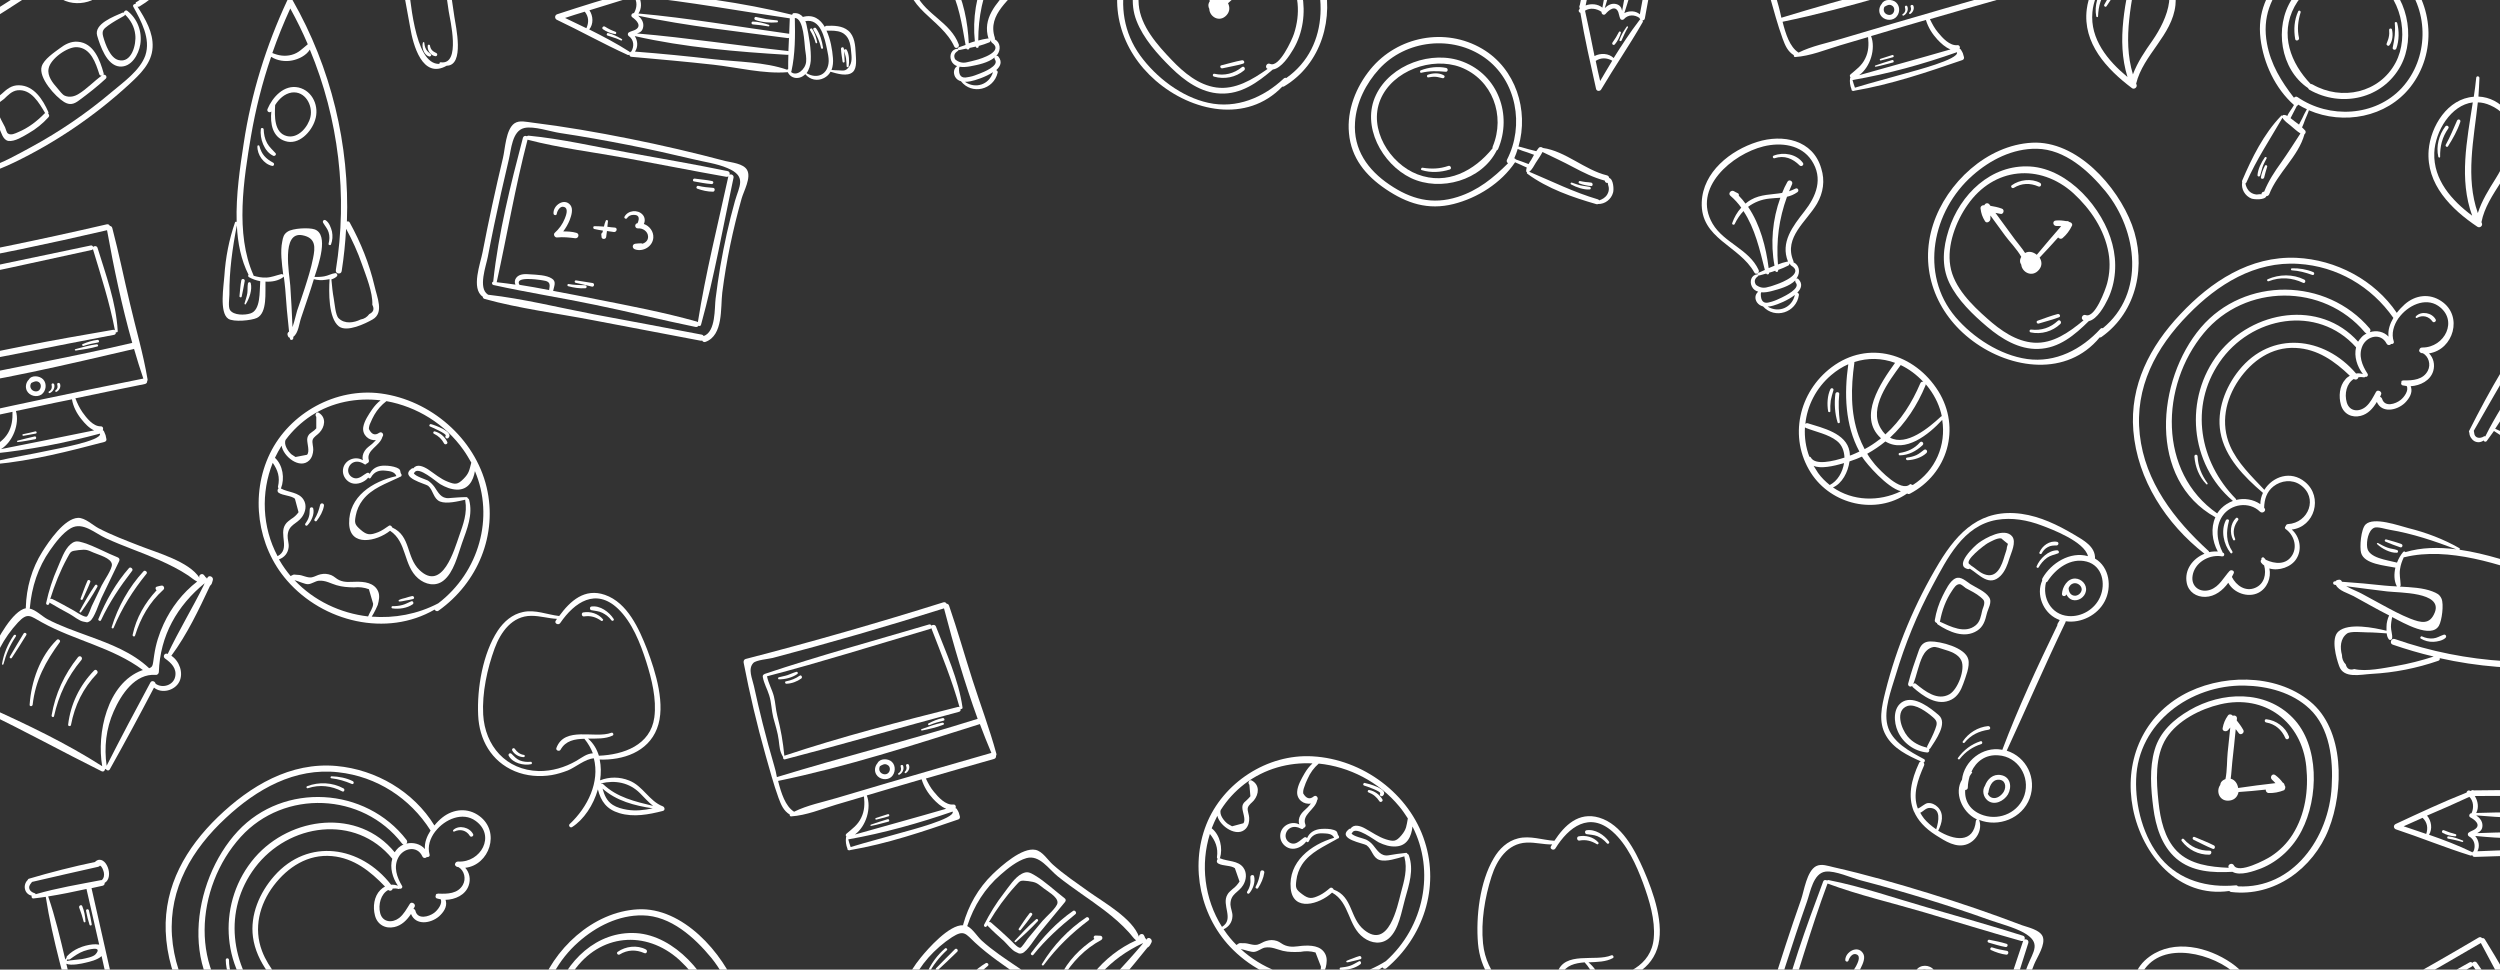 <?xml version="1.0" encoding="utf-8"?>
<!-- Generator: Adobe Illustrator 26.0.1, SVG Export Plug-In . SVG Version: 6.00 Build 0)  -->
<svg version="1.1" xmlns="http://www.w3.org/2000/svg" xmlns:xlink="http://www.w3.org/1999/xlink" x="0px" y="0px"
	 viewBox="0 0 1240.2 481" style="enable-background:new 0 0 1240.2 481;" xml:space="preserve">
<rect x="0" y="0" width="1240.2" height="481" fill="#333333" stroke="none"/>
<style type="text/css">
	.st0{display:none;}
	.st1{display:inline;}
	.st2{fill:#FFFFFF;}
</style>
<g id="Layer_2" class="st0">
	<rect x="-51" y="-54.4" class="st1" width="1342.1" height="589.8"/>
</g>
<g id="Layer_1">
	<g>
		<path class="st2" d="M610-55.8c-22.3-0.5-43.7,16.6-51.9,36.6c-8.9,21.5-2.1,44.2,15.2,59.2c17.9,15.5,45.2,21.3,62.8,3
			c0.3,0.1,0.7,0,1-0.2c18.5-11.1,25.1-34.1,19.2-54.3C650.6-31.1,632.2-55.3,610-55.8z M638.1,38.7c-0.4-0.2-0.8-0.1-1.2,0.2
			c-10.1,9.5-23.5,15.2-37.5,12.1c-13.3-2.9-25.9-12.6-33.8-23.5c-16.4-22.7-7.3-53.5,13.9-69.5c9.3-7,20.9-11.9,32.7-10.8
			c13.8,1.3,24.8,12.8,32.3,23.7C659-8,660.3,23.1,638.1,38.7z"/>
		<path class="st2" d="M608.3-44.1c-19.3-2.7-35.8,11.2-42.8,28.3c-3.4,8.4-5.1,17.4-1.7,26.1c3.4,8.8,10.4,16.6,17.1,23.2
			c6.6,6.5,14.8,12.5,24.4,12.9c10.4,0.5,18.6-5.5,26.1-11.9c4.3-0.6,8.3-6.9,10.2-10.1c4.8-8.1,6.1-18,4.4-27.1
			C642.8-20.4,627.3-41.4,608.3-44.1z M643.7,1.7c0.5,5.1-0.2,10.2-1.8,15.1c-1,3-7.3,16.9-11.8,14.9c-1.7-0.8-2.9,1.7-1.3,2.5
			c0,0,0,0,0,0c-7.5,5.3-16.1,10.5-25.4,9.2c-8.8-1.2-16.2-7.4-22.1-13.6c-7.1-7.4-15.5-16.8-16.4-27.5
			c-0.9-10.3,4.5-21.8,10.9-29.6c14.3-17.6,37.3-17.9,52.7-1.8C636.5-20.7,642.5-10.1,643.7,1.7z"/>
		<path class="st2" d="M626-14.9c-0.2-0.1-0.4-0.1-0.6-0.2c-0.4-0.4-0.9-0.6-1.5-0.5c-1.7-0.5-3.3-0.7-5.1-0.7
			c-1.8,0.1-1.6,2.6,0.1,2.8c0.9,0.1,1.6,0.2,2.3,0.3c-4.4,4.4-8.8,8.7-13.1,13.2c-1.5-1.5-3.8-2.3-5.7-1.4
			c-1.4-2.5-3.1-4.8-4.6-7.1c-2.8-4.6-5.7-9.2-8.5-13.8c0.8,0.2,1.6,0.5,2.4,0.7c1.5,0.5,2.3-1.9,0.9-2.6c-1.8-0.8-3.7-1.4-5.6-1.8
			l-0.5-0.8c-0.7-1.1-2-0.7-2.5,0.2c-0.1,0-0.1,0-0.2,0c-0.9-0.1-1.8,0.5-1.8,1.5c0.1,2.5,0.6,4.3,1.7,6.5c0.7,1.5,2.7,0.4,2.7-0.9
			c0-0.6,0.1-1.1,0.1-1.7c2.2,3.5,4.4,7,6.5,10.6c1.9,3.1,5.4,7.2,7.2,11.1c-1,1.5-0.9,2.8-0.3,3.9c0.1,3.9,5.1,7,8.6,3.1
			c1.7-1.9,1.6-4.1,0.7-5.9c3.4-3,6.7-6.1,10-9.2c0.4,0.7,1.4,1,2,0.5c2.3-1.6,3.9-3.5,5.3-5.9C627-13.6,626.7-14.7,626-14.9z"/>
		<path class="st2" d="M616.1,33.3c-3.9,3.2-8.7,4.4-13.6,3.3c-0.9-0.2-1.2,1.1-0.3,1.4c5.2,1.5,10.8,0.4,15-3.1
			C618.1,34.1,617.1,32.5,616.1,33.3z"/>
		<path class="st2" d="M616.1,29.9c-3.4,0.6-6.8,1.7-10.2,2.5c-1,0.2-0.5,1.7,0.5,1.5c3.4-0.8,6.9-1.3,10.2-2.3
			C617.8,31.3,617.2,29.7,616.1,29.9z"/>
	</g>
	<g>
		<path class="st2" d="M479.8-41.4c-13.6,3.1-28,12.8-29.7,27.7C447.9,4.4,467,9,473.4,23.1c0.7,1.5,2.8,0.3,2.2-1.1
			c-4-10.8-16-14.6-21-24.6c-9.1-18.5,12.5-33.7,28.2-36.3c8.8-1.5,18.6,0.5,23.2,8.8c5.2,9.4,0.9,17.9-5.6,25
			c-6.2,6.9-13.2,14.3-10,24.3c-0.2-0.1-0.3-0.1-0.5-0.1c-1.5,0.2-3.1,0.6-4.6,1c0-11.9,2.3-22.5,7.1-33.1c1.8-0.3,3.6-0.8,5.4-1.9
			c1.1-0.7,0.3-2.4-0.9-1.8c-1,0.5-2.1,0.8-3.1,1c0.6-1.1,1.1-2.2,1.7-3.4c0.8-1.4-1.2-2.8-2.2-1.4c-1.1,1.7-2.1,3.5-3.1,5.3
			c-5.3,0.5-10.7-0.2-15.7,2.2c-1,0.5-1.9,1.1-2.8,1.7c-0.9-1.4-1.9-2.8-3-4.1c0.2-0.5,0.1-1.1-0.5-1.4c-0.6-0.4-1.2-0.7-1.8-1.1
			c-1.3-0.8-3,1-1.9,2.2c1.9,1.9,3.6,4.1,5,6.3c-2.2,2-3.9,4.5-5,7.3c-0.3,0.7,0.8,1.2,1.2,0.6c1.4-2.4,3-4.4,4.9-6.1
			c5,9,6.6,19.7,8.4,29.9c-1.2,0.4-2.3,0.8-3.4,1.2c-0.4,0.1-0.5,0.5-0.4,0.8c-0.1,0-0.1-0.1-0.2-0.1c-3,0.1-4.2,3.3-3.1,5.9
			c0.6,1.4,1.7,2.3,2.9,2.7c-1.7,1.2-2,3.3-1,5.3c0.7,1.2,1.7,1.9,2.9,2.2c5.4,6.9,16.2,4.3,18.2-4.2c0.2-0.6-0.2-1.1-0.7-1.3
			c2.1-1.9,3.1-4.1,1.1-6.7c-0.3-0.4-0.7-0.5-1.1-0.4c0.2-0.2,0.3-0.3,0.5-0.5c1.9-2.5,1.6-6.2-1.2-7.7c0.1-0.2,0.1-0.5,0-0.8
			c-3.9-11.9,8.1-18.9,13.9-27.3c3.5-5.1,4.9-11.1,3.4-17.2C507.4-40.3,492.7-44.3,479.8-41.4z M483.8-12.9c1.8-0.1,3.6,0,5.3,0
			c-4.8,10.4-6.7,22.2-5.5,33.4c-1,0.3-2,0.6-3,1c-0.5-10.4-2.6-21.8-7.8-31.1C475.9-11.6,479.6-12.7,483.8-12.9z M478.7,40.6
			c1,0,1.9-0.1,2.8-0.3c2.2-0.4,7.5-2.1,11.1-4.5C490.7,42.1,483.8,44.2,478.7,40.6z M486,36.5c-1.6,0.6-3.2,1.3-4.9,1.6
			c-0.4,0.1-0.8,0.1-1.1,0.2c-3.1,0.7-4.5-0.8-4.2-4.6c0.2-0.2,0.2-0.4,0.2-0.6c1.7,0.3,3.7,0.1,5.3-0.2c3.7-0.7,8.9-1.7,12.1-4.4
			c-0.1,0.3-0.1,0.7,0.2,1.1C495.8,32.7,487.6,35.9,486,36.5z M484.1,29.8c-1.5,0.4-3,0.8-4.5,1.1c-2.1,0.5-4.1,0-5.8-1.5
			c-0.8-1.7-0.4-3,1.3-4.1c0.3-0.1,0.4-0.3,0.4-0.6c0.2,0.1,0.4,0.2,0.6,0.1c1.1-0.2,2.2-0.5,3.3-0.7c0.2,0.7,1.5,0.6,1.5-0.2
			c0,0,0-0.1,0-0.1c1.1-0.2,2.1-0.5,3.2-0.7c0,0,0,0,0,0.1c0.1,0.8,1.4,0.7,1.4-0.1c0-0.1,0-0.2,0-0.3c1.8-0.5,3.6-1.1,5.3-1.8
			c0.4-0.2,0.6-0.5,0.5-0.9c0.1,0.1,0.2,0.1,0.3,0.1c0,0.3,0.1,0.6,0.4,0.9C498.3,25.5,486.6,29.2,484.1,29.8z"/>
	</g>
	<g>
		<path class="st2" d="M102.9,286.6c-0.1,0.2-0.2,0.3-0.2,0.5c-0.2-0.4-0.4-0.7-0.8-0.8c-0.1-0.1-0.1-0.3-0.2-0.4
			c-0.2-0.2-0.4-0.5-0.6-0.7c-0.9-1.1-2.9,0.2-2.1,1.5c-5.2-8.2-21.1-12.5-29.9-16c-6.9-2.7-13.8-5.3-20.3-8.7
			c-2.8-1.5-6.6-5.2-10.1-5.1c-6.8,0.3-14.5,11.7-17.7,16.8c-5.3,8.4-7.9,17.9-8.2,27.7c0,0.1,0,0.2,0.1,0.3
			C6.1,303-1.4,317.4-3.7,322.3c-4.2,9-6.5,19.3-5.1,29.2c0.1,0.4,0.4,0.6,0.7,0.6c0,0.4,0.2,0.8,0.7,1.1
			c19.5,9.3,38.5,19.8,57.8,29.4c0.9,0.4,1.6-0.2,1.7-1c0.2,0,0.3-0.1,0.4-0.2c0.3,0.8,1.5,1.2,2,0.2c7.5-13.4,14.8-26.9,21.9-40.5
			c3.8,3.2,10.4,1.5,12.6-3c2.1-4.3,0-10.2-4-12.8c7.8-10.5,13.6-22.8,19.2-34.7c0.9-0.8,0.9-1.1,1.4-2.9
			C106,286.2,103.7,285,102.9,286.6z M24.8,273c2.6-3.7,6.3-8.7,10.4-11c5.9-3.3,12,2.6,17.3,5c8.7,4,17.8,7,26.6,10.9
			c4.9,2.2,9.8,4.6,14.3,7.6c1.6,1.1,2.9,2.3,4.4,3c-7.1,5.5-12.8,12.8-16.6,21c-2.3,4.9-3.9,10-4.7,15.4c-0.8,5.2-0.5,5.8-2.5,6.6
			c-8.4-7.9-19.2-12-29.9-15.9c-7-2.6-14.1-5-20.7-8.5c-2.4-1.3-5.7-4.6-8.7-5.2c0-0.1,0.1-0.2,0.1-0.3
			C15.7,291.2,18.9,281.4,24.8,273z M50.7,380.1c-17.8-11.4-37.3-20.7-56.6-29.4c-0.4-0.2-0.9-0.2-1.2,0c0.8-10.3,2.2-20,7.1-29.3
			c2.4-4.6,5.4-8.8,8.9-12.6c4.9-5.2,6.1-3.2,11.8-0.1c16.4,9.1,35,12.4,50.2,23.7c-0.1,0.1-0.3,0.1-0.4,0.1
			C53,339,47.9,364,50.7,380.1z M101.3,289.8c-0.1,0.2-0.2,0.4-0.2,0.5c-5.7,11.5-12.4,22.5-17.9,34.1c-0.1,0-0.2-0.1-0.3-0.1
			c-1.4-0.4-2.3,1.5-1,2.4c3,2.1,5.9,4.9,5,9c-0.9,4.3-6.3,5.9-9.7,3.5c-0.2-1.2-1.9-1.9-2.6-0.6c-7.4,13.7-14.7,27.5-21.7,41.3
			c-1.3-9.2-0.3-18.4,3.5-27c3.7-8.4,10.6-18.9,20.9-18.1c0.8,0.1,1.5-0.7,1.5-1.4c0.6-18.1,9.1-33,22.9-44.2
			C101.6,289.3,101.4,289.5,101.3,289.8z"/>
		<path class="st2" d="M46.7,332.6c-7.2,7.4-11.7,16.7-12.9,26.9c-0.1,0.8,1.2,1,1.4,0.2c1.9-9.9,6-18.3,13-25.6
			C49,333.2,47.6,331.6,46.7,332.6z"/>
		<path class="st2" d="M38.7,326c-6.8,8.5-11.3,18.2-13.1,28.9c-0.1,0.8,1,1.2,1.2,0.4c2.3-10.4,6.7-19.7,13.6-27.9
			C41.3,326.2,39.7,324.8,38.7,326z"/>
		<path class="st2" d="M28.2,317.4c-8.4,8.3-12.7,20.6-13.5,32.2c-0.1,0.9,1.3,1,1.5,0c1.4-12.2,6.4-21.4,13.5-31.1
			C30.2,317.7,28.9,316.7,28.2,317.4z"/>
		<path class="st2" d="M41.3,269.2c-2.7-0.8-4.1-1.1-6.3,0.8c-3.1,2.6-4.8,8-6.4,11.6c-2.5,5.6-4.4,11.5-5.7,17.5
			c-0.2,1,1.2,1.4,1.5,0.4c0.1-0.2,0.1-0.4,0.2-0.6c0.1,0.1,0.2,0.2,0.4,0.3c3.1,1.9,6.3,3.6,9.4,5.3c2.1,1.1,4.9,3.6,7.1,3.9
			c1.5,0.2,1.6,0.7,3-0.2c2.3-1.3,4.7-9.3,5.8-11.5c2.9-6.1,5.9-12.2,8.8-18.3c0.4-0.8,0.1-1.6-0.7-1.9
			C52.8,274.3,47.1,271,41.3,269.2z M55.5,279.9c0.3,2.3-4,8.3-5,10.4l-5,10.4c-0.4,0.8-1.7,4.9-2.5,5.2c-1.2,0.4-5-2.2-6.2-2.9
			c-3.6-2-7.1-4-10.8-5.8c-0.4-0.2-0.8-0.2-1.1,0c2.2-7.1,4.9-13.9,8.5-20.5c1.8-3.2,1.4-3.3,5.6-3.8c3.7-0.4,4.2-0.2,7.3,1.2
			C49,275.3,55.1,276.8,55.5,279.9z"/>
		<path class="st2" d="M64,281.8c-6.5,7.4-11.5,16.2-15.2,25.3c-0.3,0.7,1,1.3,1.3,0.6c4.2-9,9.5-16.8,15.5-24.6
			C66.2,282.2,64.7,281,64,281.8z"/>
		<path class="st2" d="M71.2,283.4c-7.2,7.8-12.7,17.6-15.8,27.7c-0.2,0.7,0.8,0.9,1,0.3c4.2-10,9.5-18.4,16.3-26.8
			C73.4,283.8,71.9,282.6,71.2,283.4z"/>
		<path class="st2" d="M80.1,290.5c-0.7,0.1-1.5,0.3-2.2,0.5c-1,0.2-0.9,1.4-0.2,1.8c-5.8,6.3-10.1,13.6-11.9,22.1
			c-0.2,0.8,1,1.2,1.2,0.4c2.8-8.9,7.1-16.5,14.1-22.8C81.9,291.7,81.1,290.3,80.1,290.5z"/>
		<path class="st2" d="M47.1,290.4c-2.8,4-5.3,8.5-7.6,12.8c-0.3,0.5,0.4,0.9,0.7,0.5c2.9-4,5.7-8.3,8.1-12.6
			C48.7,290.3,47.6,289.6,47.1,290.4z"/>
		<path class="st2" d="M43.4,288.1c-1.3,2.9-2.3,5.9-3.4,8.8c-0.3,0.7,0.8,1,1.1,0.3c1.2-2.8,2.6-5.6,3.7-8.5
			C45.1,287.9,43.8,287.3,43.4,288.1z"/>
		<path class="st2" d="M6.8,315.2c-2.9,4.2-5,9.1-5.8,14.2c-0.1,0.4,0.6,0.5,0.7,0.1c1.3-5,3.2-9.4,6.1-13.7
			C8.4,315.1,7.3,314.5,6.8,315.2z"/>
		<path class="st2" d="M11.7,314.3c-2.3,3.8-4.6,7.6-6.8,11.4c-0.4,0.7,0.6,1.3,1,0.6c2.4-3.7,4.8-7.4,7.1-11.2
			C13.6,314.3,12.3,313.4,11.7,314.3z"/>
	</g>
	<g>
		<path class="st2" d="M-57,55.8c4.1,8.4,9.1,16.7,16.2,22.9c15.1,13.2,30.9,10,47.6,2c20.8-10,40.2-23.2,57.2-38.8
			c5.5-5.1,11.3-10.5,11.7-18.4c0.4-7.4-3.6-14.1-7.5-20.2c0.3,0.1,0.7,0.1,1-0.1c8.4-5.1,14-11.1,15.4-18.4
			c0.1-0.1,0.1-0.3,0.1-0.4c0.8-4.6,0-9.8-2.7-15.7c-2.2-4.9-4.9-11.2-10.8-12.3c-4.9-0.9-9.9,1.9-11.3,6.7c0,0.1,0,0.2,0,0.3
			c-5.9-8.6-18.3-11.2-26.9-4.8c-8.5,6.3-9.9,18.1-3.4,26C10.1-3.2-9.4,9.7-29.4,21.6c-0.2,0.1-0.3,0.3-0.5,0.4
			c-5.7-5.1-14.9-6-21.6-2.3c-6.9,3.9-11.4,12.9-7.6,20.3C-62.6,45-59.4,50.8-57,55.8z M82.5-21.3c0.1,1.2,0.1,2.4,0,3.5
			c-1.7-0.3-3.7,0.5-5.3-0.6c-4.5-3.2-0.1-7.9,3.2-10.5C81.6-26.2,82.3-23.5,82.5-21.3z M34.4-38.8c6.9-5.6,16.9-4.1,22.5,2.6
			c4.5,5.4,4.1,11.2,0.8,15.5c-0.5-0.3-1.3-0.3-1.7,0.3c-1.1,1.6-2.4,3-3.9,4.2c-0.6,0.3-1.3,0.6-2,0.9c-0.3,0.1-0.2,0.4,0,0.6
			c-4.7,2.9-10.4,3.4-15.6-0.5C26.6-21.1,27-32.8,34.4-38.8z M-27,25.4c-0.3-0.4-0.6-0.9-0.9-1.3c0.6-0.3,1.2-0.6,1.8-0.9
			c0.3-0.2,0.5-0.4,0.6-0.6C-6.2,11.1,13.1-0.8,31.3-14c0.1,0.1,0.1,0.1,0.2,0.2c7,6.6,18.8,5.6,24.6-1.6c6.9-3.2,8.8-13.3,4.8-20.1
			c-0.1-0.2-0.2-0.3-0.3-0.5c0.3,0.2,0.7,0.1,1-0.2c7.2-9,14.5-2,18.4,6.2c-3.7,2.1-7.2,5.3-6.3,9.9c0.4,1.8,1.4,3.5,3.1,4.4
			c1.4,0.7,4,0,5.5,0.4c-1.6,7.3-7.8,12-14.4,16.2C67.3,1,67.2,1.5,67.3,2c-0.7-0.2-1.6,0.5-1.2,1.3c3.9,7.1,8.8,15.9,6,24.2
			c-2.6,7.5-11.2,13.5-17,18.4C42.9,56.2,29.6,65.3,15.4,73c-13.5,7.3-29,16.6-44.5,9.8c-7.1-3.1-12.7-8.5-17.2-14.6
			c-3.1-4.2-13.3-18.2-10.8-25.3c6,6.9,17.2,7.2,24.9,3.2c0.4-0.2,0.6-0.5,0.7-0.8C-24.9,41.4-22.9,32.1-27,25.4z M-50.8,22.8
			c5.5-3.6,13.2-3.3,18.4,0.8c6.7,5.3,5.9,14.7,0.1,20c-0.3-0.1-0.6-0.1-1,0c-6.9,3.1-16,3.7-21.6-2.5
			C-60.2,35.1-56.8,26.7-50.8,22.8z"/>
		<path class="st2" d="M59.3,33c5.9,0.5,9.5-6,10.3-11c1-6.3-1.4-12.7-6.4-16.6c-0.7-0.6-1.7,0.1-1.8,0.9c-0.2-0.1-0.4-0.1-0.7,0
			c-4.2,1.9-14.2,5.5-12.5,11.4C49.7,22.7,52.9,32.4,59.3,33z M51.2,18.2c-0.8-2.9,0.1-3.8,2.4-5.5c2.5-1.8,5.2-3.3,7.9-4.8
			C61.8,7.7,62,7.5,62,7.2c2.8,2.7,4.7,6.1,5.1,10c0.6,4.8-1.8,14.3-8.3,12.6C54.7,28.8,52.3,22.1,51.2,18.2z"/>
		<path class="st2" d="M31.8,50.6c2.8,1.7,4.9,1.1,7.4-0.8c4.5-3.3,9.1-6.9,13.2-10.7c1-0.9,0-2.3-1.1-2c0.2-0.2,0.2-0.5,0.1-0.8
			c-1.8-6.5-4.9-15-12.8-15.6c-3.4-0.3-6.4,1.3-9,3.3c-2.7,2-7.8,5.4-8.9,8.9C18.9,38.5,27.5,48,31.8,50.6z M24.1,34.1
			c0.8-4.9,9.4-11,14.1-10.7c6.9,0.4,9.3,7.9,11.1,13.5c0.2,0.5,0.7,0.7,1.2,0.6c-3.9,2.8-7.4,6.6-11.5,9.1
			c-1.9,1.2-4.4,1.9-6.8,0.9c-1.3-0.5-2.7-2.6-3.7-3.7C26.1,41.1,23.4,37.7,24.1,34.1z"/>
		<path class="st2" d="M-0.4,63.5c1,2.1,1.8,5.9,4.5,6.4c3.2,0.5,7.5-2.3,10.1-3.8c3.7-2.1,7-4.8,9.9-8c0.5-0.6,0.3-1.3-0.2-1.7
			c0.1-0.2,0.2-0.5,0.1-0.8c-2.7-6.1-7.1-13.2-14.6-13.3c-3.7-0.1-6.1,2-8.6,4.3c-2,1.8-5.7,3.3-5.5,6.4
			C-4.6,56.4-1.8,60.4-0.4,63.5z M-1.1,55.3c-0.4-1.6-0.9-2.4,0.4-4c0.6-0.8,1.9-1.5,2.7-2.2c1.9-1.8,3.8-3.9,6.6-4.3
			c6.9-0.8,10.8,6.3,13.8,11.3c-0.1,0-0.1,0.1-0.2,0.1c-3.9,4-8.2,7.3-13.3,9.4c-1.4,0.6-3.5,1.7-5,0.6c-0.6-0.4-1.1-2.4-1.4-3.1
			C1.3,60.7-0.4,58-1.1,55.3z"/>
		<path class="st2" d="M30.8-0.3c4.4,2.4,10,2.4,14.6,0.5C46,0,45.6-1,44.9-0.8C40.2,0.7,35.8,0.2,31.4-2
			C30.4-2.5,29.8-0.8,30.8-0.3z"/>
	</g>
	<g>
		<path class="st2" d="M142.5,0.2c-10.5,22.5-17.9,46.3-21.6,70.9c-1.8,11.7-3.9,25.7-3.5,39c-0.3-0.2-0.7-0.1-0.8,0.2
			c-3,8.6-4.7,17.5-5.3,26.6c-0.3,4.8-2.6,18.1,1.9,21.2c2.6,1.8,11.6,0.9,14.3-0.4c5.2-2.6,4-12.7,4.2-18c3.2,0.2,6.4-0.4,8.8-2.2
			c0.1-0.1,0.2-0.2,0.3-0.3c0.3,2.1,0.5,4.2,0.7,6.1c0.5,7.1,1.1,14.2,1.9,21.2c-0.6,0.3-1,1.1-0.7,1.8c0.1,0.2,0.1,0.4,0.2,0.5
			c0.1,0.4,0.5,0.7,0.9,0.8c0,0.1,0,0.2,0,0.3c0.1,1.1,1.7,0.9,1.7-0.2c0-0.2,0-0.4,0-0.6c2.6-1.9,2.9-6.7,3.9-9.5
			c2.1-6.4,4.4-12.7,6.3-19.1c1.9,0.5,3.9,0.6,5.8,0.3c0.6-0.1,1.3-0.2,2-0.3c-0.4,6.4-0.6,19.3,4.6,23.4c4,3.1,13.2-1.4,16.7-3.4
			c5.9-3.3,2.2-11.1,1-16.6c-2.6-11.1-6.8-21.5-12.3-31.5c-0.3-0.6-0.9-0.7-1.4-0.5C173.5,72,164.3,33.6,145.1,0
			C144.5-1.1,143-0.7,142.5,0.2z M124.2,155.5c-2.8,0.9-8.3,1-10.1-1.7c-1-1.5-0.3-6.1-0.3-7.7c-0.1-11.6,1.5-23,3.7-34.3
			c0.4,8.8,2.1,17.2,5.8,24.5c-0.3,0.3-0.3,0.9,0.2,1.2c1.6,0.9,3.5,1.6,5.6,2C128.7,144.7,129.4,153.9,124.2,155.5z M151.1,143.2
			c-1.2,3.6-2.4,7.3-3.7,10.9c-0.4,1.3-1.3,5.3-2.3,8.2c-0.3-6.9-0.6-13.7-1.1-20.6c-0.4-5.8-4.6-27,6-25c6.8,1.3,6.4,6,5.3,11.4
			C154.3,133.2,152.7,138.2,151.1,143.2z M166.6,134c-0.3,1.9,2.6,2.4,2.9,0.5c1.1-7,1.8-14,2.2-21c3.1,5.7,5.8,11.6,7.9,17.7
			c2,5.7,5.4,13.9,5.1,20c1.1,2.1,0.6,3.6-1.5,4.6c-1.1,1.5-2.5,2.4-4.3,2.7c-3.3,1.6-7.8,2.4-10.9-0.6c-1.6-1.5-2-7.5-2.4-9.6
			c-0.6-3.2-0.9-6.4-1.2-9.7c1-0.3,2-0.8,2.7-1.5c0.6-0.6,0-1.7-0.8-1.6c-1.8,0.2-3.6,1.3-5.5,1.6c-1.6,0.3-3.2,0.3-4.8,0.3
			c2-6.1,7.3-21,0.1-23.6c-2.8-1-10.8-0.6-13.4,1.1c-2,1.3-2.3,2.8-2.7,5c-1,4.8-0.2,10.8,0.5,16.4c-0.3-0.2-0.6-0.4-1-0.3
			c-2.5,0.6-4.8,1.6-7.4,1.7c-2.2,0.1-4.2-0.3-6.3-0.9c0-0.1,0-0.3-0.1-0.4c-9.1-20.5-4.8-47.4-1.2-68.8c2.3-13.4,5.6-26.6,10-39.4
			c3,1.9,6.9,2.5,10.4,1.8c3.2-0.6,7.1-2.5,8.8-5.4C168,58.9,172.6,96.9,166.6,134z M152.7,22c-0.1,0-0.1,0-0.2,0.1
			c-2.6,2.1-4.4,4.2-7.8,5.1c-3.3,0.9-6.5,0.4-9.6-0.9c2.6-7.5,5.6-14.9,8.9-22.1C147.2,10,150.1,15.9,152.7,22z"/>
		<path class="st2" d="M148.1,43.4c-7.2-1.6-12.9,4.8-15.4,10.7c-0.5,1.3,1.1,2.1,1.9,1.2c-0.6,6,0.5,12.7,6.9,14.7
			c6.7,2.2,13-4.6,14.8-10.4C158.5,53.1,155.3,45.1,148.1,43.4z M154,58c-1.1,4.9-6.1,10.9-11.7,9.5c-6.4-1.6-6.1-10-5.8-15.4
			c1.9-3,4.6-5.6,8.2-6.2C151.4,45,155.3,52.3,154,58z"/>
		<path class="st2" d="M129.4,64c-0.6,4.7,1.6,11.2,6.2,13.3c0.7,0.3,1.7-0.6,1.1-1.3c-1.5-1.7-3.1-3-4.2-5
			c-1.2-2.2-1.6-4.5-1.7-6.9C130.6,63.3,129.5,63.3,129.4,64z"/>
		<path class="st2" d="M127.7,72.5c-0.2,4.2,3.1,8.9,7.3,9.8c1,0.2,1.3-1.2,0.5-1.6c-3.7-2-5.7-4.1-6.8-8.2
			C128.6,71.9,127.7,72,127.7,72.5z"/>
		<path class="st2" d="M161.6,109.3c-0.8-0.6-1.8,0.3-1.3,1.2c0.9,1.6,2.1,2.8,2.7,4.7c0.6,1.9,0.5,3.8,0,5.7
			c-0.2,0.7,0.9,1,1.2,0.4c0.8-2.1,0.9-4.3,0.5-6.4C164.2,112.9,163.3,110.4,161.6,109.3z"/>
		<path class="st2" d="M123,140.6c-0.3,1.6-0.1,3.2-0.3,4.8c-0.3,1.8-0.9,3.4-1.4,5.1c-0.1,0.4,0.4,0.8,0.6,0.4
			c1.8-2.7,3.3-7.2,2.5-10.4C124.2,139.7,123.1,139.9,123,140.6z"/>
		<path class="st2" d="M119.7,139.1c-0.5,2.5-0.6,5.2-0.9,7.8c-0.1,0.7,1,0.9,1.1,0.2c0.5-2.5,1.1-5.1,1.5-7.7
			C121.6,138.3,119.9,138,119.7,139.1z"/>
	</g>
	<g>
		<path class="st2" d="M358.3,145.2c2-15.8,5.3-31.4,9.6-46.7c1-3.6,4.9-10.4,2.7-14.2c-1.8-3.2-7.8-3.7-10.7-4.4
			c-15.8-4.2-31.7-7.9-47.7-11.1c-16-3.2-32.1-6-48.3-8c-2.8-0.3-6.2-1.3-8.7,0.4c-4.3,3-4.6,12.7-5.7,17.2
			c-3.7,15.5-7.1,31.1-10.1,46.7c-1,5.4-5.9,18.1,0.1,22.1c0,0.5,0.3,0.9,0.9,1.1c17.4,4.8,35.8,7.1,53.5,10.5
			c17.9,3.4,35.7,6.8,53.6,10.2c0.3,0.1,0.6,0,0.8-0.1c0.3,0.6,0.9,1,1.7,0.7C358.9,166.3,357.4,152.7,358.3,145.2z M349.1,166.7
			C349.1,166.7,349.1,166.7,349.1,166.7c-0.2-0.3-0.5-0.6-1-0.7c-17.9-3.4-35.7-6.8-53.6-10.1c-17.3-3.3-34.8-7.7-52.4-9.7
			c-0.1,0-0.1-0.1-0.1-0.1c-5-3.2-0.8-14.4,0-18.7c1-5.2,2-10.4,3.1-15.6c2.3-10.9,4.7-21.8,7.3-32.6c1.2-4.9,1.6-14.3,7.7-15.7
			c4.7-1.1,13,1.8,17.8,2.5c11.3,1.7,22.5,3.7,33.7,5.9c10.7,2.1,21.3,4.5,31.9,7c5.6,1.4,12.1,2.2,17.4,4.5
			c9.7,4.1,5.8,8.9,3.7,16.3c-3,10.7-5.4,21.6-7.3,32.6c-0.9,5.2-1.6,10.5-2.3,15.8C354.4,152.7,355.2,164.5,349.1,166.7z"/>
		<path class="st2" d="M361.9,86.7c0.3-0.7,0-1.6-0.9-1.8c-16.4-3.4-32.9-6.2-49.3-9.2c-16.4-2.9-32.9-6.8-49.5-8.4
			c-0.3,0-0.6,0.1-0.8,0.3c-0.7-0.4-1.7-0.2-2,0.8c-6.1,23.2-12.1,47.1-14.7,71c0,0.1,0,0.2,0,0.3c-0.8,0.2-0.9,1.4,0.1,1.7
			c16.7,3.7,33.6,6.3,50.3,9.8c16.7,3.4,33.3,7.6,50,11c0.7,0.1,1.1-0.2,1.4-0.6c0.5,0.3,1.2,0.1,1.3-0.6
			c6.6-23.9,10.9-48.6,16.1-72.9C364.1,86.8,362.7,86.2,361.9,86.7z M257.7,141.3c-2.6-4.3,8.9-2.6,10.4-2.4
			c1.5,0.3,3.8,0.3,4.4,1.8c0.4,1,0,2.1-0.1,3.2C267.5,142.9,262.6,142.1,257.7,141.3C257.7,141.3,257.7,141.3,257.7,141.3z
			 M361.3,87.6c-5.2,24-11.3,48-15.1,72.2c-0.2-0.1-0.3-0.2-0.6-0.3c-16.4-4.6-33.3-7.8-50-11.1c-7-1.4-14.1-2.8-21.2-4.1
			c0.4-2.2,1.8-4.6-0.6-6.1c-2.7-1.8-7.6-1.9-10.7-2.1c-2.3-0.2-5.4-0.4-7,1.7c-0.8,1-0.9,2.3-0.4,3.4c-3.1-0.4-6.2-0.9-9.3-1.2
			c0,0,0,0,0,0c5.2-23.6,9.2-47.3,15.3-70.7c16.1,4.2,32.9,6.2,49.3,9.2c16.4,3,32.8,6.3,49.3,9.2c0.4,0.1,0.7,0,0.9-0.2
			C361.3,87.4,361.3,87.5,361.3,87.6z"/>
		<path class="st2" d="M285.9,115.5c-2.1-0.6-4.3-0.7-6.5-0.7c1.3-1.7,2.4-3.6,3.2-5.6c0.8-2.1,1.9-5.4,0.4-7.4
			c-3-3.9-8.8,0.1-8.4,4.2c0.1,0.9,1.5,1,1.6,0.1c0.2-1.5,1.7-4.2,3.7-3.4c2.3,0.8,0.8,4.4,0.3,5.7c-1.1,2.8-2.8,5.1-5,7.1
			c-0.9,0.8,0,2.4,1.1,2.3c3.1-0.3,6,0,9.1,0.4C287.1,118.3,287.6,115.9,285.9,115.5z"/>
		<path class="st2" d="M305,112.9c-1.2-0.1-2.5-0.2-3.7-0.4c0.1-0.9,0.2-1.9,0.3-2.8c0-0.6-0.9-0.8-1.1-0.2
			c-0.4,0.9-0.7,1.9-0.9,2.9c-1.6-0.1-3.2-0.2-4.7-0.2c-0.8,0-0.8,1.2-0.1,1.4c1.4,0.3,2.9,0.6,4.3,0.8c-0.1,0.3-0.1,0.6-0.2,0.9
			c-0.4,0.2-0.7,0.7-0.6,1.3c0.1,0.3,0.1,0.6,0.1,0.9c0,1.3,2.1,1.4,2.3,0.1c0.1-1,0.3-2,0.4-3c1.2,0.2,2.4,0.3,3.5,0.5
			C306,115.2,306.5,113,305,112.9z"/>
		<path class="st2" d="M324.1,117.9c0.2-3.1-1.9-5.8-4.7-6.8c0.7-1.4,0.6-3.3-0.6-4.6c-2.4-2.7-7.3-2.2-9,1
			c-0.4,0.7,0.7,1.4,1.2,0.8c0.7-1.1,1.8-1.7,3.2-1.7c2.6-0.1,3.3,1.3,2.1,4.1c-1.7,0.2-1.5,2.7,0.2,2.6c2.4-0.2,4.9,1.5,5,4
			c0.1,1.9-1.2,3.1-2.8,3.6c-0.2-0.1-0.4-0.2-0.7-0.2c-0.9,0-1.9,0.1-2.8,0.2c-1.7,0.2-1.7,2.3-0.2,2.8
			C319,125.1,323.8,122.3,324.1,117.9z"/>
		<path class="st2" d="M353.2,89.8c-2.8-0.6-5.8-0.8-8.6-1.2c-0.9-0.1-1.2,1.3-0.3,1.4c2.9,0.5,5.7,1.1,8.6,1.3
			C353.9,91.5,354.3,90,353.2,89.8z"/>
		<path class="st2" d="M353.8,93.2c-2.5-0.2-4.9-0.4-7.4-1c-0.8-0.2-1.3,1.1-0.5,1.4c2.5,0.9,5.1,1.5,7.8,1.5
			C354.7,95.1,354.9,93.3,353.8,93.2z"/>
		<path class="st2" d="M290.2,141.5c-2.8-0.1-5.4-0.1-8.1-0.6c-0.7-0.1-0.9,0.9-0.2,1.1c2.7,0.7,5.6,1.2,8.5,1
			C291.3,142.9,291.2,141.5,290.2,141.5z"/>
		<path class="st2" d="M294,140.4c-2.7-0.4-5.5-0.9-8.2-1.3c-0.8-0.1-1,1-0.2,1.2c2.7,0.6,5.4,1.2,8.1,1.9
			C294.8,142.4,295.1,140.6,294,140.4z"/>
	</g>
	<g>
		<path class="st2" d="M276.2,9.8c11.8,5.6,23.2,12,35.1,17.4c0.3,0.2,0.7,0.1,0.9-0.1c0.1,0.6,0.4,1.1,1.2,1.1
			c13.5,1.2,27,2.4,40.5,3.9c11.8,1.3,25,4.7,36.9,3.7c1,2.2,3.4,3.4,5.9,2.7c1.1-0.3,2-0.9,2.8-1.7c2.3,2.8,6,3.6,9.3,1.9
			c1.5-0.8,2.5-1.8,3.2-3.1c3.2,0.9,8.4,2.6,11.1,0.1c2.2-2.1,1.5-6.6,1.4-9.3c-0.2-3.8-0.5-8.5-3.7-11.2c-3-2.5-7.1-2.5-10.7-2.4
			c-0.5,0-0.8,0.3-0.9,0.6c-2.3-3.9-5.7-6.4-10.9-5c-1-1.2-2.4-2-4.4-1.9c-0.6,0-0.8,0.4-0.9,0.8c-0.1,0-0.1,0-0.2,0
			c-24.7-6.2-50.5-9.3-75.8-12c-0.2-0.2-0.5-0.2-0.8-0.2c-0.3,0.1-0.6,0.2-1,0.3c-0.1-0.1-0.1-0.1-0.2-0.2c-0.8-0.6-1.6,0-1.8,0.7
			c-12.4,3.3-24.7,7.2-36.9,11.2C275,7.7,275.2,9.3,276.2,9.8z M390.5,34.6c-11.1-3.9-24.7-3.9-36.3-5.2
			c-13.1-1.5-26.1-2.8-39.2-3.8c1.6-2.3,1.4-5.4-0.1-7.7c24.5,5.6,50.8,7.8,75.7,9.3c0.2,0,0.3,0,0.5-0.1c-0.1,2.4-0.1,4.8-0.1,7.2
			C390.8,34.3,390.6,34.4,390.5,34.6z M319.1,13.2c0.3-2.2-0.9-4-2.5-5.4c24.4,5.2,49.5,7.8,74.2,11.1c0.2,0,0.4,0,0.6-0.1
			c-0.1,2.2-0.2,4.4-0.3,6.6c-0.1,0-0.2-0.1-0.3-0.1c-24.9-2.7-49.9-6.6-74.8-8.7C317.6,16.1,318.8,15.4,319.1,13.2z M410.3,15.2
			c2.3,0,5-0.1,7.2,0.9c3.7,1.7,4.4,5.6,4.7,9.2c0.3,2.9,0.7,5.8-1.2,8.1c-1.6,2-2.6,1.6-5,1.5c-1.2,0-2.3-0.1-3.5-0.2
			c0.7-1.8,0.9-3.9,0.7-6c-0.3-3.9-1.2-9.3-3.2-13.5C410.1,15.2,410.2,15.2,410.3,15.2z M410.3,24.6c0.4,1.9,0.8,3.8,0.8,5.7
			c-0.2,6.6-5.6,9.2-11,6c1.3-1.7,1.9-4,2.1-6.1c0.3-5.6-0.9-12.4-2.1-17.9c-0.1-0.6-0.3-1.3-0.6-1.8C407.1,9,409.1,18.9,410.3,24.6
			z M399.4,24.4c0.3,2.1,0.7,4.2,0.5,6.3c-0.4,3.8-4.7,7.4-7.5,5c0.1-0.1,0.1-0.2,0.2-0.3c1.9-8.5,1.9-17.8,1.7-26.5
			C398.8,9.1,399,21.5,399.4,24.4z M391.8,9.1c-0.1,2.6-0.2,5.1-0.3,7.7c-0.1-0.1-0.3-0.1-0.4-0.1c-24.7-3.4-49.6-7.8-74.4-10
			c1.7-2.4,1.6-5.7,0.3-8.4C342.2,0.9,366.9,5.5,391.8,9.1z M314.4-1.7c1.9,2.3,1.6,5.7,0.1,8.2c-1-0.1-1.9,1.3-0.8,2.1
			c1.9,1.3,5,4.3,1.4,6.2c-1,0.5-2.2,0.7-3.2,1.3c-0.6,0.4-0.6,1.4,0,1.8c2.6,1.8,2.8,5.1,1.3,7.6c-0.3,0.1-0.5,0.3-0.7,0.5
			c-0.1-0.1-0.1-0.3-0.3-0.4c-6.4-4.1-13.1-7.6-19.9-11c2.2-2.6,2-6.7,0.1-9.5C299.8,2.8,307.1,0.6,314.4-1.7z M290.1,5.8
			c2,2.5,2.1,5.3,0.8,8.2c-3.5-1.7-7.1-3.4-10.6-5.1C283.5,7.8,286.8,6.8,290.1,5.8z"/>
		<path class="st2" d="M301.3,17.6c2.3,0.8,4.6,1.4,6.8,2.5c0.4,0.2,0.8-0.5,0.4-0.7c-2.1-1.2-4.5-2.5-6.9-3
			C301,16.3,300.7,17.4,301.3,17.6z"/>
		<path class="st2" d="M299.1,14.5c1.7,1.2,3.9,2.1,6,2.4c0.6,0.1,0.9-0.8,0.3-1.1c-1.9-0.7-3.6-1.5-5.3-2.6
			C299.2,12.7,298.3,13.9,299.1,14.5z"/>
		<path class="st2" d="M374.7,9.9c3.2,1.2,7.4,1.5,10.8,1.2c0.6,0,0.6-0.9,0-1c-1.8-0.2-3.5-0.3-5.3-0.6c-1.8-0.3-3.4-0.8-5.2-1.1
			C374.2,8.3,373.9,9.6,374.7,9.9z"/>
		<path class="st2" d="M373.4,12.1c1.3,0.2,2.6,0.2,3.9,0.4c1.3,0.2,2.6,0.4,3.9,0.6c0.5,0.1,0.7-0.6,0.2-0.8
			c-2.4-0.8-5.3-1.6-7.9-1.6C372.7,10.7,372.5,11.9,373.4,12.1z"/>
		<path class="st2" d="M403.5,14.7c1.7,3,3.1,5.7,3.8,9.1c0.1,0.6,1.1,0.5,1-0.1c-0.5-3.4-1.5-6.9-3.5-9.7
			C404.3,13.4,403.1,14,403.5,14.7z"/>
		<path class="st2" d="M401.9,15.1c1.2,2,2.1,3.9,2.7,6.1c0.1,0.5,0.9,0.3,0.8-0.2c-0.5-2.3-1.2-4.7-2.5-6.7
			C402.4,13.7,401.5,14.5,401.9,15.1z"/>
		<path class="st2" d="M417.2,24.3c0.1,2.1,0.5,4.2,0.8,6.3c0.1,0.7,1.1,0.5,1-0.1c-0.1-1.7-0.1-3.5-0.2-5.2
			c0.2,1.2,0.7,2.4,0.9,3.7c0.2,1.3,0.2,2.6,0.3,3.9c0,0.6,0.9,0.6,1,0c0.4-2.4,0.3-5.9-0.9-8.1c-0.3-0.6-1.4-0.5-1.4,0.2
			c0-0.3,0-0.6-0.1-0.9C418.6,23.1,417.1,23.3,417.2,24.3z"/>
	</g>
	<g>
		<path class="st2" d="M189,195.2c-22.3-3-45.3,9.6-55.1,29.8c-9.9,20.4-6.4,45.9,8.5,63c17.9,20.6,49.4,28.2,73.2,14.4
			c0.4,0.7,1.2,1.1,2,0.5c19.4-13.8,29.4-37.7,23.8-61.2C235.6,217.4,213.6,198.5,189,195.2z M191.7,199c15,2.7,29.1,11.3,38.2,24.2
			c1.5,2.1,2.7,4.2,3.9,6.3c-1,3.7-1,5.2-3.9,8.1c-2.9,2.9-4.1,2.8-7.7,1.4c-3.7-1.4-6.6-4-9.9-6.2c-2.4-1.5-5.5-2.8-7.2-0.5
			c-0.2-0.1-0.5,0-0.8,0.1c-6.5,4.5,6.8,7.6,8.1,8.6c2.6,2.2,2.5,6.4,5.9,7.8c3.3,1.3,8.9-0.1,12.5-0.9c0,0.1,0,0.2,0,0.4
			c1.1,6.2-1,11.8-3,17.5c-2.4,6.8-8.3,27.9-19.7,17c-6.7-6.4-4.2-16.9-13.5-21.1c-0.2-0.7-1.1-1.4-1.8-0.8
			c-1.6,1.1-3.4,2.4-5.2,3.1c-3.9,1.5-5.5,1.6-8.7-1.2c-3-2.6-3.1-3.4-2.4-7.1c0.5-2.7,1.7-5.4,3.4-7.6c4.5-5.9,11.7-8.2,18.1-11.3
			c0.1,0,0.2-0.1,0.2-0.2c0,0,0.1,0,0.1,0c0.1,0,0.2,0,0.3-0.1c0.8-0.2,0.8-1.1,0.3-1.6c-0.3-0.4-0.2-1.4-0.6-1.9
			c-0.4-0.5-0.9-0.7-1.5-1c-1.8-0.7-4-1-5.9-1c-3.3-0.1-6.1,1.2-7.5,4.1c-0.2-0.5-0.8-0.8-1.5-0.4c-1.7,0.9-3.1,2.5-5.2,2.6
			c-1.8,0-3.5-1.3-3.9-3.1c-0.4-1.8,0.6-3.7,2.1-4.6c1.9-1.1,4.2-0.5,5.9,0.7c0.4,0.3,1,0,1.1-0.4c0.7-0.1,1.3-0.8,1.1-1.5
			c-1.6-5.1,5.5-7.1,6.7-11.7c1-1.1-0.2-2.9-1.6-2c-2.1,1.5-3.8,0.8-5.1-1.9c0-1.1,0.3-2.1,0.8-3.1c0.5-1.3,1.2-2.6,1.9-3.9
			C187.2,203.2,189.2,200.9,191.7,199z M135.3,229.6c2.5,3.6,3.7,7.1,2.6,11.8c-0.1,0.3,0.1,0.6,0.3,0.8c-0.6,0.5-0.8,1.7,0.1,2.3
			c2.2,1.4,6.1,1.3,8,2.9c0.6,2.2,1.2,4.5,1.8,6.7c-1,1.4-2.2,2.5-3.7,3.4c-1,0.8-2.1,1.5-2.8,2.6c-3.4,4.9,2.6,12.4-3.9,15.8
			C130,261.5,129.4,244.3,135.3,229.6z M146.1,287.8c1.7,0.4,5.2,2.1,6.7,2c1.9-0.1,3.5-1.5,5.3-1.7c3.4-0.3,6,1.4,8.8,2.2
			c3.1,0.9,5.4,1,8.7,1.1c2.5-0.3,5,0,7.4,0.9l2.1,7.2c0,2.1-1.7,4.2-2.5,6.3C168.9,304.2,155.8,298.1,146.1,287.8z M217.4,299.3
			c-10.3,5.4-21.8,7.5-33,6.6c1.1-1.6,2.9-5.4,3-5.8c0.6-2.2,1.1-4.6,0.2-6.7c-1.9-4.4-7-4.9-11.1-4.8c-2.9,0-5.3,0.5-8.2-0.8
			c-1.4-0.6-2.5-1.9-4-2.5c-1.9-0.7-3.4-0.8-5.3-0.4c-1.5,0.3-2.8,1.2-4.3,1.5c-2.3,0.4-4.7-1.2-6.7-1.2c-1.9,0-1.9-0.6-3.7,0.5
			c0,0-0.1,0.1-0.1,0.1c-2-2.4-3.9-5-5.5-7.8c-0.1-0.1-0.2-0.3-0.3-0.5c2.7-1,4.5-3.1,4.8-6.1c0.2-1.9-0.6-3.8-0.5-5.7
			c0.3-5.5,4.6-5.7,7.1-9.2c1.8-2.5,2.5-5.9,0.8-8.6c-2.3-3.8-7.6-3.6-11.1-5.5c-0.1,0-0.1,0-0.2-0.1c0,0,0.1-0.1,0.1-0.1
			c1.9-4.8,1-11.4-3-15.1c1-2.1,2.1-4.1,3.3-6c0.8,5.3,9,11.9,13.7,7.3c1.4-1.4,1.9-3.3,2-5.2c0.1-1.4-0.7-3.7-0.3-5
			c0.5-1.5,2.3-2.4,3.3-3.5c2.8-2.9,3.6-7.5-0.2-9.9c-1.2-0.8-2.2,1-1.3,2c0,1.9,0,3.8,0,5.7c-0.6,0.7-1.3,1.3-2.1,1.8
			c-0.4,0.4-0.9,0.6-1.3,1c-0.7,0.9-1,1.4-1.1,2.6c-0.1,2,1.4,6.2-0.1,7.7l-5.7,1.1c-0.7-0.4-1.3-0.9-2-1.3c-1.6-1.4-4-4.8-2.9-7.2
			c3.4-4.6,7.7-8.7,12.7-12c10.5-6.8,22.7-9,34.4-7.6c-1.6,1.2-3,2.8-4.2,4.5c-1.7,2.5-3.9,5.7-4.4,8.8c-0.6,3.9,2.9,6.9,6.3,6.4
			c-0.6,0.6-1.2,1.3-1.9,1.9c-1.3,1.1-2.8,2-3.7,3.5c-0.9,1.4-1.3,3.1-0.9,4.6c-4-2.5-9.9,0.2-9.9,5.4c0,2.7,1.9,5.2,4.4,6
			c2.8,0.9,6.4-0.5,8.2-2.8c0.2,0.5,0.9,0.7,1.3,0c1.6-2.9,4.1-3.8,7.3-3.4c2.1,0.2,4.5,0.5,5.3,2.6c0,0,0,0,0,0.1
			c-11.7,2.6-23.7,10.1-23.4,23.5c0.3,11.8,13.7,8.9,20.3,3.6c8.5,5.6,6.5,17.2,13.9,23.6c3.6,3.1,8.6,4.2,12.5,1.2
			c5.2-4,7.2-12.8,9.3-18.7c2.5-7,5.5-14.1,3.5-21.5c-0.1-0.4-0.4-0.6-0.6-0.7c-0.1-0.3-0.3-0.6-0.7-0.6c-2.9,0-5.8,0.3-8.7,0.5
			c-3.9,0.3-5.3-2.8-7.2-5.6c-0.9-1.2-2-2.3-3.2-3.1c-0.9-0.5-6.6-2.2-7-3.7c0.1-0.1,0.2-0.2,0.3-0.3c1.9-3.4,10.8,4.6,12.8,5.8
			c2.6,1.5,5.3,2.6,8.3,2.7c5.6,0.1,8.1-4.4,8.9-9.2C245.3,256.6,237.7,283.8,217.4,299.3z"/>
		<path class="st2" d="M213.8,210.4c-0.7-0.2-1.2,1-0.4,1.2c0.7,0.3,8.3,3.6,7.7,4.5c-0.6,0.9,0.5,1.9,1.3,1.2
			C225.6,214.3,215.4,210.8,213.8,210.4z"/>
		<path class="st2" d="M215.7,214c-0.7-0.2-1.1,0.9-0.4,1.2c2.3,1.1,3.8,2.6,5,4.8c0.5,0.9,2,0.2,1.6-0.7
			C220.7,216.7,218.4,214.7,215.7,214z"/>
		<path class="st2" d="M204,298.3c-1.4,0.6-2.8,1.4-4.3,1.8c-1.7,0.5-3.3,0.6-5,0.6c-0.6,0-0.7,1-0.1,1.1c3.3,0.5,7.4-0.1,10.1-2
			C205.5,299.3,204.9,297.9,204,298.3z"/>
		<path class="st2" d="M204.4,295.7c-1.1,0.2-2.2,0.6-3.2,0.9c-1.1,0.3-2.2,0.5-3.2,1c-0.4,0.2-0.4,0.8,0.1,0.8
			c1.1,0,2.1-0.3,3.2-0.5c1.2-0.2,2.4-0.4,3.5-0.7C205.9,297,205.4,295.5,204.4,295.7z"/>
		<path class="st2" d="M153.7,252.4c-0.2,1.2,0,2.4-0.4,3.7c-0.3,1.3-1,2.5-1.8,3.6c-0.5,0.7,0.4,1.5,1,0.9c1.9-1.9,3.6-5.5,2.9-8.3
			C155.2,251.4,153.8,251.5,153.7,252.4z"/>
		<path class="st2" d="M158.8,250.5c-0.6,2.6-1.4,4.8-2.8,7.1c-0.4,0.7,0.7,1.4,1.1,0.8c1.7-2.2,3.1-4.7,3.6-7.4
			C161,249.6,159.1,249.2,158.8,250.5z"/>
	</g>
	<g>
		<path class="st2" d="M64.5,150.7c-3-12.5-5.5-25.1-8.8-37.6c-0.2-0.7-0.7-1-1.2-1c-0.2-0.6-0.8-1-1.6-0.8
			c-33.2,7.7-66.5,14.5-100,20.5c-0.8,0.1-1.2,0.9-1.1,1.7c1.8,15.7,4.2,31.3,7.3,46.7c1.4,7.2,2.8,14.5,4.8,21.6
			c1,3.6,2,6.5,4.9,8.7c-0.2,0.4,0.1,0.9,0.5,0.9c7.6,0,15.3-2.5,22.7-4.1c4.7-1,9.4-2,14.2-3c0.1,3.7-0.3,7.2-2.2,10.5
			c-2,3.4-4.8,5.1-7.8,7.3c-0.5,0.4-0.5,1-0.2,1.5c-0.1,0-0.2,0.1-0.3,0.3c-0.4,1.8-0.3,3.9,0.3,5.6c-0.1,0.4,0.2,0.9,0.7,0.8
			c0.1,0,0.2,0,0.3,0c0.1,0,0.2,0,0.3,0c18.4-1.7,36.8-6.4,54.6-11.1c0.6-0.2,1-0.7,0.9-1.3c-0.4-2.2-0.3-1.8-1.2-3.9
			c-0.1-0.3-0.4-0.5-0.6-0.6c0.4-0.8,0.1-1.9-1-1.9c-3.8,0.1-7.1-4.2-9.1-7c-1.5-2.2-2.6-4.5-3.5-6.9c11.5-2.4,23-4.8,34.5-7.1
			c0.8-0.2,1.2-0.8,1.1-1.5c0.2-0.2,0.3-0.5,0.2-0.8C71.1,175.6,67.4,163.2,64.5,150.7z M-36.8,185.8c-1.5-7.2-2.9-14.4-4.1-21.7
			c-1.1-6.2-2-12.5-2.9-18.7c-0.5-3.8-2.5-8.6,0.6-11.4c1.5-1.4,7.8-1.4,9.7-1.8c29-5.3,57.9-11.3,86.6-18
			c3.3,18.4,7.3,37.5,12.5,55.9C32,178-2.2,183.8-35.9,191.4C-36.2,189.3-36.5,187.4-36.8,185.8z M49.6,215.1
			c1.1,3.6-22.4,7.7-25.5,8.4c-8.7,1.9-17.6,3.3-26.3,5.3c-0.4-1.3-0.6-2.5-0.9-3.8C14.6,223.2,32.5,219.7,49.6,215.1z M40.5,208.1
			c1.6,2,3.7,4.3,6.2,5.4c-15.4,3.2-30.8,6.2-46.2,9.3c5.9-3.6,9.3-12.6,7.4-18.9c3.8-0.8,7.6-1.6,11.4-2.4
			c5.5-1.2,10.9-2.3,16.4-3.4C36.3,201.7,38.1,205.2,40.5,208.1z M18.6,198.6c-8.5,1.8-17,3.6-25.5,5.5c-7.2,1.6-15,2.5-21.9,5.3
			c0,0-0.1-0.1-0.1-0.1c-4-3-5.6-9.7-6.6-15.8c34.3-4.4,68.4-12.6,102-20.4c1.4,5,3,9.9,4.6,14.7C53.6,191.3,36.1,194.9,18.6,198.6z
			"/>
		<path class="st2" d="M21.4,188.2c-1.7-1.8-5.7-2.3-7.1,0.1c-1.4,1.4-1.9,3.6-1,5.5c1.3,2.6,4.9,3.5,7.3,1.9
			C22.9,194,23.4,190.3,21.4,188.2z M19.4,193.6c-1.2,1.1-3.3,0.5-4-0.8c-0.6-0.9-0.4-2,0.1-2.8c0,0,0,0,0,0
			c1.2-0.6,2.5-1.3,3.8-0.4C20.6,190.5,20.5,192.5,19.4,193.6z"/>
		<path class="st2" d="M48.4,123c-0.3-1.1-1.6-1.1-2.2-0.5c-0.2-0.5-0.6-0.9-1.3-0.7c-27.7,5.9-55.6,11.3-83,18.2
			c-0.1,0-0.2,0.1-0.3,0.2c-0.5,0.2-0.9,0.6-0.8,1.2c0.3,3.4,1.7,6.1,2.4,9.4c0.8,3.6,0.5,7.4,1.2,11c0.7,3.8,1.6,7.4,1.8,11.3
			c0.2,3.9,0,5.4,1.6,8.7c-0.3,0.5,0.1,1.3,0.8,1.2c29.4-5.2,58.6-11.4,88-16.9c0.7-0.1,1-0.8,0.8-1.3c0.5,0.2,1.1,0,1-0.6
			C57.6,150,52.5,136.3,48.4,123z M-31.5,181.2c-0.1-7-0.7-13-1.9-20c-0.6-3.2-0.4-6.6-1-9.8c-0.6-3.5-2.2-6.6-2.6-10.1
			c27.6-5,55-11.4,82.5-17.3c0.3-0.1,0.5-0.2,0.6-0.4c4,13.3,8.3,26.5,10.9,40.2c-0.2-0.1-0.5-0.2-0.8-0.2
			C26.9,168.6-2.6,174-31.5,181.2z"/>
		<path class="st2" d="M47.9,170.8c-3.5,0.4-7.1,1.5-10.5,2.4c-0.5,0.1-0.3,0.8,0.2,0.7c3.5-0.5,7.2-1,10.6-2
			C49,171.8,48.7,170.7,47.9,170.8z"/>
		<path class="st2" d="M48.3,168.6c-2.5,0.3-5,1.1-7.3,2.1c-0.6,0.3-0.1,1.1,0.5,0.9c2.3-0.8,4.7-1.3,7.1-1.7
			C49.5,169.8,49.2,168.5,48.3,168.6z"/>
		<path class="st2" d="M25.6,190.9c0.3,1.3,0,2.6-1.3,3.3c-0.5,0.3-0.1,1,0.4,0.8c1.6-0.7,2.7-2.6,2.2-4.3
			C26.6,189.9,25.4,190.1,25.6,190.9z"/>
		<path class="st2" d="M29.8,190.5c-0.3-0.9-1.7-0.6-1.4,0.3c0.3,1.1,0.2,2.1-0.8,2.8c-0.5,0.3-0.1,1,0.4,0.8
			C29.4,193.7,30.3,192,29.8,190.5z"/>
		<path class="st2" d="M17.2,216.5c-2.8,0.7-5.7,1.3-8.5,2.1c-0.4,0.1-0.3,0.7,0.1,0.7c2.9-0.3,5.7-0.9,8.6-1.4
			C18.3,217.7,18,216.3,17.2,216.5z"/>
		<path class="st2" d="M17.5,214c-2,0.5-4,1-6.1,1.4c-0.5,0.1-0.3,0.9,0.2,0.8c2-0.4,4.1-0.7,6.1-1.1C18.5,215,18.2,213.8,17.5,214z
			"/>
	</g>
	<g>
		<g>
			<path class="st2" d="M219.5-66.6c-0.1,0.1-0.2,0.2-0.3,0.3c-11.2,1.4-22.3,3.5-33.3,5.7c-0.4,0.1-0.7,0.4-0.8,0.7
				c-1.3,1-1.9,2.9-1.7,4.4c0.3,1.8,1.5,3.1,3.1,3.5c-0.4,0.5-0.1,1.4,0.7,1.3c2,0,4.1-0.2,6.1-0.3c1.6,21.6,6.5,43.4,10.2,64.7
				c1.4,8.5,6,25.8,18.1,18.9c9-0.1,4.5-19.5,3.8-24.3c-3-20.7-6.1-41.4-9.1-62c1.9-0.3,3.7-0.5,5.6-0.8c0.8-0.1,1.1-0.7,1.1-1.3
				C228.4-57.8,224.8-69.8,219.5-66.6z M202-19c0.3,0.2,0.7,0.2,1.2,0c2.3-1.4,4.5-2.7,7.1-3.5c1.6-0.4,9.8-2.1,5.8,1.9
				c-1.3,1.4-5.3,1.7-7.1,1.9c-0.7,0.1-5.3,0.1-7.3,0.3c0-0.1,0-0.3-0.1-0.4C201.7-18.8,201.8-18.9,202-19z M214.8-25.5
				c-4.6,0.1-9.5,1.7-13,4.8c-0.3,0.3-0.4,0.6-0.4,0.9c-0.2,0.2-0.4,0.4-0.5,0.5c-0.1,0.1-0.1,0.2,0,0.3c0,0-0.1,0-0.1,0
				c-1.7-10.7-3.3-21.5-6.1-32c6.4-0.5,12.8-1.3,19.2-2.2c1.4,9.3,2.7,18.6,4.1,28C217-25.5,215.8-25.5,214.8-25.5z M218.7,30.9
				c-0.5-0.1-0.8,0.4-0.7,0.8c-12.8,0.5-14.5-34.7-15.8-42.5c-0.4-2.1-0.7-4.2-1-6.3c2.2,1.3,7.8,0.5,9.4,0.2
				c2.2-0.3,6.2-0.9,8.3-2.7l0.9,5.9c0.9,6.4,1.9,12.8,2.8,19.3C223.2,9.6,228.8,32.3,218.7,30.9z M221.8-57c-0.1,0-0.2,0-0.3,0
				c-10.9,1.3-22.2,2.2-32.9,4.5c0-0.2-0.1-0.5-0.4-0.5c-1.2-0.4-2.4-1.4-2.5-2.7c-0.1-1.4,0.9-2,1.6-3c11.1-1.7,22.2-3.3,33.3-5
				c0.4-0.1,0.7-0.3,0.9-0.6c1,0.6,1.4,2.4,1.6,3.5C223.4-59.3,223.1-57.8,221.8-57z"/>
			<path class="st2" d="M213.7,26.9c-0.8-0.8-1.8-1.4-2.3-2.4c-0.6-1-0.8-2.2-0.9-3.3c0-0.4-0.6-0.4-0.7-0.1
				c-0.7,2.3,0.4,6.2,3.1,6.9C213.5,28.2,214.3,27.5,213.7,26.9z"/>
			<path class="st2" d="M216.4,26.3c-1.7-0.8-2.8-1.7-3.1-3.7c-0.1-0.6-1-0.6-1.1,0c-0.4,2.3,1.5,5.1,3.9,5.3
				C216.9,27.9,217.3,26.7,216.4,26.3z"/>
		</g>
	</g>
	<g>
		<path class="st2" d="M1145.9,347.9c-17.3-14.1-44.7-13.6-63.5-2.9c-20.2,11.6-28.7,33.7-24.3,56.1c4.6,23.2,22.7,44.5,47.8,40.9
			c0.2,0.3,0.5,0.4,0.9,0.5c21.4,2.6,40.7-11.6,48.4-31.1C1162.8,392.3,1163.2,361.9,1145.9,347.9z M1110.2,439.7
			c-0.2-0.3-0.6-0.6-1.1-0.5c-13.8,1.3-27.9-2.4-37.1-13.4c-8.7-10.4-12.8-25.8-12.3-39.3c0.9-28,27-46.8,53.6-46.4
			c11.6,0.2,23.8,3.4,32.4,11.5c10.1,9.5,11.8,25.3,11,38.5C1155.4,415.7,1137.4,441.1,1110.2,439.7z"/>
		<path class="st2" d="M1137.4,356.1c-13.6-14-35.2-13.1-51.2-3.8c-7.9,4.6-14.7,10.7-17.3,19.6c-2.7,9.1-1.9,19.5-0.7,28.8
			c1.2,9.2,4.1,18.9,11.4,25.2c7.9,6.7,18.1,7.1,27.9,6.6c3.7,2.2,10.8-0.4,14.2-1.7c8.7-3.5,15.9-10.4,20.1-18.7
			C1150.2,395.9,1150.8,369.8,1137.4,356.1z M1137.3,414c-2.7,4.3-6.4,8-10.7,10.8c-2.6,1.7-16.2,8.9-18.4,4.5
			c-0.8-1.6-3.4-0.5-2.6,1.2c0,0,0,0,0,0c-9.2-0.4-19.1-1.6-25.7-8.3c-6.2-6.4-8.2-15.8-9.1-24.3c-1.1-10.2-1.9-22.7,3.9-31.8
			c5.6-8.7,16.9-14.4,26.7-16.7c22.1-5.2,40.5,8.7,42.7,30.9C1145.3,391.9,1143.6,404,1137.3,414z"/>
		<path class="st2" d="M1133.6,390c-0.1-0.2-0.2-0.4-0.3-0.5c0-0.5-0.3-1-0.9-1.3c-1-1.4-2.2-2.6-3.7-3.7c-1.5-1.1-2.9,1.1-1.6,2.3
			c0.6,0.6,1.2,1.1,1.7,1.7c-6.2,0.7-12.3,1.5-18.5,2.4c-0.3-2.1-1.6-4.1-3.7-4.6c0.4-2.8,0.5-5.7,0.8-8.4
			c0.6-5.4,1.2-10.8,1.7-16.2c0.5,0.7,1,1.3,1.5,2c0.9,1.3,3-0.1,2.3-1.5c-1-1.8-2.1-3.3-3.3-4.8l0.1-0.9c0.1-1.3-1.1-1.8-2.1-1.4
			c0-0.1-0.1-0.1-0.1-0.2c-0.7-0.7-1.8-0.7-2.3,0.1c-1.4,2-2.1,3.7-2.6,6.2c-0.3,1.6,1.8,2,2.7,1c0.4-0.4,0.7-0.8,1.1-1.3
			c-0.4,4.1-0.9,8.2-1.3,12.4c-0.4,3.6-0.2,9-1.1,13.2c-1.7,0.6-2.5,1.7-2.6,2.9c-2.3,3.2-0.3,8.6,4.9,7.7c2.5-0.4,3.8-2.2,4.2-4.2
			c4.5-0.3,9-0.7,13.5-1.2c-0.1,0.8,0.5,1.6,1.3,1.7c2.8,0.1,5.2-0.4,7.8-1.4C1133.5,391.7,1133.9,390.6,1133.6,390z"/>
		<path class="st2" d="M1096.2,422c-5.1,0.1-9.5-1.9-12.8-5.7c-0.6-0.7-1.6,0.2-1.1,0.9c3.2,4.3,8.3,6.9,13.7,6.8
			C1097.2,423.9,1097.4,422,1096.2,422z"/>
		<path class="st2" d="M1098.3,419.4c-3.1-1.6-6.4-2.8-9.6-4.2c-0.9-0.4-1.4,1-0.5,1.4c3.1,1.5,6.3,3.2,9.5,4.5
			C1098.7,421.5,1099.2,419.9,1098.3,419.4z"/>
		<path class="st2" d="M1135.5,365.3c-1.7-4.6-6.4-8-11.2-8.5c-1-0.1-1.1,1.4-0.1,1.6c4.5,0.8,7.7,3.6,9.5,7.7
			C1134.2,367.4,1136,366.5,1135.5,365.3z"/>
	</g>
	<g>
		<path class="st2" d="M1211.1,149.4c-5.9-4-12.9-3.1-18.2,1.6c-1.3,1.2-2.7,2.6-3.9,4.2c-11-16.3-30.2-26.4-49.8-27.3
			c-23-1-42.4,11.8-57.6,28c-15.1,16-25.1,35.2-23.3,57.7c2,24.4,16.3,46.3,35.3,61.1c-5.7,2.3-10.1,7.9-8.8,14.5
			c0.9,4.5,4.8,7,9.2,6.9c4.7-0.1,8.7-3.2,11.4-7c2.6,5,9.7,7.6,14.9,5c4.4-2.2,6.5-7.5,5.5-12.1c4.7,1.4,10.9-0.7,13.4-4.8
			c3-4.7,1.7-11-2.3-14.5c11.3-1.3,15.7-16.1,6.6-23.6c-7.1-5.9-16.1-2.7-20.2,3.9c-6.3-6.7-13.3-13.3-17-21.8
			c-4.8-11.1-2.3-23,4.3-32.7c6.5-9.5,16.3-16.5,28.2-15.9c10.9,0.5,19.4,6.6,26.9,13.8c-0.8,0.5-1.6,1-2.2,1.8
			c-3,3.3-3.4,8.5-2.2,12.7c1.3,4.5,5.4,6.5,9.8,5.4c3.6-0.9,6.1-3.7,8-6.9c2.5,5.7,9.9,4.3,13.9,0.5c2-2,3.9-4.8,3.1-7.7
			c-0.1-0.2-0.1-0.4-0.2-0.6c4.8-0.3,9.8-2.8,11.2-7.6c0.9-3.1,0.1-6.5-2.1-8.7C1217.1,173.5,1222.1,156.7,1211.1,149.4z
			 M1061.5,215.6c-2.6-23.4,8-43.2,24-59.5c14.6-15,33.1-26.6,54.7-25.2c19.2,1.2,36.2,11.2,47.1,26.8c-1.7,2.9-2.8,6.1-2.4,9.3
			c-2.3-2.5-6-3.3-9.3-2.2c0.4-0.5,0.5-1.2,0-1.8c-21.5-25.4-62.1-25.9-83.8-0.5c-22.1,26-26.4,75.5,7.2,94.1
			c-2.4,5.4-1.6,11.8,1.2,17c-1.4-0.1-2.9,0-4.3,0.3c0-0.2-0.1-0.4-0.3-0.6C1078.6,257.8,1064.1,239.1,1061.5,215.6z M1107.7,248.5
			c-2.1,0.8-4.1,2-5.8,3.7c-0.8,0.8-1.4,1.6-2,2.5c-29.4-20.4-28.3-63.4-6.6-89.5c20.4-24.6,59.2-24.8,79.9-0.3
			c0.3,0.3,0.5,0.4,0.8,0.5c-0.9,0.5-1.8,1.1-2.5,1.9c-0.7,0.7-1.2,1.5-1.7,2.2c-19-21.2-52.4-15.5-69.2,5.8
			C1083.3,197.4,1086.1,230.2,1107.7,248.5z M1127.8,241.3c3.8-3,9.3-3.6,13.3-0.8c9.1,6.3,4.2,18.9-6.1,19.5c-0.6,0-1,0.5-1.1,1
			c-0.4,0.3-0.6,1-0.1,1.4c4,2.8,6,8.4,3.4,12.9c-3,5.1-8.7,4.5-13.2,2.4c-0.3-0.4-0.6-0.8-1-1.1c-0.5-0.5-1.5,0.3-1.1,0.9
			c-0.4,0.4-0.6,1-0.2,1.6c0.4,0.6,0.9,1,1.5,1.4c1.2,4.2,0.1,9.2-4.4,11.1c-4.8,2.1-9.5-1.1-11.6-5.4c0.3-0.6,0.6-1.2,0.9-1.8
			c0.6-1.3-1.3-2-2.1-1.1c-2.9,3.2-5,7.6-9.3,9.2c-5.1,1.9-9.9-1.4-9-6.9c1-6.4,7.8-10.4,13.9-9.7c0.2,0.1,0.4,0.1,0.6,0.1
			c0.1,0,0.1,0,0.2,0c1.1,0.2,1.4-1.5,0.4-1.8c0,0,0,0-0.1,0c-2.9-5.6-3.9-12.7-0.2-18.2c4.1-6.1,13.3-7.4,18.6-2.2
			c1.3,1.3,3.5-0.5,2.2-1.8c0,0-0.1-0.1-0.1-0.1C1123.3,247.8,1124.4,244,1127.8,241.3z M1110.7,183.7c-6.8,8.5-11.1,19.8-9.2,30.7
			c2.2,12.4,11.8,22.2,21.1,30.1c-0.8,1.7-1.3,3.6-1.3,5.6c-3.5-2.4-7.9-3.1-12-2.1c0-0.2,0-0.4-0.2-0.6c-18-18.3-23-45.7-8.1-67.6
			c15.5-22.8,48.5-29.1,67.8-7.5c-1.1,4.5,0.5,9.5,3.4,13.3c-1.1-0.4-2.3-0.5-3.4-0.3C1153,166.8,1126.7,163.8,1110.7,183.7z
			 M1201.6,172.4c-0.7,0-1.2,0.4-1.3,0.9c-0.3,0.4-0.3,1,0.1,1.3c0.2,0.3,0.5,0.5,1,0.6c0.2,0,0.3,0,0.5,0c2.9,1.6,4.1,5.6,2.5,8.7
			c-2.3,4.5-7.5,4.9-11.9,4.8c-0.2,0-0.3,0-0.5,0.1c-0.1,0-0.1,0-0.2,0c-0.4,0-0.6,0.4-0.5,0.8c-0.3,0.6-0.2,1.4,0.7,1.6
			c0.6,0.1,1.2,0.2,1.9,0.3c1.2,2.1-1.2,5.5-3,6.9c-2.5,2-7.9,3.8-9.2-0.6c-0.2-0.5-0.6-0.8-1-1c0.2-0.4,0.4-0.7,0.5-1.1
			c0.7-1.4-1.7-2.7-2.5-1.3c-1.4,2.5-2.7,5.3-5,7.3c-3.3,2.8-8.1,2.6-9.5-2c-1.3-4.3-0.1-9.6,3.5-11.7c0.9,0.7,2.1,0.1,2.2-0.8
			c0.9-0.2,1.9-0.2,2.9,0c0.2,0,0.4-0.1,0.6-0.3c0.8,0.3,1.6-0.6,1.1-1.5c-2.7-4.1-4.7-9.1-2.5-13.9c2.3-4.9,9.1-6.5,11.9-1.1
			c0.6,1.1,1.8,0.9,2.3,0.2c0.7,0.3,1.6-0.4,1.3-1.2c-1.3-3.8-0.1-8,2.3-11.5c0,0,0-0.1,0.1-0.1c4.5-6.3,13.2-10.4,19.6-6.1
			C1219.8,158.7,1212.8,172.5,1201.6,172.4z"/>
		<path class="st2" d="M1104.2,258.1c-2.6,5.2-1.1,11.9,2.3,16.2c0.5,0.6,1.3-0.1,0.9-0.8c-3.1-4.7-3.1-9.6-1.7-14.9
			C1106.1,257.7,1104.7,257.2,1104.2,258.1z"/>
		<path class="st2" d="M1109.2,257c-2.8,2.8-3.2,7.3-1.4,10.8c0.3,0.6,1.3,0.2,1-0.5c-1.4-3.3-0.6-6.5,1.5-9.3
			C1110.8,257.4,1109.8,256.4,1109.2,257z"/>
		<path class="st2" d="M1198.5,156.9c-0.4,0.4,0,1.1,0.5,0.8c2.8-1.6,5.9-0.8,7.7,1.8c0.6,0.9,2.1-0.1,1.6-1
			C1206.5,155.1,1201.2,154.1,1198.5,156.9z"/>
		<path class="st2" d="M1143.1,138.7c-5.6-2.8-12.4-2.7-18.1-0.2c-0.7,0.3-0.2,1.3,0.5,1c5.7-2.2,11.5-1.8,17,0.8
			C1143.5,140.8,1144.1,139.2,1143.1,138.7z"/>
		<path class="st2" d="M1147.6,135c-3.3-1.4-7.1-2-10.6-1.9c-0.6,0-0.7,0.9-0.1,1c3.6,0.2,6.8,1.1,10.2,2.3
			C1148,136.7,1148.4,135.4,1147.6,135z"/>
		<path class="st2" d="M1088.6,226.5c0.4,5.1,2.3,10,5.9,13.7c0.3,0.4,0.9-0.1,0.6-0.5c-2.9-4-4.7-8.3-4.9-13.2
			C1090.2,225.2,1088.5,225.3,1088.6,226.5z"/>
	</g>
	<g>
		<path class="st2" d="M1106.9,477.7c-11.5-7.9-28.3-12-40.5-3.2c-14.8,10.7-5.3,27.8-11.4,42.1c-0.6,1.5,1.6,2.3,2.4,0.9
			c5.2-10.2-0.1-21.7,4-32.1c7.5-19.1,33.3-13.6,45.8-3.8c7,5.5,12.2,14.1,9.2,23.1c-3.4,10.2-12.6,12.7-22.2,12.8
			c-9.3,0-19.4,0-24.6,9c-0.1-0.1-0.1-0.3-0.3-0.4c-1.2-1-2.5-1.9-3.9-2.7c8.8-8,18.1-13.5,29.2-17.1c1.4,1.2,3,2.1,5,2.7
			c1.3,0.3,1.9-1.4,0.7-1.9c-1-0.4-2-1-2.9-1.6c1.2-0.3,2.4-0.7,3.7-1c1.6-0.4,1.2-2.8-0.4-2.5c-2,0.3-4,0.8-6,1.3
			c-3.9-3.6-7-8-12.2-10.1c-1-0.4-2.1-0.7-3.2-1c0.4-1.7,0.8-3.3,1-5c0.5-0.2,0.8-0.7,0.7-1.3c-0.1-0.7-0.3-1.4-0.4-2.1
			c-0.3-1.5-2.8-1.6-2.8,0.1c-0.1,2.7-0.6,5.4-1.3,7.9c-2.9-0.2-5.9,0.2-8.8,1.2c-0.7,0.2-0.4,1.4,0.4,1.2c2.7-0.6,5.3-0.8,7.8-0.5
			c-3.3,9.8-10.1,18.2-16.4,26.4c-1.1-0.6-2.2-1.1-3.2-1.7c-0.4-0.2-0.7,0-0.9,0.3c0-0.1,0-0.1-0.1-0.2c-2.1-2.2-5.2-0.9-6.4,1.7
			c-0.7,1.4-0.6,2.8,0,4c-2-0.4-3.9,0.8-4.5,2.8c-0.4,1.3-0.2,2.5,0.3,3.6c-1.5,8.7,7.7,14.9,15.4,10.6c0.6-0.3,0.7-0.9,0.5-1.4
			c2.8,0.3,5.1-0.5,5.7-3.7c0.1-0.5-0.1-0.9-0.5-1c0.2,0,0.5,0,0.7,0c3.1-0.3,5.7-3,4.9-6.1c0.2-0.1,0.4-0.3,0.6-0.6
			c6.2-10.9,19.4-6.8,29.6-8.2c6.2-0.9,11.5-3.9,15-9.1C1124.8,498.9,1117.9,485.3,1106.9,477.7z M1088.6,500
			c1.3,1.3,2.4,2.7,3.6,3.9c-10.9,3.5-20.8,10-28.3,18.5c-0.9-0.5-1.8-1-2.8-1.5c7.4-7.4,14.4-16.6,17.6-26.8
			C1082.4,495,1085.7,497,1088.6,500z M1045.8,532.3c0.6,0.7,1.4,1.4,2.1,1.9c1.8,1.4,6.6,4.2,10.8,5.2
			C1052.8,542.2,1046.6,538.5,1045.8,532.3z M1053.7,534.9c-1.5-0.7-3.1-1.5-4.5-2.5c-0.3-0.2-0.6-0.5-0.9-0.7
			c-2.7-1.8-2.5-3.9,0.6-6.2c0.3,0,0.5-0.1,0.6-0.3c1,1.5,2.4,2.8,3.7,3.8c3,2.3,7.3,5.5,11.4,6c-0.3,0.1-0.6,0.4-0.7,0.9
			C1063.1,539.6,1055.3,535.7,1053.7,534.9z M1057.3,529c-1.3-0.8-2.7-1.7-3.9-2.6c-1.8-1.2-2.8-3-2.8-5.3c0.7-1.7,1.9-2.4,3.9-1.8
			c0.2,0.1,0.5,0.1,0.7-0.1c0,0.2,0.1,0.4,0.3,0.5c0.9,0.6,1.8,1.3,2.7,2c-0.4,0.7,0.5,1.5,1.1,0.9c0,0,0.1-0.1,0.1-0.1
			c0.9,0.6,1.8,1.3,2.7,1.9c0,0,0,0,0,0c-0.5,0.6,0.4,1.5,1,1c0.1-0.1,0.2-0.1,0.2-0.2c1.6,1,3.2,1.9,4.9,2.7c0.4,0.2,0.8,0.1,1-0.2
			c0,0.1,0.1,0.2,0.1,0.3c-0.2,0.2-0.4,0.5-0.3,0.9C1070.2,536.6,1059.5,530.4,1057.3,529z"/>
	</g>
	<g>
		<path class="st2" d="M992.6,384.5c-3.9-0.7-6.7,2-7.9,5.3c-1.5,2.2-0.9,5.5,1.3,7.3c3.4,2.7,8.1,0.3,10.1-3
			C998.2,390.4,997.4,385.3,992.6,384.5z M994,392.8c-1.1,1.8-3.4,3.6-5.6,3c-1-0.2-1.8-1-2.3-2c0.1-0.2,0.2-0.3,0.3-0.6
			c0.4-2.7,1.6-6.3,4.9-6.4C994.8,386.7,995.5,390.2,994,392.8z"/>
		<path class="st2" d="M1028.9,265.2c-8.1-4.8-16.8-9-26.1-10.3c-19.8-2.7-31.3,8.5-40.9,24.4c-11.9,19.8-21,41.4-26.6,63.8
			c-1.8,7.3-3.7,14.9,0.3,21.8c3.7,6.5,10.8,9.9,17.3,12.8c-0.3,0.1-0.6,0.3-0.8,0.6c-4.2,8.9-5.6,16.9-2.8,23.9
			c0,0.2,0.1,0.3,0.2,0.4c1.9,4.3,5.3,8.2,10.8,11.7c4.6,2.9,10.2,6.7,15.8,4.4c4.5-1.9,7.3-7,5.8-11.7c0-0.1-0.1-0.2-0.2-0.3
			c9.7,3.9,21.5-0.7,25.2-10.7c3.6-9.9-1.6-20.5-11.4-23.6c9.8-21.2,19-42.6,29.1-63.6c0.1-0.2,0.1-0.4,0.2-0.6
			c7.6,1.1,15.8-3.1,19.3-9.9c3.7-7,2.4-17-4.8-21.2C1039.5,271.1,1033.6,268,1028.9,265.2z M954.5,406.1c-0.8-1-1.4-2-1.9-2.9
			c1.6-0.7,2.8-2.5,4.8-2.4c5.6,0.2,4.4,6.6,3.1,10.6C958,409.7,955.9,407.8,954.5,406.1z M1004.3,394.4
			c-2.7,8.4-11.9,12.7-20.2,10.1c-6.7-2.1-9.6-7.1-9.2-12.6c0.6,0,1.3-0.4,1.3-1.2c0-1.9,0.4-3.8,0.9-5.6c0.4-0.6,0.7-1.2,1.2-1.8
			c0.2-0.2-0.1-0.5-0.3-0.5c2.3-5,6.9-8.6,13.3-8.1C1001.1,375.3,1007.2,385.3,1004.3,394.4z M1020.4,307c0.5,0.2,0.9,0.4,1.4,0.6
			c-0.3,0.6-0.7,1.1-1,1.7c-0.2,0.3-0.2,0.6-0.2,0.9c-9.8,20.3-19.4,40.8-27.3,61.8c-0.1,0-0.2,0-0.3-0.1
			c-9.4-1.7-18.7,5.6-19.7,14.9c-4,6.4-0.1,15.9,7,19.5c0.2,0.1,0.4,0.2,0.6,0.2c-0.3,0-0.6,0.3-0.7,0.7
			c-1.1,11.5-11.1,9.6-18.7,4.9c1.9-3.7,3.1-8.4-0.2-11.7c-1.3-1.3-3.1-2.2-5-2c-1.5,0.2-3.4,2.2-4.9,2.7c-2.7-7,0-14.3,3.1-21.4
			c0.2-0.5,0.1-1-0.3-1.4c0.7-0.2,1-1.3,0.3-1.7c-7.1-3.8-16.1-8.5-18.2-16.9c-1.9-7.7,1.9-17.4,4.1-24.7
			c4.6-15.4,10.7-30.4,18.3-44.5c7.3-13.5,15.2-29.7,31.8-32.6c7.6-1.3,15.3,0.1,22.4,2.8c4.8,1.8,21.1,7.9,22.9,15.2
			c-8.8-2.5-18.3,3.4-22.6,11c-0.2,0.4-0.2,0.8-0.1,1.1C1010,294.8,1013.4,303.7,1020.4,307z M1041.8,296.2c-2.6,6-9.2,10-15.8,9.4
			c-8.5-0.7-13-9.1-11-16.7c0.3-0.1,0.6-0.2,0.8-0.6c4.1-6.3,11.4-11.8,19.4-9.7C1043,280.7,1044.7,289.6,1041.8,296.2z"/>
		<path class="st2" d="M1029.5,287c-3.9-0.1-6.4,4.2-6.6,7.6c-0.1,1.3,1.7,1.5,2.1,0.4c0,0,0-0.1,0.1-0.1c0.6,1.2,1.6,2.3,2.9,2.7
			c3,0.9,6.3-1.4,6.8-4.4C1035.4,290,1032.6,287.1,1029.5,287z M1032.7,292.3c0,1.9-2,3.5-3.8,3.2c-1.9-0.3-2.7-2.1-2.7-3.8
			c0.5-1.1,1.2-2,2.4-2.3C1030.4,288.9,1032.6,290.4,1032.7,292.3z"/>
		<path class="st2" d="M944.1,348c-5.2,2.8-4.7,10.3-2.6,14.9c2.6,5.8,8.2,9.8,14.5,10.4c0.9,0.1,1.3-1,1-1.7c0.2,0,0.4-0.2,0.6-0.4
			c2.5-3.9,8.8-12.4,4.2-16.4C957.8,351.3,949.8,345,944.1,348z M959,355.9c2.3,2,2,3.2,1,5.9c-1.1,2.9-2.5,5.6-3.9,8.3
			c-0.2,0.3-0.1,0.6,0,0.8c-3.8-0.8-7.3-2.6-9.8-5.6c-3.1-3.7-6.4-12.9,0-15.1C950.3,349,956,353.3,959,355.9z"/>
		<path class="st2" d="M957.5,318.2c-3.2,0.1-4.7,1.8-5.7,4.7c-1.9,5.3-3.8,10.8-5.2,16.2c-0.3,1.3,1.3,2,2,1.1
			c0,0.3,0.1,0.5,0.3,0.7c5.1,4.5,12.3,9.8,19.3,6.1c3-1.6,4.6-4.6,5.7-7.7c1.1-3.2,3.5-8.8,2.5-12.3
			C974.9,321.2,962.5,318.1,957.5,318.2z M973,327.7c2,4.5-1.8,14.3-5.9,16.7c-6,3.4-12.1-1.5-16.7-5.2c-0.4-0.4-1-0.2-1.3,0.2
			c1.8-4.5,2.6-9.6,4.7-13.9c1-2,2.7-4,5.2-4.5c1.3-0.3,3.7,0.7,5.1,1.1C967.5,323.1,971.5,324.4,973,327.7z"/>
		<path class="st2" d="M977.4,289.7c-2-1.3-4.7-4-7.3-2.8c-2.9,1.3-5,6-6.4,8.7c-1.9,3.8-3.2,7.8-3.9,12.1c-0.1,0.7,0.5,1.2,1.1,1.4
			c0,0.3,0.1,0.5,0.4,0.7c5.6,3.7,13.2,7.1,19.5,3.1c3.1-2,4-5,4.8-8.4c0.6-2.6,2.9-5.8,1.1-8.3
			C984.8,293.3,980.2,291.5,977.4,289.7z M982.5,296.2c1.2,1.1,2.1,1.5,1.8,3.5c-0.1,1-0.8,2.3-1,3.3c-0.6,2.6-1,5.4-3.2,7.2
			c-5.3,4.4-12.5,0.6-17.8-1.8c0-0.1,0.1-0.1,0.1-0.2c1-5.5,2.9-10.6,6-15.2c0.9-1.3,2-3.3,3.8-3.2c0.7,0,2.3,1.4,2.9,1.9
			C977.5,293,980.4,294.4,982.5,296.2z"/>
		<path class="st2" d="M981.6,269.3c-2.1,1.5-12.5,11.3-5.4,13c0.4,0.1,0.7,0,1-0.2c4.9,3.1,9.6,9.1,15.2,3.6
			c2.3-2.3,3.5-5.6,4.4-8.6c0.9-2.9,3.6-8.2,1.4-11C994.5,261.5,985,266.8,981.6,269.3z M996.1,269.8c-0.2,0.5-0.3,1.1-0.5,1.6
			c0,1.3-0.8,2.9-1.1,4.1c-1.4,4.9-3.8,11.9-10.3,9.3c-2.5-1-4.3-3-6.6-4.4c-0.1-0.2-0.2-0.3-0.4-0.4c-3.4-1.6,7.5-9.8,8.8-10.5
			c1.5-0.8,4.9-2.8,6.8-2.4C993.9,268.1,995,268.9,996.1,269.8z"/>
		<path class="st2" d="M1020.6,273c-4.4-0.1-8.8,4.2-10.3,8c-0.2,0.6,0.7,1,1,0.5c1.1-1.9,2.4-3.5,4.2-4.8c1.7-1.2,3.6-1.5,5.5-2.2
			C1021.7,274.2,1021.4,273.1,1020.6,273z"/>
		<path class="st2" d="M1020.5,268.8c-3.7-0.8-7.5,2-8.8,5.3c-0.3,0.6,0.8,1.1,1.1,0.5c0.7-1.3,1.7-2.5,3.1-3.2
			c1.4-0.8,2.8-0.8,4.3-0.8C1021.2,270.6,1021.6,269.1,1020.5,268.8z"/>
		<path class="st2" d="M982.5,367.7c-4.6,1.5-8.4,4.4-11.2,8.3c-0.4,0.5,0.5,1.1,0.9,0.5c2.8-3.6,6.4-6,10.7-7.4
			C983.7,368.9,983.4,367.4,982.5,367.7z"/>
		<path class="st2" d="M986.2,360.2c-5,0.5-9.7,3.4-12.5,7.6c-0.4,0.6,0.5,1.1,0.9,0.6c3.1-3.8,7.1-5.7,11.9-6.4
			C987.8,361.8,987.4,360.1,986.2,360.2z"/>
	</g>
	<g>
		<path class="st2" d="M1323.9,316.9c-20.3-14.3-42.4-25.8-66-33.9c-11.2-3.8-24.6-8.4-37.8-10.3c0.2-0.2,0.3-0.7-0.1-0.8
			c-7.9-4.5-16.4-7.7-25.2-9.9c-4.7-1.2-17.3-5.8-21.3-1.8c-2.3,2.3-3,11.3-2.2,14.1c1.6,5.6,11.8,6.2,17,7.3
			c-0.7,3.1-0.7,6.4,0.6,9c0.1,0.1,0.1,0.2,0.2,0.3c-2.1-0.1-4.2-0.2-6.1-0.4c-7.1-0.8-14.1-1.4-21.2-1.9c-0.2-0.7-0.9-1.2-1.6-1
			c-0.2,0-0.4,0.1-0.6,0.1c-0.4,0.1-0.8,0.3-1,0.7c-0.1,0-0.2,0-0.3,0c-1.1-0.1-1.2,1.6-0.1,1.7c0.2,0,0.4,0.1,0.6,0.1
			c1.4,2.9,6.1,4.1,8.7,5.5c5.9,3.2,11.7,6.6,17.7,9.6c-0.8,1.7-1.3,3.7-1.3,5.6c0,0.6,0,1.3,0,2c-6.2-1.5-18.9-4.1-23.9,0.4
			c-3.8,3.4-1,13.3,0.4,17.1c2.2,6.4,10.6,4.2,16.1,3.9c11.3-0.6,22.4-2.8,33.1-6.5c0.7-0.2,0.8-0.8,0.7-1.3
			c37.5,8.4,76.9,6.1,113.5-6.9C1324.8,319.1,1324.8,317.5,1323.9,316.9z M1174.3,271.5c-0.4-2.9,0.5-8.4,3.5-9.7
			c1.6-0.7,6.1,0.8,7.6,1c11.4,1.9,22.3,5.6,33.1,9.7c-8.7-1.1-17.3-1-25.2,1.4c-0.3-0.4-0.8-0.5-1.2,0c-1.2,1.4-2.2,3.2-3,5.2
			C1184.1,277.8,1174.9,276.8,1174.3,271.5z M1181.7,300c-3.4-1.8-6.7-3.7-10.1-5.5c-1.2-0.7-5-2.2-7.7-3.7
			c6.8,0.9,13.6,1.8,20.4,2.6c5.8,0.7,27.4,0.2,23.6,10.3c-2.5,6.5-7,5.2-12.2,3.2C1190.9,305,1186.3,302.5,1181.7,300z M1188,317
			c-1.8-0.6-2.8,2.2-1,2.8c6.7,2.3,13.5,4.3,20.3,5.9c-6.2,2-12.4,3.6-18.8,4.7c-6,1-14.6,2.9-20.6,1.5c-2.2,0.7-3.7-0.1-4.2-2.3
			c-1.3-1.3-1.9-2.9-1.9-4.7c-1-3.6-0.9-8.1,2.5-10.6c1.7-1.3,7.7-0.6,9.9-0.6c3.3,0,6.5,0.3,9.8,0.5c0.1,1.1,0.4,2.1,1,2.9
			c0.5,0.7,1.6,0.3,1.7-0.5c0.2-1.8-0.6-3.8-0.6-5.7c0-1.6,0.3-3.2,0.6-4.8c5.7,3,19.4,10.9,23.2,4.3c1.5-2.6,2.5-10.6,1.3-13.4
			c-1-2.2-2.3-2.7-4.5-3.6c-4.6-1.8-10.6-2.1-16.2-2.4c0.3-0.2,0.5-0.6,0.4-1c-0.1-2.6-0.7-5-0.3-7.6c0.3-2.2,1-4.1,1.9-6
			c0.1,0,0.3,0,0.4,0c21.7-5.3,47.5,3.6,67.9,10.9c12.8,4.6,25.1,10.2,37,16.8c-2.5,2.6-3.7,6.3-3.6,9.9c0.1,3.2,1.2,7.4,3.8,9.7
			C1261.6,331.6,1223.4,329.4,1188,317z M1300.7,323.1c0-0.1,0-0.1-0.1-0.2c-1.6-2.9-3.4-5.1-3.6-8.6c-0.3-3.4,0.7-6.5,2.6-9.3
			c6.9,3.9,13.7,8.1,20.2,12.7C1313.5,319.8,1307.1,321.6,1300.7,323.1z"/>
		<path class="st2" d="M1213.2,316.4c0.7-0.7,0-1.9-1-1.5c-1.8,0.6-3.2,1.6-5.1,1.8c-1.9,0.2-3.9-0.2-5.6-1
			c-0.6-0.3-1.2,0.7-0.6,1.1c1.9,1.1,4,1.7,6.3,1.6C1209.1,318.3,1211.8,317.8,1213.2,316.4z"/>
		<path class="st2" d="M1189.2,272.9c-1.5-0.6-3.1-0.6-4.7-1.2c-1.7-0.6-3.2-1.4-4.8-2.3c-0.3-0.2-0.8,0.2-0.5,0.5
			c2.3,2.2,6.5,4.5,9.8,4.3C1189.8,274.2,1189.8,273.1,1189.2,272.9z"/>
		<path class="st2" d="M1191.3,269.9c-2.4-0.9-5-1.6-7.5-2.3c-0.7-0.2-1.1,0.8-0.4,1.1c2.4,1,4.8,2,7.3,2.8
			C1191.7,271.9,1192.3,270.3,1191.3,269.9z"/>
	</g>
	<g>
		<path class="st2" d="M1230,38.7c0-1-1.5-1.2-1.6-0.1c-0.3,3.1-0.7,6.2-1.2,9.4c-13,0.9-21.4,14.6-22.4,26.5
			c-1.3,16.9,11.2,29.3,24.2,38c1.2,0.8,2.8-0.5,2.2-1.8c-0.1-0.2-0.1-0.3-0.2-0.5c2.8-14.5,16.8-24.8,17.7-39.9
			c0.6-11.3-7.8-21.9-19.2-22.4C1229.7,44.8,1229.9,41.8,1230,38.7z M1207.6,75.8c0.4-10.7,8.3-23.7,19.1-25
			c-2.9,18.9-6.9,38.1-0.3,56.2C1216.3,99.5,1207.1,89.2,1207.6,75.8z M1235.5,52.3c16.2,7.3,9.5,25.2,2.6,36.2
			c-3.5,5.6-6.9,11-8.9,17.2c-6.2-17.7-2-36.5,0-54.9C1231.2,50.8,1233.3,51.3,1235.5,52.3z"/>
		<path class="st2" d="M1213.1,62.7c-3.2,4.2-4.7,9.9-3.5,15.1c0.1,0.5,0.9,0.5,0.9,0c-0.1-5.2,1-9.7,4-14
			C1215.3,62.8,1213.8,61.8,1213.1,62.7z"/>
		<path class="st2" d="M1218.9,59.8c-1.8,4-3.4,8.1-5.6,12c-0.4,0.7,0.6,1.5,1.1,0.8c2.4-3.8,4.7-7.9,6.1-12.1
			C1220.9,59.3,1219.4,58.8,1218.9,59.8z"/>
	</g>
	<g>
		<path class="st2" d="M1190.9,32.7c7.8-14.4,3.2-35.7-10.9-44.9c-14.3-9.3-34.4-1.5-43.1,11.9c-8.8,13.7-5.7,34.8,8.1,44
			c0.1,0.3,0.3,0.6,0.6,0.8C1161.5,53.6,1182,49.1,1190.9,32.7z M1138.3,3.2c7-13,25.5-21.4,39.2-13.5c13.5,7.8,18,28.1,10.9,41.4
			c-8,15-26.7,19.1-41.2,10.8c-0.3-0.2-0.6-0.2-0.9-0.2C1136.4,31.4,1130.8,17.1,1138.3,3.2z"/>
		<path class="st2" d="M1124.3,97.3c0.6,0,1.1-0.3,1.4-0.9c4.1-10.6,14.5-18.8,17.5-29.8c0.6-0.4,0.9-1.4,0.2-2
			c-0.4-0.5-0.9-0.9-1.4-1.4c0.6-1.2,1-2.5,1.5-3.8c0.6-1.5,1.4-3.1,1.9-4.7c17.1,7.4,38.5,3.6,50.4-11.6
			c13.1-16.8,11.5-40.9-2.9-56.2c-7.8-8.3-18.6-14.3-30.1-14.7c-12.4-0.5-21.9,5.5-29.8,14.5c-8.4,9.5-13.2,19.5-11.6,32.5
			c1.5,12.2,7.3,24.7,16.6,32.9c-0.5,0.8-1,1.7-1.6,2.5c-0.6,0.9-1.3,1.9-1.7,2.9c-0.5-0.3-1.1-0.5-1.7-0.5c-0.3,0-0.5,0.1-0.6,0.4
			c-0.2-0.2-0.6-0.2-0.8,0.1c-8.6,8.9-14.5,20.8-19.3,32.1c-0.1,0.3-0.1,0.5,0,0.8c-0.6,3.4,1.4,6.8,4.6,8.1
			C1118.3,99,1123.6,99.3,1124.3,97.3z M1139.8,48.2c-0.7-0.5-1.4-0.2-1.8,0.3c-6.3-8.1-11.5-16.5-13.4-26.9
			c-2.4-13,1.8-23.1,10.4-32.8c8.6-9.7,19.5-15.6,32.8-13.1c9.7,1.9,18.5,7.8,24.8,15.3c12.6,15,12.2,38.1-1.1,52.6
			C1178.3,57.9,1155.5,59,1139.8,48.2z M1137.9,55.5c0.5-1,1-1.9,1.5-2.9c0.3-0.1,0.6-0.4,0.7-0.7c1.4,0.9,2.8,1.6,4.3,2.3
			c-0.9,1.5-1.6,3-2.3,4.5c-0.5,1-1.1,2-1.6,3.1c-0.8-0.6-1.5-1.1-2.3-1.7c-0.6-0.5-1.2-1-1.9-1.5
			C1136.9,57.6,1137.3,56.5,1137.9,55.5z M1119.5,96.5c-1.2-0.1-2.3-0.5-3.2-1.2c-1.4-1.1-2.1-2.7-2.4-4.3c0.2-0.1,0.4-0.2,0.5-0.5
			c5-11.4,11.7-21.4,17.9-32.1c0.8,1.6,2.7,2.8,4,3.9c1.6,1.3,3.1,2.8,4.9,3.9c-3.1,4.8-6.1,9.5-9.4,14.2c-3.4,4.7-6.5,9.4-8.6,14.7
			c-0.7-0.1-1.5,0.6-1.3,1.4C1121.9,96.1,1120,96.5,1119.5,96.5z"/>
		<path class="st2" d="M1188.8,24c1.4-3.9,1.4-8.7,0.4-12.6c-0.2-0.7-1.3-0.6-1.2,0.1c0.4,4.3-0.1,7.8-1,12
			C1186.6,24.7,1188.4,25.2,1188.8,24z"/>
		<path class="st2" d="M1185.3,22.5c1.7-2.1,1.9-5.4,1.3-7.9c-0.2-0.7-1.4-0.6-1.4,0.2c0.1,1.2,0.1,2.5-0.2,3.7
			c-0.2,1.2-0.8,2.2-1.1,3.3C1183.8,22.4,1184.8,23.1,1185.3,22.5z"/>
		<path class="st2" d="M1140.5,18.9c-1-4.4-0.5-8.5,0.8-12.8c0.2-0.7-0.9-1.2-1.2-0.5c-2,4.3-2.3,9.2-1.5,13.8
			C1138.8,20.6,1140.7,20.1,1140.5,18.9z"/>
		<path class="st2" d="M1121.2,87.1c0.5-1.4,0.7-2.8,1.2-4.2c0.5-1.5,1.3-2.9,2-4.3c0.3-0.6-0.5-1-0.9-0.5c-1.7,2.4-3.4,5.8-3.6,8.8
			C1119.9,87.7,1121,87.8,1121.2,87.1z"/>
		<path class="st2" d="M1123.2,88.1c0.3-0.9,0.4-1.8,0.7-2.7c0.2-0.9,0.6-1.8,0.8-2.7c0.2-0.7-0.8-1.1-1.1-0.5
			c-0.9,1.7-1.7,3.8-2,5.7C1121.4,88.9,1122.9,89,1123.2,88.1z"/>
	</g>
	<g>
		<path class="st2" d="M1188.5,411.4c12.4,4.1,24.5,9.1,37,13c0.4,0.1,0.7,0,0.9-0.3c0.1,0.6,0.5,1,1.3,1
			c13.6-0.5,27.1-0.9,40.7-1.1c11.9-0.2,25.4,1.6,37.1-0.8c1.2,2.1,3.8,3,6.2,2c1.1-0.4,1.9-1.1,2.5-2c2.6,2.5,6.4,2.9,9.5,0.7
			c1.4-1,2.3-2.1,2.8-3.4c3.3,0.5,8.7,1.5,11-1.3c1.9-2.3,0.7-6.7,0.3-9.4c-0.7-3.8-1.6-8.4-5.1-10.7c-3.2-2.1-7.3-1.6-11-1.1
			c-0.5,0.1-0.7,0.4-0.8,0.7c-2.7-3.6-6.5-5.6-11.4-3.6c-1.2-1.1-2.7-1.7-4.6-1.3c-0.6,0.1-0.8,0.5-0.8,0.9c-0.1,0-0.1,0-0.2,0
			c-25.3-3.1-51.3-3-76.7-2.6c-0.2-0.1-0.5-0.2-0.8-0.1c-0.3,0.1-0.6,0.3-0.9,0.4c-0.1,0-0.1-0.1-0.2-0.1c-0.8-0.5-1.6,0.2-1.7,0.9
			c-11.9,4.7-23.6,10.2-35.2,15.6C1187.1,409.5,1187.5,411,1188.5,411.4z M1305,422c-11.5-2.6-25-0.8-36.6-0.7
			c-13.1,0.1-26.3,0.4-39.4,1c1.3-2.4,0.7-5.5-1.1-7.6c25,2.5,51.4,1.5,76.3,0c0.2,0,0.3-0.1,0.4-0.1c0.2,2.4,0.5,4.8,0.8,7.2
			C1305.3,421.7,1305.1,421.8,1305,422z M1231.5,409.5c0-2.2-1.4-3.8-3.1-5c24.8,2.2,50.1,1.7,75,1.9c0.2,0,0.4-0.1,0.6-0.2
			c0.2,2.2,0.3,4.4,0.5,6.6c-0.1,0-0.2-0.1-0.3-0.1c-25,0.4-50.3-0.4-75.3,0.6C1230.3,412.5,1231.5,411.7,1231.5,409.5z
			 M1322.3,400.4c2.3-0.3,5-0.7,7.2,0c3.9,1.2,5,5,5.8,8.6c0.6,2.9,1.4,5.7-0.2,8.2c-1.4,2.2-2.4,1.9-4.8,2.1
			c-1.2,0.1-2.3,0.1-3.5,0.2c0.5-1.9,0.4-4-0.1-6c-0.8-3.9-2.3-9.1-4.8-13C1322,400.4,1322.1,400.4,1322.3,400.4z M1323.4,409.7
			c0.6,1.8,1.3,3.7,1.5,5.6c0.6,6.6-4.4,9.8-10.2,7.3c1.1-1.9,1.4-4.2,1.3-6.3c-0.4-5.6-2.4-12.2-4.3-17.5c-0.2-0.6-0.5-1.2-0.8-1.8
			C1318.3,394.6,1321.5,404.2,1323.4,409.7z M1312.6,410.8c0.5,2,1.2,4.1,1.3,6.2c0.1,3.8-3.8,7.9-6.9,5.9c0.1-0.1,0.1-0.2,0.1-0.3
			c0.9-8.7-0.3-17.9-1.5-26.5C1310.2,395.7,1311.8,408,1312.6,410.8z M1303.2,396.5c0.3,2.6,0.5,5.1,0.7,7.7
			c-0.1-0.1-0.3-0.1-0.4-0.1c-25-0.3-50.1-1.7-75.1-0.8c1.4-2.6,0.9-5.9-0.7-8.4C1252.9,394.5,1278,396,1303.2,396.5z M1225,395.3
			c2.1,2.1,2.3,5.4,1.1,8.1c-1,0-1.7,1.5-0.6,2.1c2.1,1.1,5.5,3.7,2.2,5.9c-1,0.7-2.1,0.9-3.1,1.7c-0.6,0.5-0.4,1.5,0.2,1.8
			c2.8,1.5,3.4,4.7,2.3,7.4c-0.3,0.1-0.5,0.3-0.7,0.6c-0.1-0.1-0.2-0.3-0.3-0.3c-6.8-3.3-13.9-6-21.1-8.5c1.8-2.9,1.2-6.9-1-9.5
			C1211.1,401.6,1218.1,398.5,1225,395.3z M1201.8,405.7c2.3,2.2,2.8,5,1.8,8c-3.7-1.3-7.5-2.5-11.2-3.8
			C1195.6,408.5,1198.7,407.1,1201.8,405.7z"/>
		<path class="st2" d="M1214.4,416c2.4,0.5,4.7,0.9,7.1,1.7c0.4,0.1,0.7-0.6,0.3-0.7c-2.3-0.9-4.8-1.9-7.2-2.1
			C1213.9,414.8,1213.8,415.9,1214.4,416z"/>
		<path class="st2" d="M1211.8,413.2c1.8,1,4.1,1.6,6.2,1.7c0.6,0,0.8-1,0.1-1.1c-2-0.5-3.7-1.1-5.6-1.9
			C1211.7,411.4,1210.9,412.7,1211.8,413.2z"/>
	</g>
	<g>
		<path class="st2" d="M1252.3,499.2c-6.6-11-12.8-22.3-19.6-33.2c-0.4-0.6-0.9-0.7-1.4-0.6c-0.4-0.5-1-0.7-1.7-0.3
			c-29.3,17.3-59.1,33.8-89.3,49.5c-0.7,0.4-0.9,1.3-0.6,2c6.4,14.4,13.4,28.6,21,42.4c3.5,6.4,7,13,11,19.1
			c2.1,3.2,3.9,5.6,7.3,6.8c0,0.4,0.3,0.8,0.8,0.7c7.3-2.2,13.8-6.9,20.4-10.7c4.2-2.4,8.4-4.8,12.6-7.1c1.2,3.5,1.9,6.9,1.1,10.7
			c-0.8,3.9-3,6.3-5.3,9.3c-0.4,0.5-0.2,1.1,0.3,1.5c-0.1,0.1-0.2,0.2-0.2,0.4c0.1,1.8,0.9,3.8,2,5.3c0,0.4,0.4,0.8,0.9,0.6
			c0.1,0,0.2-0.1,0.2-0.1c0.1,0,0.2-0.1,0.3-0.1c17-7.1,33.2-17.1,48.8-26.9c0.5-0.3,0.7-1,0.4-1.5c-1.1-2-0.8-1.6-2.3-3.3
			c-0.2-0.3-0.5-0.4-0.8-0.4c0.2-0.9-0.4-1.8-1.5-1.5c-3.6,1.2-8-1.8-10.8-3.9c-2.1-1.6-3.8-3.5-5.4-5.6
			c10.2-5.7,20.5-11.4,30.8-17.1c0.7-0.4,0.9-1.1,0.6-1.8c0.1-0.2,0.1-0.5,0-0.9C1266,520.9,1258.9,510.2,1252.3,499.2z
			 M1166.2,563.1c-3.6-6.4-7.1-12.9-10.4-19.5c-2.9-5.6-5.6-11.3-8.3-17c-1.6-3.4-4.9-7.4-2.9-11c1-1.8,7-3.7,8.8-4.6
			c26.1-13.8,51.8-28.2,77.3-43.2c8.7,16.6,18.2,33.6,28.7,49.6c-29.8,17.6-60.6,33.3-90.5,50.7
			C1167.8,566.2,1167,564.5,1166.2,563.1z M1257.5,565.1c2.1,3.1-19,14-21.9,15.6c-7.8,4.4-15.8,8.4-23.5,13c-0.7-1.1-1.4-2.2-2-3.4
			C1226.5,583.3,1242.5,574.6,1257.5,565.1z M1246.6,561.1c2.1,1.4,4.8,3,7.5,3.3c-13.7,7.7-27.5,15.2-41.3,22.7
			c4.5-5.2,5.1-14.8,1.4-20.2c3.4-1.9,6.7-3.8,10.1-5.7c4.9-2.7,9.7-5.5,14.6-8.2C1240.7,556.3,1243.5,559.1,1246.6,561.1z
			 M1222.9,558.6c-7.6,4.3-15.2,8.6-22.7,12.9c-6.4,3.6-13.6,6.9-19.3,11.6c0,0-0.1,0-0.1-0.1c-4.7-1.7-8.2-7.6-11-13.1
			c31.4-14.5,61.5-32.5,91.2-50.1c2.9,4.3,5.8,8.5,8.8,12.6C1254,541.1,1238.4,549.9,1222.9,558.6z"/>
		<path class="st2" d="M1228.7,477.6c-0.6-0.9-1.9-0.6-2.2,0.1c-0.3-0.4-0.9-0.6-1.4-0.3c-24.6,13.9-49.6,27.4-73.8,42.2
			c-0.1,0.1-0.2,0.2-0.3,0.2c-0.4,0.3-0.7,0.8-0.4,1.4c1.3,3.2,3.4,5.3,5.1,8.2c1.8,3.2,2.7,6.9,4.4,10.1c1.9,3.4,3.8,6.6,5.2,10.3
			c1.4,3.6,1.6,5.2,4.1,7.8c-0.1,0.6,0.5,1.2,1.2,0.9c26.5-13.8,52.5-28.5,78.9-42.5c0.7-0.4,0.7-1,0.4-1.5c0.5,0,1-0.3,0.8-0.9
			C1245.5,500.6,1236.5,489.1,1228.7,477.6z M1169.9,557.1c-2.2-6.7-4.6-12.2-7.8-18.5c-1.5-2.9-2.3-6.1-3.9-9.1
			c-1.6-3.1-4-5.6-5.5-8.8c24.9-13,49.1-27.4,73.5-41.2c0.2-0.1,0.4-0.3,0.5-0.5c7.8,11.5,15.8,22.8,22.5,35
			c-0.2-0.1-0.5-0.1-0.8,0.1C1221.8,527.6,1195.3,541.5,1169.9,557.1z"/>
	</g>
	<g>
		<path class="st2" d="M752.7,495.3c5.9,2.1,12.3,2.4,18.4,1c2.7-0.6,5.4-1.5,7.9-2.7c3.7-1.7,8.5-6.2,12.6-6.6
			c3.6,11.5-1.8,24.3-10.4,33.1c-0.8,0.8,0.4,2.1,1.3,1.4c5.7-3.9,10.1-11.4,11.9-19.3c1.8,5.9,4.7,9.7,11.2,11.3
			c7.1,1.8,14.6,0,21.4-2.1c1.3-0.4,0.9-2-0.2-2.3c-6.9-2.2-10.3-9.7-17.3-12.1c-4.8-1.6-9.9-1.5-14.4,0.6c0.4-3.5,0.2-7-0.7-10.3
			c11.5-0.1,23.7-4.8,27.7-16.6c4-11.8-2-28.3-6.7-39.1c-4.4-10-10.8-22.6-22.1-26c-10.2-3-17.1,3.8-22.2,11.5
			c-6-0.4-12.1-2.7-18-1.2c-5.3,1.3-9.4,5.2-12.1,9.9c-6.9,11.6-8.9,28.9-7.8,42.2C734.3,480.5,740.8,491,752.7,495.3z M815.2,503.3
			c2.3,2.1,4.4,4.3,6.8,6c-9.1-1.8-18-3.4-25.3-9.7c-0.3-0.3-0.7-0.3-0.9-0.1c0-0.1-0.1-0.2-0.1-0.2
			C802.7,497.3,809.7,498.3,815.2,503.3z M821.9,510.5c-4.1,1.1-8.4,1.8-12.7,1.3c-2.4-0.3-5.1-0.9-7.2-2.1
			c-3.1-1.8-4.5-4.7-5.4-7.9C803.6,507.6,812.9,509.6,821.9,510.5z M735.7,468c-1.1-10.8,0.9-22.8,4.2-33.1
			c2.6-8.2,7.9-16.5,17.4-16.9c4.4-0.2,8.4,1,12.7,0.9c-0.2,0.3-0.4,0.6-0.6,0.9c-0.8,1.4,1.4,2.4,2.2,1.1
			c6.6-10.7,16.9-18.4,28.3-8.4c7.3,6.4,11.9,16.7,15.2,25.6c3.1,8.5,6.1,18.2,5.3,27.3c-1.2,13.8-14.4,19.2-26.6,20.3
			c-1.2-3.2-3-6-5.8-8.3c4.3-0.2,8.7-0.2,12.1-2.1c0.8-0.4,0.1-1.7-0.7-1.4c-8,3.4-23.4-2.4-26.9,8.8c-0.4,1.2,1.5,1.8,2.1,0.7
			c2.3-4.6,6.7-5.6,11.5-6c2,2.2,3.5,4.6,4.5,7c-3.2,0.4-5.1,2.3-8.1,4.2c-5.5,3.5-11.8,5.7-18.3,5.8
			C748.3,495,737.3,483.4,735.7,468z"/>
		<path class="st2" d="M787,413.8c1.9,0.3,3.6,0.3,5.4,1c1.8,0.8,3.4,2,4.7,3.5c0.5,0.7,1.6,0,1.1-0.8c-2.3-3.3-7-6.4-11.3-5.6
			C786,412.2,786.2,413.6,787,413.8z"/>
		<path class="st2" d="M783.5,417c3.2-0.6,5.9,0.1,8.7,1.8c0.5,0.3,1.1-0.4,0.7-0.9c-2.4-2.7-6.3-3.7-9.8-3
			C781.9,415.2,782.3,417.2,783.5,417z"/>
	</g>
	<g>
		<g>
			<path class="st2" d="M1241,183.5c0,0.2,0,0.3,0.1,0.5c-5.8,9.7-11.1,19.6-16.2,29.7c-0.2,0.4-0.1,0.7,0.1,1
				c0,1.6,1.1,3.3,2.4,4.1c1.6,0.9,3.3,0.7,4.7-0.3c0.1,0.6,1,0.9,1.5,0.3c1.2-1.6,2.4-3.3,3.6-5c18,12.2,38,21.8,57,32.3
				c7.5,4.1,24,11.3,26.1-2.4c5.5-7.1-12.5-15.7-16.6-18.1c-18.1-10.5-36.2-20.9-54.3-31.4c1-1.6,1.9-3.2,2.9-4.8
				c0.4-0.7,0.2-1.3-0.3-1.7C1253.4,182,1241.8,177.4,1241,183.5z M1267.4,226.8c0.4-0.1,0.6-0.4,0.7-0.9c0.3-2.7,0.6-5.2,1.7-7.7
				c0.6-1.5,4.4-9,5.1-3.4c0.2,1.9-2,5.2-2.9,6.8c-0.4,0.6-3.2,4.2-4.3,5.9c-0.1-0.1-0.3-0.1-0.4-0.1
				C1267.4,227.2,1267.4,227,1267.4,226.8z M1270.3,212.7c-2.8,3.7-4.6,8.5-4.3,13.2c0,0.4,0.2,0.7,0.5,0.8c0,0.3,0,0.5,0.1,0.8
				c0,0.1,0.1,0.2,0.2,0.2c0,0-0.1,0.1-0.1,0.1c-9.5-5.3-18.9-10.8-28.9-15.1c3.6-5.3,6.9-10.9,10.2-16.4
				c8.2,4.7,16.3,9.4,24.5,14.1C1271.7,211,1270.9,211.9,1270.3,212.7z M1316.9,244.7c-0.4,0.3-0.2,0.9,0.2,1.1
				c-7.5,10.3-36.2-10.2-43.1-14c-1.9-1-3.7-2.1-5.6-3.1c2.4-0.9,5.2-5.8,6-7.2c1.1-1.9,3.1-5.4,3.1-8.2l5.2,3
				c5.6,3.2,11.2,6.5,16.9,9.7C1303,228,1324.3,237.6,1316.9,244.7z M1250,187.7c-0.1,0.1-0.1,0.1-0.2,0.2
				c-5.8,9.3-12,18.7-16.9,28.6c-0.2-0.1-0.4-0.2-0.7,0c-1,0.7-2.6,1-3.7,0.3c-1.2-0.8-1-1.9-1.3-3.1c5.5-9.8,11.2-19.4,16.8-29.2
				c0.2-0.4,0.2-0.8,0.1-1.1c1.1-0.5,2.8,0.4,3.7,0.9C1249.1,185,1250.1,186.2,1250,187.7z"/>
		</g>
	</g>
	<g>
		<path class="st2" d="M316.4,451.1c-22.3,1.2-42.3,19.9-49,40.5c-7.2,22.1,1.3,44.3,19.7,57.9c19,14.1,46.7,17.8,62.9-1.8
			c0.3,0,0.7,0,1-0.3c17.6-12.5,22.4-35.9,15-55.6C358.7,472.6,338.6,449.9,316.4,451.1z M351.6,543.1c-0.4-0.1-0.8-0.1-1.2,0.3
			c-9.3,10.2-22.3,17-36.4,15c-13.4-1.9-26.8-10.6-35.5-20.8c-18.1-21.4-11.4-52.8,8.5-70.3c8.7-7.7,19.9-13.4,31.8-13.2
			c13.9,0.2,25.7,10.9,34.1,21.1C368.9,495,372.6,525.9,351.6,543.1z"/>
		<path class="st2" d="M315.6,462.9c-19.5-1.2-34.9,13.9-40.5,31.5c-2.8,8.7-3.7,17.8,0.3,26.2c4.1,8.5,11.7,15.8,18.8,21.8
			c7.1,6,15.8,11.3,25.3,11c10.4-0.3,18.1-6.9,25.1-13.8c4.2-0.9,7.8-7.5,9.4-10.8c4.1-8.4,4.7-18.4,2.3-27.4
			C351.8,483.9,334.7,464.1,315.6,462.9z M354.4,505.8c0.9,5,0.6,10.2-0.7,15.1c-0.8,3-6,17.4-10.6,15.7c-1.7-0.6-2.8,1.9-1.1,2.6
			c0,0,0,0,0,0c-7.1,5.9-15.2,11.7-24.6,11.1c-8.9-0.6-16.7-6.2-23.1-11.9c-7.7-6.8-16.7-15.6-18.4-26.2
			c-1.7-10.2,2.8-22.1,8.6-30.3c13-18.7,35.8-20.7,52.4-5.8C345.5,484.1,352.3,494.2,354.4,505.8z"/>
		<path class="st2" d="M320.4,471c-4.3-2.3-10.1-1.6-14,1.2c-0.8,0.6,0.1,1.8,1,1.3c3.9-2.4,8.1-2.5,12.2-0.7
			C320.8,473.4,321.5,471.6,320.4,471z"/>
	</g>
	<g>
		<path class="st2" d="M1008,70.8c-22.3,1.2-42.3,19.9-49,40.5c-7.2,22.1,1.3,44.3,19.7,57.9c19,14.1,46.7,17.8,62.9-1.8
			c0.3,0,0.7,0,1-0.3c17.6-12.5,22.4-35.9,15-55.6C1050.4,92.3,1030.2,69.6,1008,70.8z M1043.2,162.8c-0.4-0.1-0.8-0.1-1.2,0.3
			c-9.3,10.2-22.3,17-36.4,15c-13.4-1.9-26.8-10.6-35.5-20.8c-18.1-21.4-11.4-52.8,8.5-70.3c8.7-7.7,19.9-13.4,31.8-13.2
			c13.9,0.2,25.7,10.9,34.1,21.1C1060.5,114.6,1064.2,145.6,1043.2,162.8z"/>
		<path class="st2" d="M1007.2,82.6c-19.5-1.2-34.9,13.9-40.5,31.5c-2.8,8.7-3.7,17.8,0.3,26.2c4.1,8.5,11.7,15.8,18.8,21.8
			c7.1,6,15.8,11.3,25.3,11c10.4-0.3,18.1-6.9,25.1-13.8c4.2-0.9,7.8-7.5,9.4-10.8c4.1-8.4,4.7-18.4,2.3-27.4
			C1043.4,103.5,1026.3,83.8,1007.2,82.6z M1046,125.5c0.9,5,0.6,10.2-0.7,15.1c-0.8,3-6,17.4-10.6,15.7c-1.7-0.6-2.8,1.9-1.1,2.6
			c0,0,0,0,0,0c-7.1,5.9-15.2,11.7-24.6,11.1c-8.9-0.6-16.7-6.2-23.1-11.9c-7.7-6.8-16.7-15.6-18.4-26.2
			c-1.7-10.2,2.8-22.1,8.6-30.3c13-18.7,35.8-20.7,52.4-5.8C1037.1,103.7,1044,113.9,1046,125.5z"/>
		<path class="st2" d="M1027.1,110.3c-0.2-0.1-0.4-0.1-0.6-0.2c-0.4-0.4-1-0.5-1.5-0.4c-1.7-0.3-3.4-0.5-5.2-0.3
			c-1.8,0.2-1.4,2.7,0.3,2.7c0.9,0,1.6,0,2.4,0.1c-4.1,4.7-8.1,9.4-12.1,14.2c-1.7-1.4-3.9-2-5.8-0.9c-1.5-2.4-3.5-4.6-5.1-6.8
			c-3.2-4.4-6.4-8.8-9.6-13.1c0.8,0.2,1.6,0.3,2.5,0.5c1.5,0.4,2.2-2.1,0.7-2.6c-1.9-0.7-3.8-1.1-5.7-1.4l-0.5-0.7
			c-0.8-1-2.1-0.6-2.5,0.4c-0.1,0-0.1,0-0.2,0c-0.9-0.1-1.8,0.6-1.7,1.6c0.3,2.5,0.9,4.2,2.2,6.3c0.8,1.4,2.7,0.2,2.7-1.1
			c0-0.6,0-1.1,0-1.7c2.4,3.3,4.9,6.7,7.3,10c2.1,2.9,5.9,6.7,8,10.5c-0.9,1.6-0.7,2.9,0,3.9c0.4,3.9,5.6,6.6,8.9,2.4
			c1.6-2,1.3-4.2,0.2-5.9c3.1-3.3,6.2-6.6,9.2-10c0.5,0.6,1.4,0.9,2.1,0.4c2.1-1.8,3.6-3.8,4.8-6.3
			C1028.2,111.5,1027.8,110.5,1027.1,110.3z"/>
		<path class="st2" d="M1020.9,159.1c-3.7,3.5-8.3,5-13.3,4.4c-0.9-0.1-1.1,1.2-0.2,1.4c5.3,1.1,10.8-0.5,14.7-4.2
			C1023,159.8,1021.8,158.3,1020.9,159.1z"/>
		<path class="st2" d="M1020.7,155.8c-3.4,0.9-6.7,2.2-9.9,3.3c-0.9,0.3-0.4,1.7,0.6,1.4c3.3-1,6.8-1.9,10-3.1
			C1022.5,157,1021.8,155.5,1020.7,155.8z"/>
		<path class="st2" d="M1012,90.7c-4.3-2.3-10.1-1.6-14,1.2c-0.8,0.6,0.1,1.8,1,1.3c3.9-2.4,8.1-2.5,12.2-0.7
			C1012.4,93,1013.1,91.3,1012,90.7z"/>
	</g>
	<g>
		<path class="st2" d="M237.8,404.8c-5.7-4.2-12.8-3.6-18.3,0.7c-1.4,1.1-2.8,2.5-4,4c-10.3-16.8-28.9-27.7-48.5-29.5
			c-22.9-2.1-42.9,9.9-58.9,25.3c-15.8,15.3-26.7,34-25.9,56.6c0.9,24.4,14.2,47,32.5,62.7c-5.8,2-10.4,7.5-9.4,14.1
			c0.7,4.5,4.5,7.2,8.9,7.3c4.7,0.1,8.8-2.8,11.8-6.5c2.4,5.1,9.3,8,14.6,5.7c4.5-2,6.8-7.2,6.1-11.8c4.7,1.7,10.9-0.2,13.6-4.1
			c3.2-4.6,2.2-10.9-1.6-14.6c11.3-0.8,16.4-15.4,7.6-23.3c-6.9-6.2-15.9-3.4-20.3,3c-6-7-12.7-13.9-16-22.6
			c-4.3-11.3-1.3-23.1,5.8-32.5c7-9.2,17-15.7,28.9-14.6c10.9,1,19,7.5,26.3,15.1c-0.8,0.4-1.6,1-2.3,1.7c-3.2,3.2-3.8,8.4-2.7,12.6
			c1.1,4.5,5.1,6.8,9.6,5.8c3.7-0.8,6.3-3.5,8.3-6.5c2.3,5.8,9.7,4.8,13.9,1.2c2.1-1.9,4.1-4.6,3.4-7.6c-0.1-0.2-0.1-0.4-0.2-0.6
			c4.8-0.1,9.9-2.4,11.5-7.1c1.1-3.1,0.4-6.5-1.7-8.8C242.7,429.2,248.5,412.7,237.8,404.8z M85.3,464.1
			c-1.5-23.5,10-42.8,26.7-58.3c15.3-14.3,34.2-25.1,55.8-22.7c19.1,2.1,35.6,12.8,45.8,28.9c-1.8,2.8-3.1,6-2.8,9.2
			c-2.2-2.6-5.9-3.5-9.2-2.7c0.4-0.5,0.6-1.1,0.1-1.8c-20.3-26.4-60.9-28.8-83.7-4.4c-23.3,25-29.8,74.2,2.9,94.4
			c-2.6,5.2-2.2,11.7,0.4,17.1c-1.4-0.2-2.9-0.1-4.3,0.1c0-0.2-0.1-0.5-0.3-0.6C100.5,507.1,86.9,487.8,85.3,464.1z M130,499.1
			c-2.2,0.7-4.2,1.8-5.9,3.4c-0.8,0.8-1.5,1.6-2.1,2.4c-28.4-21.7-25.4-64.6-2.5-89.8c21.5-23.6,60.3-22.1,79.9,3.3
			c0.2,0.3,0.5,0.5,0.8,0.5c-0.9,0.4-1.8,1-2.6,1.7c-0.7,0.7-1.3,1.4-1.8,2.2c-18-22-51.6-17.9-69.4,2.6
			C107.9,446.9,109.2,479.9,130,499.1z M150.4,492.9c3.9-2.8,9.4-3.2,13.3-0.2c8.8,6.7,3.3,19-7,19.2c-0.6,0-1,0.4-1.1,1
			c-0.4,0.3-0.6,1-0.1,1.4c3.8,3,5.6,8.7,2.8,13c-3.2,5-8.9,4.1-13.3,1.8c-0.3-0.4-0.6-0.8-1-1.2c-0.5-0.5-1.5,0.2-1.2,0.8
			c-0.5,0.3-0.7,0.9-0.2,1.6c0.4,0.6,0.9,1.1,1.4,1.5c1,4.3-0.3,9.2-4.9,10.9c-4.9,1.8-9.4-1.5-11.3-5.9c0.3-0.6,0.7-1.1,0.9-1.7
			c0.6-1.3-1.2-2-2-1.2c-3.1,3.1-5.3,7.3-9.7,8.7c-5.1,1.6-9.8-1.9-8.7-7.3c1.3-6.4,8.2-10.1,14.3-9.1c0.2,0.1,0.4,0.1,0.6,0.1
			c0.1,0,0.1,0,0.2,0c1.1,0.2,1.5-1.4,0.5-1.8c0,0,0,0-0.1,0c-2.7-5.7-3.3-12.8,0.6-18.2c4.4-6,13.6-6.8,18.7-1.4
			c1.2,1.3,3.5-0.4,2.3-1.7c0,0-0.1-0.1-0.1-0.1C145.7,499.1,146.9,495.3,150.4,492.9z M136,434.6c-7.2,8.2-12,19.2-10.5,30.3
			c1.7,12.5,10.8,22.7,19.7,31c-0.9,1.7-1.4,3.6-1.6,5.6c-3.4-2.6-7.8-3.5-11.9-2.6c0-0.2,0-0.4-0.2-0.6
			c-17.2-19.1-20.9-46.7-5-67.9c16.6-22,49.8-26.8,68.1-4.4c-1.3,4.4,0.1,9.5,2.8,13.4c-1.1-0.4-2.2-0.6-3.4-0.5
			C179,419.6,152.9,415.4,136,434.6z M227.3,427.4c-0.7,0-1.2,0.3-1.4,0.8c-0.3,0.4-0.3,1,0.1,1.3c0.2,0.3,0.5,0.5,1,0.6
			c0.2,0,0.3,0,0.5,0.1c2.9,1.7,3.8,5.8,2.1,8.8c-2.5,4.4-7.7,4.5-12.1,4.3c-0.2,0-0.3,0-0.5,0.1c-0.1,0-0.1,0-0.2,0
			c-0.4,0-0.6,0.4-0.6,0.7c-0.3,0.6-0.2,1.4,0.6,1.6c0.6,0.2,1.2,0.3,1.8,0.4c1.1,2.1-1.5,5.5-3.3,6.8c-2.6,1.9-8.1,3.4-9.2-1
			c-0.1-0.6-0.5-0.9-1-1c0.2-0.4,0.4-0.7,0.6-1.1c0.7-1.4-1.6-2.8-2.4-1.4c-1.6,2.5-3,5.2-5.3,7c-3.4,2.6-8.2,2.2-9.4-2.4
			c-1.1-4.3,0.4-9.6,4-11.5c0.9,0.8,2.1,0.2,2.2-0.7c0.9-0.1,1.9-0.1,2.9,0.2c0.2,0.1,0.4-0.1,0.6-0.2c0.7,0.4,1.7-0.6,1.1-1.4
			c-2.5-4.2-4.3-9.3-1.8-14c2.5-4.8,9.4-6.1,11.9-0.6c0.5,1.1,1.7,1,2.3,0.3c0.6,0.3,1.6-0.3,1.3-1.2c-1.1-3.9,0.2-8,2.8-11.4
			c0,0,0.1-0.1,0.1-0.1c4.7-6.1,13.6-9.8,19.9-5.2C246.1,414.5,238.5,428,227.3,427.4z"/>
		<path class="st2" d="M224.9,411.7c-0.4,0.3-0.1,1.1,0.5,0.8c2.9-1.4,6-0.6,7.7,2.2c0.6,0.9,2.1,0,1.6-0.9
			C233,410.4,227.7,409.1,224.9,411.7z"/>
		<path class="st2" d="M170.4,391.1c-5.5-3-12.2-3.3-18-1.1c-0.7,0.3-0.3,1.3,0.4,1c5.8-1.9,11.6-1.2,17,1.6
			C170.7,393.1,171.3,391.6,170.4,391.1z"/>
		<path class="st2" d="M175,387.5c-3.2-1.6-7-2.3-10.5-2.4c-0.6,0-0.8,0.9-0.1,1c3.6,0.4,6.8,1.4,10.1,2.8
			C175.4,389.3,175.9,388,175,387.5z"/>
		<path class="st2" d="M112,476.3c0.1,5.1,1.9,10.1,5.3,13.9c0.3,0.4,0.9-0.1,0.6-0.5c-2.7-4.1-4.3-8.5-4.3-13.4
			C113.6,475.1,111.9,475.1,112,476.3z"/>
	</g>
	<g>
		<path class="st2" d="M871.7,70.4c-13.3,4.2-26.9,14.9-27.5,29.9c-0.7,18.2,18.6,21.4,26.1,34.9c0.8,1.4,2.8,0.1,2.1-1.3
			c-4.8-10.4-17.1-13.3-22.8-22.9c-10.4-17.7,9.8-34.6,25.3-38.4c8.6-2.1,18.6-0.9,23.8,7c5.9,8.9,2.3,17.8-3.6,25.3
			c-5.7,7.3-12,15.3-8.1,24.9c-0.2,0-0.3-0.1-0.5,0c-1.5,0.3-3,0.8-4.5,1.4c-0.9-11.9,0.5-22.6,4.5-33.6c1.8-0.4,3.5-1.1,5.2-2.3
			c1-0.8,0.1-2.4-1.1-1.7c-1,0.5-2,0.9-3.1,1.3c0.5-1.2,1-2.3,1.5-3.5c0.7-1.5-1.5-2.7-2.3-1.2c-1,1.8-1.9,3.6-2.6,5.5
			c-5.2,0.9-10.6,0.6-15.5,3.4c-1,0.6-1.9,1.2-2.7,1.9c-1-1.4-2.1-2.7-3.3-3.9c0.1-0.5,0-1.1-0.6-1.3c-0.6-0.3-1.3-0.6-1.9-1
			c-1.4-0.7-3,1.2-1.7,2.3c2.1,1.8,3.9,3.8,5.4,5.9c-2,2.2-3.5,4.8-4.5,7.7c-0.2,0.7,0.9,1.1,1.2,0.5c1.2-2.5,2.7-4.7,4.4-6.5
			c5.7,8.6,8.1,19.2,10.6,29.2c-1.1,0.5-2.2,1-3.3,1.5c-0.4,0.2-0.4,0.5-0.3,0.8c-0.1,0-0.1-0.1-0.2-0.1c-3,0.3-3.9,3.6-2.6,6.1
			c0.7,1.4,1.8,2.1,3.1,2.5c-1.6,1.4-1.8,3.5-0.6,5.3c0.8,1.1,1.8,1.7,3,2c5.9,6.5,16.5,3.1,17.8-5.6c0.1-0.6-0.3-1.1-0.8-1.2
			c2-2,2.8-4.4,0.6-6.7c-0.3-0.4-0.8-0.4-1.1-0.3c0.1-0.2,0.3-0.3,0.4-0.5c1.7-2.7,1.1-6.3-1.8-7.6c0.1-0.2,0.1-0.5-0.1-0.8
			c-4.8-11.6,6.7-19.5,11.8-28.3c3.1-5.4,4-11.4,2.1-17.4C899.4,69.3,884.4,66.4,871.7,70.4z M877.9,98.5c1.8-0.2,3.6-0.3,5.3-0.4
			c-3.9,10.7-5,22.6-2.9,33.7c-1,0.4-2,0.8-2.9,1.2c-1.3-10.3-4.2-21.6-10.2-30.4C870.2,100.4,873.7,98.9,877.9,98.5z M876.9,152.1
			c1-0.1,1.9-0.2,2.8-0.5c2.2-0.6,7.3-2.6,10.7-5.3C889,152.7,882.3,155.4,876.9,152.1z M883.9,147.6c-1.5,0.7-3.1,1.5-4.8,2
			c-0.4,0.1-0.7,0.2-1.1,0.3c-3.1,1-4.6-0.5-4.5-4.3c0.2-0.2,0.2-0.4,0.1-0.6c1.8,0.2,3.7-0.2,5.3-0.6c3.7-1,8.8-2.3,11.7-5.3
			c-0.1,0.3,0,0.7,0.2,1.1C893.4,143,885.5,146.8,883.9,147.6z M881.5,141c-1.5,0.5-2.9,1.1-4.5,1.4c-2.1,0.7-4.1,0.3-5.9-1.1
			c-1-1.6-0.7-3,0.9-4.2c0.3-0.1,0.4-0.4,0.4-0.6c0.2,0.1,0.4,0.2,0.6,0.1c1.1-0.3,2.1-0.6,3.2-0.9c0.3,0.7,1.5,0.5,1.4-0.3
			c0,0,0-0.1,0-0.1c1-0.3,2.1-0.6,3.1-1c0,0,0,0,0,0.1c0.2,0.8,1.5,0.6,1.4-0.2c0-0.1,0-0.2,0-0.3c1.8-0.6,3.5-1.4,5.1-2.2
			c0.4-0.2,0.5-0.6,0.5-0.9c0.1,0,0.2,0.1,0.3,0.1c0,0.3,0.2,0.6,0.5,0.8C895.3,135.6,883.9,140.2,881.5,141z"/>
		<path class="st2" d="M894.4,80.8c-3.2-4.4-9.6-5.5-14.5-3.6c-0.8,0.3-0.4,1.5,0.4,1.3c4.9-1.6,9,0.1,12.5,3.6
			C893.7,82.9,895.1,81.8,894.4,80.8z"/>
	</g>
	<g>
		<path class="st2" d="M568.9,465.8c-0.1,0.1-0.2,0.3-0.3,0.4c-0.1-0.4-0.3-0.8-0.6-1c0-0.1-0.1-0.3-0.1-0.4
			c-0.1-0.3-0.3-0.6-0.4-0.8c-0.6-1.3-2.9-0.5-2.4,0.9c-3.1-9.2-17.5-17.2-25.2-22.7c-6-4.3-12.1-8.4-17.6-13.3
			c-2.4-2.1-5.1-6.6-8.6-7.3c-6.6-1.4-16.9,7.9-21.3,12.1c-7.1,6.9-12,15.5-14.6,25c0,0.1,0,0.2,0,0.3c-6.9-0.4-17.6,11.8-21,16
			c-6.3,7.7-11,17.2-12,27.1c0,0.4,0.2,0.7,0.5,0.8c-0.1,0.4,0,0.9,0.4,1.2c16.7,13.7,32.6,28.4,49.1,42.4c0.7,0.6,1.7,0.2,1.9-0.5
			c0.2,0,0.3,0,0.5-0.1c0.1,0.8,1.1,1.5,1.9,0.7c10.5-11.2,20.8-22.6,31-34.1c2.9,4,9.7,3.9,13,0.1c3.1-3.7,2.5-9.9-0.8-13.4
			c10.1-8.3,18.7-18.9,26.9-29.1c1-0.6,1.1-0.8,2-2.5C572,466.2,570,464.4,568.9,465.8z M496.4,433.9c3.4-3,8.2-6.9,12.8-8.2
			c6.5-1.8,11,5.4,15.6,9.1c7.5,6,15.6,11.1,23.2,16.9c4.3,3.3,8.4,6.8,12,10.8c1.3,1.4,2.2,2.9,3.6,4c-8.2,3.7-15.5,9.4-21.1,16.4
			c-3.4,4.2-6.2,8.8-8.3,13.8c-2.1,4.9-1.9,5.5-4,5.8c-6.2-9.7-15.8-16.3-25.2-22.6c-6.2-4.2-12.5-8.3-18-13.3
			c-2-1.8-4.5-5.9-7.2-7.2c0-0.1,0.1-0.1,0.1-0.2C483.1,449.4,488.6,440.6,496.4,433.9z M495.8,544.1
			c-14.6-15.3-31.3-29.1-47.9-42.1c-0.4-0.3-0.8-0.4-1.2-0.3c3.2-9.8,7-18.9,13.9-26.7c3.4-3.8,7.4-7.3,11.7-10.1
			c6-3.8,6.7-1.7,11.4,2.7c13.8,12.8,31,20.4,43.1,35.1c-0.1,0-0.3,0-0.4,0C507.9,504.7,496.9,527.8,495.8,544.1z M566.6,468.5
			c-0.2,0.1-0.3,0.3-0.4,0.5c-8.3,9.8-17.4,18.9-25.6,28.8c-0.1-0.1-0.2-0.1-0.3-0.2c-1.3-0.7-2.6,1-1.6,2c2.5,2.7,4.5,6.2,2.7,9.9
			c-1.9,4-7.6,4.2-10.3,1.1c0.1-1.2-1.4-2.3-2.4-1.2c-10.5,11.5-20.8,23.1-31,34.9c0.9-9.3,4.2-17.9,9.9-25.4
			c5.6-7.3,14.8-15.8,24.7-12.6c0.8,0.2,1.6-0.3,1.8-1c4.9-17.5,16.7-29.8,32.8-37.4C567,468.1,566.8,468.3,566.6,468.5z"/>
		<path class="st2" d="M489,477.8c-10.1,6.1-17.3,16.9-20.9,28c-0.3,0.9,1.1,1.2,1.4,0.4c4.3-11.5,11.3-19.3,20.5-27
			C490.9,478.6,489.9,477.3,489,477.8z"/>
		<path class="st2" d="M513.3,434.2c-2.4-1.4-3.7-2.1-6.3-0.8c-3.6,1.8-6.6,6.6-9,9.7c-3.8,4.9-7,10.1-9.8,15.6
			c-0.4,0.9,0.8,1.6,1.3,0.8c0.1-0.2,0.2-0.3,0.3-0.5c0.1,0.1,0.1,0.3,0.3,0.4c2.5,2.6,5.2,5,7.9,7.4c1.7,1.6,3.9,4.6,6,5.5
			c1.4,0.6,1.4,1,3,0.6c2.5-0.7,6.8-7.9,8.4-9.8c4.3-5.2,8.6-10.4,12.9-15.6c0.6-0.7,0.5-1.5-0.3-2
			C523.2,441.8,518.5,437.3,513.3,434.2z M524.6,447.9c-0.2,2.3-5.9,7.1-7.4,8.9l-7.4,8.9c-0.6,0.7-2.9,4.4-3.7,4.5
			c-1.3,0.1-4.3-3.4-5.3-4.3c-3-2.8-5.9-5.5-9.1-8.2c-0.3-0.3-0.7-0.3-1.1-0.3c3.8-6.4,8.1-12.4,13.1-17.9c2.5-2.7,2.2-2.9,6.4-2.4
			c3.7,0.5,4.2,0.9,6.8,2.9C519.2,442,524.9,444.8,524.6,447.9z"/>
		<path class="st2" d="M532.3,451.9c-8.1,5.6-15,13-20.8,20.9c-0.5,0.6,0.6,1.5,1.1,0.9c6.2-7.7,13.2-14,20.9-20.2
			C534.4,452.8,533.2,451.2,532.3,451.9z"/>
		<path class="st2" d="M538.9,455.1c-8.9,5.9-16.5,14-22,23.1c-0.4,0.6,0.5,1.1,0.9,0.5c6.5-8.7,13.6-15.6,22.2-22.1
			C540.9,456,539.8,454.5,538.9,455.1z"/>
		<path class="st2" d="M545.8,464.2c-0.8,0-1.5-0.1-2.3-0.1c-1,0-1.2,1.1-0.6,1.7c-7.1,4.7-13.1,10.8-16.9,18.6
			c-0.4,0.7,0.7,1.4,1.1,0.7c4.9-7.9,10.9-14.3,19.2-18.8C547.3,465.7,546.9,464.2,545.8,464.2z"/>
		<path class="st2" d="M513.9,456.1c-3.7,3.2-7.2,7-10.5,10.6c-0.4,0.4,0.2,1,0.6,0.6c3.7-3.2,7.5-6.7,10.8-10.3
			C515.4,456.4,514.5,455.5,513.9,456.1z"/>
		<path class="st2" d="M510.8,453c-2,2.5-3.7,5.2-5.4,7.7c-0.4,0.6,0.6,1.2,1,0.6c1.9-2.4,3.9-4.8,5.6-7.4
			C512.5,453.2,511.3,452.4,510.8,453z"/>
		<path class="st2" d="M468.8,470.5c-3.9,3.4-7.1,7.7-9,12.4c-0.2,0.4,0.5,0.7,0.7,0.3c2.5-4.5,5.4-8.3,9.2-11.8
			C470.3,470.9,469.4,470,468.8,470.5z"/>
		<path class="st2" d="M473.7,470.9c-3.2,3.1-6.2,6.3-9.3,9.4c-0.6,0.6,0.3,1.4,0.9,0.9c3.2-3,6.5-6,9.6-9.1
			C475.6,471.3,474.5,470.1,473.7,470.9z"/>
	</g>
	<g>
		<path class="st2" d="M908.6,182.2c-16.3,12.3-21.4,34.8-10.3,52.3c10.2,16,32.4,21,47.8,10.3c0.3,0.3,0.8,0.4,1.4,0.1
			c18.7-9.8,25.4-32.5,14.1-50.8C949.8,175.3,926.8,168.5,908.6,182.2z M954.1,189.4c-0.6-0.1-1.2,0-1.5,0.8
			c-4.1,9.6-9.6,18.4-17.3,25.3c-0.8-0.8-1.6-1.8-2.3-3c-6.1-10.2,4-23.3,9.9-31.4C946.9,183,950.7,185.8,954.1,189.4z M919.9,179.6
			c6.7-2.2,13.7-2,20.2,0.4c-7.1,9.8-18.6,26.8-7.1,37.3c0,0,0.1,0,0.1,0.1c-0.3,0.3-0.6,0.6-1,0.8c-2.2,1.7-4.6,3.3-7.1,4.6
			c-1.1-2.1-2.1-4.3-2.9-6.5c-4.2-11.6-3.9-24.1-2.2-36.2C919.9,179.9,919.9,179.7,919.9,179.6z M908.4,186.1
			c2.7-2.3,5.5-4.1,8.5-5.4c-2.1,14.7-1.6,30.1,5.5,43.3c-1.3,0.6-2.5,1.2-3.8,1.7c-0.2,0.1-0.5,0.2-0.9,0.3c0-0.7-0.1-1.4-0.2-2.1
			c-1.6-9-13.3-11.6-20.6-13.9c-0.5-0.2-1,0-1.3,0.3C896.5,201.2,901,192.4,908.4,186.1z M895.4,212c0.1,0.1,0.3,0.2,0.5,0.3
			c4.8,1.9,11.1,3.1,15.3,6.4c2.6,2,3.7,5.1,3.8,8.3c-5.5,1.8-14.6,4-16.7-0.1c-0.2-0.3-0.5-0.4-0.7-0.3
			C895.8,221.9,895.1,216.9,895.4,212z M899.7,231.1c3.4,1.5,9.6,0.3,15.1-1.4c-0.7,4.6-3.3,9-7.1,10.9c-2.1-1.7-4.1-3.6-5.8-6
			C901.2,233.5,900.4,232.3,899.7,231.1z M909.3,241.8c4.5-1.9,7.5-7.6,8.2-12.9c2.5-0.8,4.7-1.7,6.2-2.4c0.1,0.2,0.2,0.4,0.3,0.5
			c1.9,3,12.1,14.9,19,16.7C932.1,249,919.1,248.6,909.3,241.8z M948.9,240.6c-0.1-0.1-0.3-0.1-0.5-0.1c-0.2-0.3-0.7-0.5-1-0.2
			c-4.4,4-14.8-7-17.3-9.9c-1.4-1.7-2.7-3.4-3.8-5.3c3.2-1.8,6.2-3.8,9-6.1c9.9,6,21.6-3.5,28.2-10.7
			C965.5,220.7,960.3,233.4,948.9,240.6z M963.3,206.5c-0.2,0-0.4,0-0.5,0.2c-5.9,5.5-17.1,14.8-25.2,10.4
			c7.7-7.1,13.6-16.2,17.6-25.9c0.1-0.2,0.1-0.4,0.1-0.6c0.6,0.7,1.2,1.4,1.7,2.1C960.2,197,962.3,201.7,963.3,206.5z"/>
		<path class="st2" d="M910.5,195.4c-0.6,4.7-0.3,9.7,1.1,14.2c0.2,0.6,1.2,0.4,1.1-0.3c-0.5-4.6-0.8-9-0.3-13.7
			C912.7,194.4,910.7,194.1,910.5,195.4z"/>
		<path class="st2" d="M908,193.1c-1.5,3.2-1.7,7.4-1.1,10.9c0.1,0.7,1.2,0.6,1.1-0.1c-0.1-1.7,0-3.4,0.2-5.2c0.3-1.7,0.8-3.3,1.3-5
			C909.9,192.7,908.5,192.1,908,193.1z"/>
		<path class="st2" d="M952.4,219.5c-2.6,3-6.1,4.6-10,5.2c-0.8,0.1-0.6,1.3,0.1,1.2c4.3-0.1,8.1-2.1,11.2-5
			C954.8,219.9,953.3,218.4,952.4,219.5z"/>
		<path class="st2" d="M954.4,223.2c-1.3,1-2.3,1.9-3.8,2.6c-1.4,0.6-2.9,1-4.5,1.2c-0.9,0.1-0.7,1.3,0.2,1.3c3.1-0.1,7-1.3,9.3-3.5
			C956.6,223.9,955.5,222.4,954.4,223.2z"/>
	</g>
	<g>
		<path class="st2" d="M1062-30c0.1-1-1.5-1.3-1.6-0.2c-0.4,3.1-1,6.2-1.6,9.3c-13,0.3-22.1,13.6-23.6,25.5
			c-2.1,16.8,9.9,29.7,22.4,39.1c1.1,0.9,2.8-0.4,2.3-1.7c-0.1-0.2-0.1-0.3-0.2-0.5c3.5-14.4,17.9-24,19.5-39
			c1.2-11.3-6.8-22.3-18.2-23.3C1061.4-23.9,1061.8-26.9,1062-30z M1038,6.1c0.9-10.7,9.4-23.3,20.3-24.1
			c-3.7,18.7-8.6,37.8-2.9,56.2C1045.6,30.1,1036.8,19.4,1038,6.1z M1066.9-16.2c15.8,8.1,8.3,25.6,0.9,36.3
			c-3.8,5.4-7.4,10.7-9.7,16.8c-5.4-18-0.3-36.5,2.5-54.9C1062.6-17.8,1064.7-17.3,1066.9-16.2z"/>
		<path class="st2" d="M1044-6.8c-3.4,4-5.1,9.7-4.1,14.9c0.1,0.5,0.9,0.6,0.9,0c0.2-5.2,1.5-9.6,4.7-13.8
			C1046.2-6.6,1044.8-7.7,1044-6.8z"/>
		<path class="st2" d="M1050-9.4c-2,4-3.8,7.9-6.1,11.7c-0.4,0.7,0.6,1.5,1.1,0.8c2.5-3.7,5.1-7.7,6.7-11.8
			C1052-9.8,1050.5-10.4,1050-9.4z"/>
	</g>
	<g>
		<path class="st2" d="M994.7,523.9c3.7-15.5,8.5-30.7,14.4-45.5c1.4-3.5,5.9-9.9,4.2-13.9c-1.5-3.3-7.4-4.5-10.2-5.5
			c-15.2-5.8-30.7-11.1-46.3-15.9c-15.6-4.8-31.3-9.3-47.2-12.9c-2.7-0.6-6-1.9-8.7-0.5c-4.6,2.5-5.9,12.1-7.4,16.5
			c-5.3,15-10.2,30.2-14.9,45.4c-1.6,5.2-7.7,17.4-2.2,22c0,0.5,0.2,0.9,0.8,1.1c16.8,6.5,34.8,10.8,52.1,15.9
			c17.4,5.2,34.8,10.4,52.2,15.6c0.3,0.1,0.6,0.1,0.8,0c0.2,0.6,0.8,1.1,1.7,0.9C993.2,544.9,993,531.2,994.7,523.9z M983.4,544.3
			C983.3,544.3,983.3,544.3,983.4,544.3c-0.1-0.4-0.4-0.7-0.9-0.8c-17.4-5.2-34.8-10.4-52.2-15.6c-16.9-5.1-33.9-11.2-51.1-15
			c0,0-0.1-0.1-0.1-0.1c-4.6-3.7,0.7-14.4,2-18.6c1.5-5.1,3.1-10.2,4.7-15.2c3.4-10.6,6.9-21.2,10.6-31.7c1.7-4.8,3.1-14.1,9.2-14.9
			c4.8-0.6,12.8,3.1,17.4,4.3c11.1,2.9,22,6,33,9.4c10.4,3.2,20.7,6.6,31,10.3c5.4,1.9,11.8,3.5,16.8,6.2c9.2,5.1,4.8,9.4,2,16.6
			c-4.1,10.4-7.6,20.9-10.6,31.7c-1.4,5.1-2.7,10.3-3.9,15.4C990.1,530.9,989.6,542.7,983.4,544.3z"/>
		<path class="st2" d="M1004.3,466.1c0.3-0.7,0.2-1.6-0.7-1.9c-15.9-5-32.1-9.6-48.1-14.2c-16-4.6-32-10.2-48.3-13.4
			c-0.3-0.1-0.6,0-0.8,0.2c-0.6-0.4-1.7-0.4-2,0.6c-8.4,22.5-16.9,45.6-22,69.1c0,0.1,0,0.2,0,0.3c-0.8,0.2-1,1.3-0.1,1.6
			c16.2,5.4,32.7,9.8,49,14.9c16.3,5.1,32.3,11,48.6,16.1c0.6,0.2,1.1,0,1.4-0.4c0.4,0.3,1.1,0.2,1.4-0.4
			c9-23.1,15.9-47.2,23.5-70.8C1006.6,466.4,1005.2,465.7,1004.3,466.1z M895,509.6c-2.2-4.6,9.1-1.7,10.6-1.3
			c1.5,0.4,3.7,0.7,4.2,2.2c0.3,1.1-0.3,2-0.4,3.1C904.6,512.2,899.9,510.9,895,509.6C895.1,509.6,895.1,509.6,895,509.6z
			 M1003.6,466.9c-7.6,23.3-16.2,46.6-22.5,70.3c-0.1-0.1-0.3-0.3-0.5-0.4c-15.8-6.3-32.3-11.2-48.6-16.2
			c-6.8-2.1-13.7-4.3-20.6-6.3c0.7-2.1,2.2-4.4,0.1-6.2c-2.5-2-7.3-2.6-10.4-3.2c-2.3-0.4-5.3-1-7.1,1c-0.9,1-1.2,2.2-0.8,3.3
			c-3-0.8-6-1.5-9.1-2.2c0,0,0,0,0,0c7.6-22.9,14.1-46.1,22.5-68.7c15.6,5.8,32.1,9.6,48,14.3c16,4.7,32,9.7,48.1,14.2
			c0.4,0.1,0.7,0,1-0.1C1003.7,466.7,1003.7,466.8,1003.6,466.9z"/>
		<path class="st2" d="M925.8,486.8c-2-0.8-4.2-1.2-6.4-1.3c1.5-1.5,2.8-3.3,3.7-5.3c1-2,2.5-5.2,1.1-7.3c-2.6-4.2-8.7-0.8-8.8,3.3
			c0,0.9,1.3,1.2,1.6,0.3c0.4-1.5,2.1-4,4.1-3c2.2,1,0.3,4.5-0.3,5.7c-1.4,2.7-3.4,4.8-5.7,6.6c-1,0.7-0.2,2.4,0.9,2.4
			c3.1,0.1,6,0.6,9,1.3C926.7,489.7,927.4,487.4,925.8,486.8z"/>
		<path class="st2" d="M963.6,493.1c0.5-3.1-1.3-5.9-4-7.2c0.9-1.4,0.9-3.2-0.1-4.6c-2.2-2.9-7-3-9,0.1c-0.4,0.7,0.5,1.5,1.1,0.9
			c0.8-1,1.9-1.5,3.3-1.4c2.6,0.2,3.1,1.6,1.6,4.3c-1.7,0-1.8,2.6-0.1,2.6c2.4,0,4.7,1.9,4.5,4.5c-0.1,1.9-1.5,3-3.2,3.3
			c-0.2-0.1-0.4-0.2-0.7-0.3c-0.9-0.1-1.9-0.1-2.8-0.1c-1.7,0-1.9,2.2-0.5,2.8C957.7,499.8,962.8,497.5,963.6,493.1z"/>
		<path class="st2" d="M995.4,468.2c-2.8-0.9-5.7-1.4-8.5-2c-0.9-0.2-1.3,1.1-0.4,1.4c2.8,0.8,5.6,1.7,8.4,2.2
			C995.9,470,996.4,468.5,995.4,468.2z"/>
		<path class="st2" d="M995.6,471.7c-2.5-0.4-4.9-0.9-7.3-1.7c-0.8-0.3-1.4,1-0.6,1.3c2.4,1.1,5,2,7.6,2.3
			C996.4,473.7,996.7,471.9,995.6,471.7z"/>
	</g>
	<g>
		<path class="st2" d="M725.7,30.6c-15.3-5.9-35.9,1.4-43.1,16.5c-7.4,15.4,3,34.3,17.3,41.2c14.7,7,35.2,1.2,42.6-13.7
			c0.3-0.1,0.5-0.3,0.7-0.7C750.3,57,743.2,37.3,725.7,30.6z M703.2,86.5c-13.8-5.3-24.5-22.6-18.4-37.1c6-14.4,25.6-21.4,39.7-16.1
			c15.9,6.1,22.4,24.1,16,39.4c-0.1,0.3-0.1,0.6-0.1,0.9C731.4,84.7,717.9,92.1,703.2,86.5z"/>
		<path class="st2" d="M798.3,88.3c-0.1-0.6-0.4-1.1-1.1-1.3c-11.1-2.7-20.5-12-31.8-13.6c-0.5-0.5-1.5-0.7-2.1,0
			c-0.4,0.5-0.8,1-1.2,1.6c-1.3-0.4-2.6-0.6-3.9-1c-1.6-0.4-3.2-1-4.9-1.3c5.2-17.9-1.3-38.7-18-48.5c-18.3-10.8-42-6.2-55.4,10.1
			c-7.2,8.8-11.8,20.3-10.7,31.8c1.1,12.3,8.3,21,18.2,27.7c10.5,7.1,21,10.6,33.7,7.4c11.9-3,23.6-10.4,30.5-20.7
			c0.9,0.4,1.8,0.8,2.7,1.2c1,0.4,2,1,3.1,1.4c-0.2,0.6-0.3,1.2-0.3,1.8c0,0.3,0.2,0.5,0.4,0.5c-0.1,0.3-0.1,0.6,0.2,0.8
			c10,7.4,22.5,11.7,34.3,15.1c0.3,0.1,0.5,0,0.8-0.1c3.4,0.1,6.5-2.3,7.4-5.6C800.7,94.1,800.4,88.8,798.3,88.3z M747.6,79.2
			c-0.4,0.8,0,1.4,0.5,1.8c-7.3,7.3-14.9,13.5-25,16.7c-12.6,4-23.2,1.1-33.8-6.1c-10.8-7.3-18-17.4-17.1-30.9
			c0.6-9.8,5.4-19.3,12-26.5c13.2-14.4,36.2-17,52.3-5.6C752.4,39.9,756.3,62.3,747.6,79.2z M755.1,80.2c-1-0.4-2-0.7-3.1-1.1
			c-0.2-0.3-0.5-0.5-0.8-0.6c0.7-1.5,1.2-3,1.7-4.6c1.6,0.7,3.2,1.2,4.8,1.7c1.1,0.4,2.2,0.8,3.3,1.2c-0.5,0.8-0.9,1.7-1.4,2.5
			c-0.4,0.6-0.9,1.3-1.3,2.1C757.3,81,756.2,80.6,755.1,80.2z M798.1,93.2c0.1,1.2-0.2,2.3-0.8,3.3c-0.9,1.5-2.4,2.4-4,2.9
			c-0.1-0.2-0.3-0.4-0.6-0.5c-11.9-3.5-22.7-8.9-34.1-13.7c1.5-1,2.4-3.1,3.3-4.5c1.1-1.7,2.4-3.5,3.3-5.3
			c5.1,2.5,10.2,4.8,15.2,7.5c5.1,2.7,10.1,5.2,15.7,6.7c0,0.7,0.8,1.4,1.6,1.1C797.4,90.9,798.1,92.7,798.1,93.2z"/>
		<path class="st2" d="M717.4,33.7c-4-0.9-8.8-0.3-12.6,1.2c-0.6,0.3-0.4,1.4,0.3,1.2c4.2-1,7.8-0.9,12-0.5
			C718.3,35.8,718.6,34,717.4,33.7z"/>
		<path class="st2" d="M716.3,37.4c-2.3-1.4-5.6-1.2-8-0.3c-0.7,0.3-0.4,1.5,0.3,1.3c1.2-0.2,2.4-0.4,3.7-0.3
			c1.2,0.1,2.2,0.5,3.4,0.7C716.5,38.9,717,37.8,716.3,37.4z"/>
		<path class="st2" d="M718.5,82.3c-4.3,1.5-8.4,1.6-12.8,0.9c-0.7-0.1-1.1,1-0.4,1.2c4.5,1.4,9.4,1.1,13.9-0.3
			C720.4,83.7,719.6,81.9,718.5,82.3z"/>
		<path class="st2" d="M788.6,92.7c-1.4-0.3-2.9-0.4-4.3-0.7c-1.5-0.3-3-0.9-4.5-1.4c-0.6-0.2-1,0.6-0.4,0.9
			c2.6,1.4,6.2,2.7,9.2,2.5C789.4,93.9,789.3,92.8,788.6,92.7z"/>
		<path class="st2" d="M789.4,90.6c-0.9-0.2-1.9-0.2-2.8-0.3c-0.9-0.1-1.8-0.3-2.8-0.5c-0.7-0.1-1,0.9-0.3,1.2
			c1.8,0.7,4,1.2,5.9,1.3C790.3,92.3,790.3,90.8,789.4,90.6z"/>
	</g>
	<g>
		<path class="st2" d="M794.3,44.4c6.6-11.2,14.1-22,20.6-33.4c0.2-0.3,0.1-0.7-0.1-0.9c0.6,0,1.1-0.3,1.2-1.1
			c2.4-13.4,4.9-26.7,7.6-40c2.4-11.6,7-24.5,7.1-36.4c2.3-0.8,3.7-3.1,3.3-5.7c-0.2-1.1-0.7-2.1-1.4-2.9c3-2,4.2-5.6,2.7-9.1
			c-0.6-1.5-1.6-2.7-2.8-3.5c1.2-3.1,3.4-8.2,1.1-11c-1.9-2.3-6.4-2.1-9.1-2.2c-3.9-0.2-8.6-0.2-11.5,2.7c-2.7,2.7-3.1,6.8-3.4,10.5
			c0,0.5,0.2,0.8,0.5,0.9c-4.1,1.9-6.9,5.1-6,10.4c-1.3,0.9-2.2,2.2-2.3,4.3c0,0.6,0.3,0.9,0.7,1c0,0.1,0,0.1,0,0.2
			c-8.4,24.1-13.8,49.5-18.8,74.4c-0.2,0.2-0.3,0.5-0.2,0.8c0.1,0.3,0.1,0.7,0.2,1c-0.1,0.1-0.1,0.1-0.2,0.2
			c-0.7,0.7-0.2,1.6,0.5,1.8c2.1,12.7,5,25.2,7.8,37.8C792.2,45.4,793.8,45.3,794.3,44.4z M829.4-67.2c-4.9,10.7-6.1,24.2-8.5,35.6
			c-2.6,12.9-5.1,25.8-7.4,38.7c-2.1-1.8-5.2-1.9-7.7-0.6c7.8-23.9,12.4-49.9,16.1-74.6c0-0.2,0-0.3,0-0.5c2.4,0.3,4.8,0.6,7.2,0.7
			C829.2-67.5,829.2-67.3,829.4-67.2z M801.7,2c-2.2-0.5-4,0.5-5.6,2c7.4-23.8,12.3-48.6,17.7-72.9c0.1-0.2,0-0.4-0.1-0.6
			c2.2,0.3,4.3,0.6,6.5,0.9c0,0.1-0.1,0.2-0.1,0.3c-5,24.5-11.1,49.1-15.4,73.7C804.4,3.8,803.7,2.5,801.7,2z M811.9-88.6
			c0.2-2.3,0.4-5,1.5-7.1c2-3.6,6-3.8,9.6-3.8c2.9,0,5.8-0.2,8,1.9c1.8,1.8,1.3,2.7,1,5.2c-0.2,1.1-0.3,2.3-0.5,3.4
			c-1.7-0.9-3.8-1.2-5.9-1.2c-4,0-9.4,0.4-13.8,1.9C811.9-88.4,811.9-88.5,811.9-88.6z M821.2-87.8c1.9-0.2,3.9-0.5,5.8-0.3
			c6.6,0.8,8.7,6.4,5,11.5c-1.6-1.5-3.8-2.3-5.9-2.6c-5.6-0.8-12.4-0.2-18,0.5c-0.7,0.1-1.3,0.2-1.9,0.4
			C805.4-86,815.5-87.1,821.2-87.8z M820-77c2.1-0.1,4.3-0.3,6.3,0.1c3.7,0.7,6.9,5.3,4.3,8c-0.1-0.1-0.2-0.1-0.3-0.2
			c-8.3-2.7-17.6-3.5-26.3-4.1C804.8-77.8,817.1-76.8,820-77z M804.1-70.8c2.6,0.3,5.1,0.6,7.7,1c-0.1,0.1-0.1,0.2-0.2,0.4
			c-5.6,24.3-12.3,48.6-16.7,73.2c-2.2-1.9-5.6-2.1-8.3-1.1C791.5-22.1,798.3-46.3,804.1-70.8z M786.3,5.3c2.5-1.6,5.8-1.1,8.2,0.6
			c-0.2,1,1.1,2,2,1c1.5-1.8,4.8-4.6,6.3-0.9c0.4,1.1,0.5,2.3,1,3.3c0.3,0.7,1.4,0.7,1.8,0.2c2.1-2.4,5.3-2.3,7.7-0.6
			c0.1,0.3,0.2,0.6,0.4,0.8c-0.1,0-0.3,0.1-0.4,0.3c-4.6,6-8.8,12.4-12.8,18.8c-2.4-2.4-6.5-2.6-9.5-1
			C789.5,20.3,788,12.8,786.3,5.3z M791.6,30.2c2.6-1.7,5.5-1.6,8.2-0.1c-2,3.4-4.1,6.8-6,10.1C793,36.9,792.3,33.6,791.6,30.2z"/>
		<path class="st2" d="M804.4,20.1c1-2.2,1.9-4.4,3.2-6.5c0.2-0.4-0.4-0.8-0.6-0.4c-1.4,2-2.8,4.2-3.6,6.6
			C803.1,20.3,804.1,20.7,804.4,20.1z"/>
		<path class="st2" d="M801.1,22c1.4-1.6,2.4-3.7,3-5.7c0.2-0.6-0.8-1-1-0.4c-0.9,1.8-1.9,3.4-3.1,5.1
			C799.3,21.8,800.4,22.8,801.1,22z"/>
	</g>
	<g>
		<path class="st2" d="M651.1,375.2c-22.4-1.3-44.5,13.1-52.7,33.9c-8.3,21.1-2.8,46.3,13.3,62.1c19.4,19.2,51.4,24.3,74.1,8.7
			c0.4,0.7,1.3,1,2,0.4c18.2-15.3,26.4-39.9,19-62.8C699.3,393.8,676,376.6,651.1,375.2z M654.2,378.8c15.1,1.5,29.9,9.1,39.9,21.2
			c1.6,1.9,3,4,4.3,6c-0.7,3.7-0.6,5.3-3.2,8.4c-2.7,3.2-3.9,3.1-7.6,2c-3.8-1.2-6.9-3.5-10.4-5.4c-2.5-1.4-5.7-2.3-7.2,0.1
			c-0.2-0.1-0.5,0-0.8,0.2c-6.2,5,7.3,7,8.7,8c2.8,2,3,6.2,6.4,7.3c3.4,1.1,8.8-0.8,12.4-1.8c0,0.1,0,0.2,0,0.3
			c1.6,6.1-0.1,11.8-1.7,17.7c-1.8,6.9-6.1,28.4-18.3,18.5c-7.2-5.8-5.5-16.5-15.1-20c-0.2-0.7-1.2-1.3-1.9-0.7
			c-1.5,1.3-3.2,2.6-5,3.5c-3.8,1.8-5.4,2-8.7-0.5c-3.2-2.4-3.4-3.1-2.9-6.9c0.3-2.7,1.3-5.5,2.8-7.8c4.1-6.2,11-9,17.2-12.6
			c0.1-0.1,0.1-0.1,0.2-0.2c0,0,0.1,0,0.1,0c0.1,0,0.2-0.1,0.3-0.1c0.8-0.2,0.7-1.2,0.2-1.6c-0.3-0.3-0.4-1.4-0.8-1.9
			c-0.4-0.4-1-0.7-1.5-0.8c-1.8-0.6-4.1-0.6-6-0.5c-3.3,0.2-6,1.7-7.2,4.6c-0.3-0.5-0.9-0.7-1.5-0.3c-1.6,1.1-2.9,2.7-4.9,3
			c-1.8,0.2-3.6-1.1-4.1-2.8c-0.5-1.7,0.3-3.7,1.8-4.7c1.8-1.3,4.1-0.8,5.9,0.2c0.4,0.2,1,0,1.1-0.5c0.7-0.1,1.2-0.9,0.9-1.6
			c-2-4.9,4.9-7.5,5.8-12.1c0.9-1.1-0.4-2.9-1.7-1.9c-1.9,1.6-3.7,1.1-5.2-1.5c-0.1-1.1,0.1-2.1,0.5-3.1c0.4-1.4,1-2.7,1.6-4
			C650,383.3,651.8,380.9,654.2,378.8z M600.2,413.7c2.7,3.4,4.2,6.8,3.5,11.6c0,0.3,0.1,0.6,0.4,0.8c-0.6,0.6-0.7,1.8,0.3,2.3
			c2.3,1.3,6.2,0.8,8.2,2.3c0.8,2.2,1.5,4.4,2.3,6.6c-0.9,1.4-2,2.7-3.4,3.7c-0.9,0.9-2,1.6-2.6,2.8c-3.1,5.1,3.6,12.2-2.7,16
			C597.4,445.8,595.5,428.7,600.2,413.7z M615.5,470.8c1.8,0.3,5.4,1.7,6.8,1.4c1.9-0.3,3.4-1.7,5.1-2.1c3.4-0.6,6.1,0.9,9,1.6
			c3.1,0.7,5.5,0.6,8.7,0.5c2.5-0.5,5-0.4,7.5,0.3l2.7,7c0.1,2.1-1.4,4.4-2,6.4C639.5,485.5,625.9,480.3,615.5,470.8z M687.5,476.8
			c-9.9,6.2-21.2,9.2-32.4,9.1c1-1.7,2.5-5.6,2.6-6c0.5-2.2,0.8-4.6-0.3-6.7c-2.2-4.2-7.3-4.3-11.5-4c-2.9,0.3-5.3,0.9-8.3-0.2
			c-1.5-0.5-2.6-1.7-4.1-2.2c-1.9-0.6-3.4-0.6-5.4,0c-1.5,0.4-2.7,1.4-4.2,1.8c-2.2,0.6-4.8-0.8-6.8-0.7c-1.9,0.1-1.9-0.5-3.6,0.8
			c0,0,0,0.1-0.1,0.1c-2.2-2.2-4.3-4.7-6.1-7.4c-0.1-0.1-0.2-0.3-0.3-0.4c2.6-1.2,4.3-3.5,4.4-6.5c0.1-1.9-0.9-3.8-1-5.7
			c-0.1-5.5,4.1-6,6.3-9.7c1.6-2.6,2-6.1,0.1-8.7c-2.6-3.6-7.8-3-11.5-4.6c-0.1,0-0.1,0-0.2,0c0,0,0-0.1,0.1-0.1
			c1.5-4.9,0.1-11.5-4.1-14.8c0.8-2.1,1.8-4.2,2.8-6.2c1.2,5.2,9.9,11.1,14.2,6.3c1.3-1.5,1.7-3.4,1.6-5.3c0-1.4-1-3.6-0.7-4.9
			c0.4-1.6,2.1-2.6,3-3.7c2.6-3.2,3-7.7-1-9.9c-1.3-0.7-2.2,1.2-1.2,2.1c0.2,1.9,0.3,3.8,0.5,5.7c-0.6,0.7-1.2,1.4-1.9,2
			c-0.4,0.4-0.8,0.7-1.2,1.1c-0.7,0.9-0.9,1.4-0.9,2.6c0,2,1.9,6,0.5,7.7l-5.6,1.5c-0.7-0.4-1.4-0.8-2.1-1.2
			c-1.7-1.2-4.4-4.5-3.5-6.9c3.1-4.9,7-9.2,11.8-12.9c10-7.6,21.9-10.8,33.7-10.2c-1.5,1.4-2.8,3-3.9,4.9c-1.5,2.6-3.5,6-3.7,9.1
			c-0.3,4,3.4,6.6,6.8,5.9c-0.5,0.7-1.1,1.4-1.7,2c-1.2,1.2-2.6,2.2-3.5,3.8c-0.8,1.4-1.1,3.2-0.5,4.6c-4.1-2.2-9.9,0.9-9.5,6.2
			c0.2,2.7,2.3,5.1,4.9,5.7c2.9,0.7,6.3-1,8-3.5c0.3,0.5,1,0.6,1.3-0.1c1.4-3,3.8-4.1,7-3.9c2.1,0.1,4.5,0.1,5.5,2.1c0,0,0,0,0,0.1
			c-11.5,3.4-22.8,11.9-21.5,25.2c1.2,11.7,14.3,7.8,20.5,2c8.9,4.9,7.8,16.7,15.7,22.4c3.8,2.8,8.9,3.5,12.6,0.2
			c4.9-4.4,6.2-13.4,7.9-19.4c2-7.2,4.5-14.4,1.9-21.7c-0.1-0.4-0.4-0.6-0.7-0.7c-0.1-0.3-0.3-0.6-0.8-0.5c-2.9,0.3-5.8,0.7-8.6,1.2
			c-3.8,0.6-5.5-2.4-7.6-5c-1-1.2-2.1-2.1-3.5-2.8c-0.9-0.5-6.8-1.7-7.2-3.1c0.1-0.1,0.2-0.2,0.3-0.3c1.7-3.6,11.2,3.8,13.2,4.8
			c2.7,1.3,5.5,2.2,8.5,2c5.6-0.3,7.7-5,8.2-9.9C712,432.1,706.5,459.8,687.5,476.8z"/>
		<path class="st2" d="M677,388.4c-0.7-0.1-1.1,1-0.3,1.3c0.8,0.2,8.6,2.9,8,3.9c-0.6,1,0.6,1.9,1.4,1.1
			C689.2,391.4,678.6,388.7,677,388.4z"/>
		<path class="st2" d="M679.2,391.9c-0.7-0.1-1,1-0.3,1.2c2.4,0.9,4,2.3,5.4,4.4c0.5,0.8,2,0,1.5-0.9
			C684.5,394.3,682,392.4,679.2,391.9z"/>
		<path class="st2" d="M674.1,476.9c-1.4,0.7-2.7,1.6-4.1,2.1c-1.6,0.6-3.3,0.8-5,1c-0.6,0.1-0.6,1,0,1.1c3.3,0.2,7.3-0.7,9.9-2.8
			C675.6,477.7,674.9,476.4,674.1,476.9z"/>
		<path class="st2" d="M674.3,474.3c-1.1,0.3-2.1,0.7-3.1,1.1c-1,0.4-2.1,0.7-3.1,1.2c-0.4,0.2-0.3,0.8,0.2,0.8
			c1.1-0.1,2.1-0.5,3.2-0.7c1.2-0.3,2.3-0.5,3.5-0.9C675.8,475.4,675.2,474,674.3,474.3z"/>
		<path class="st2" d="M620.3,434.9c-0.1,1.2,0.2,2.4-0.1,3.7c-0.2,1.3-0.8,2.6-1.5,3.7c-0.4,0.7,0.5,1.5,1.1,0.8
			c1.8-2.1,3.1-5.7,2.3-8.5C621.8,433.8,620.4,434,620.3,434.9z"/>
		<path class="st2" d="M625.2,432.6c-0.4,2.6-1,4.9-2.3,7.3c-0.4,0.7,0.8,1.3,1.2,0.7c1.5-2.3,2.7-5,3.1-7.7
			C627.4,431.6,625.4,431.3,625.2,432.6z"/>
	</g>
	<g>
		<path class="st2" d="M482.4,337.2c-3.9-12.2-7.4-24.6-11.6-36.8c-0.2-0.6-0.7-0.9-1.2-0.9c-0.3-0.6-0.9-0.9-1.6-0.7
			c-32.5,10.2-65.2,19.6-98.1,28.1c-0.8,0.2-1.1,1-1,1.8c3,15.5,6.6,30.8,10.9,46c2,7,3.9,14.2,6.4,21.1c1.3,3.5,2.5,6.4,5.6,8.3
			c-0.1,0.4,0.1,0.9,0.6,0.9c7.6-0.5,15-3.6,22.3-5.8c4.6-1.4,9.3-2.7,13.9-4.1c0.4,3.7,0.3,7.2-1.4,10.6c-1.7,3.6-4.4,5.4-7.3,7.9
			c-0.5,0.4-0.4,1.1,0,1.5c-0.1,0.1-0.2,0.2-0.2,0.3c-0.3,1.8,0,3.9,0.7,5.6c-0.1,0.4,0.2,0.8,0.8,0.8c0.1,0,0.2,0,0.3,0
			c0.1,0,0.2,0,0.3-0.1c18.2-3.1,36.2-9.2,53.6-15.2c0.6-0.2,0.9-0.8,0.8-1.4c-0.6-2.2-0.4-1.8-1.5-3.7c-0.2-0.3-0.4-0.5-0.7-0.5
			c0.4-0.8,0-1.9-1.1-1.8c-3.8,0.4-7.4-3.6-9.6-6.3c-1.7-2-2.9-4.3-4-6.6c11.3-3.3,22.5-6.5,33.8-9.7c0.8-0.2,1.1-0.9,1-1.6
			c0.2-0.2,0.3-0.5,0.2-0.9C490.9,361.5,486.3,349.4,482.4,337.2z M384.1,380c-2.1-7.1-4-14.2-5.8-21.3c-1.5-6.1-3-12.3-4.3-18.4
			c-0.8-3.7-3.1-8.4-0.3-11.4c1.4-1.5,7.7-2,9.6-2.5c28.5-7.5,56.9-15.7,85-24.6c4.7,18.1,10.2,36.9,16.7,54.8
			c-33,10.4-66.6,18.8-99.6,28.9C385,383.4,384.6,381.5,384.1,380z M472.6,402.6c1.4,3.5-21.7,9.4-24.8,10.3
			c-8.6,2.5-17.3,4.7-25.8,7.3c-0.5-1.2-0.8-2.5-1.2-3.8C438.3,413.3,455.8,408.4,472.6,402.6z M462.9,396.3c1.7,1.8,4,4,6.5,4.9
			c-15.1,4.4-30.2,8.5-45.3,12.8c5.6-4.1,8.3-13.2,5.9-19.4c3.7-1.1,7.4-2.2,11.1-3.3c5.4-1.6,10.7-3.1,16.1-4.7
			C458.3,390.2,460.3,393.5,462.9,396.3z M440.3,388.4c-8.4,2.5-16.7,4.9-25,7.4c-7,2.1-14.8,3.6-21.4,6.9c0,0-0.1-0.1-0.1-0.1
			c-4.2-2.7-6.3-9.2-7.8-15.2c33.8-7,67.2-17.8,100.1-28.2c1.8,4.8,3.7,9.6,5.7,14.3C474.6,378.4,457.5,383.4,440.3,388.4z"/>
		<path class="st2" d="M442.4,377.9c-1.8-1.7-5.9-1.8-7.1,0.7c-1.3,1.5-1.7,3.8-0.6,5.6c1.5,2.5,5.2,3.1,7.4,1.3
			C444.3,383.6,444.5,379.8,442.4,377.9z M440.7,383.4c-1.1,1.2-3.2,0.8-4.1-0.5c-0.6-0.9-0.5-1.9-0.1-2.8c0,0,0,0,0,0
			c1.2-0.7,2.4-1.5,3.8-0.6C441.7,380.2,441.8,382.3,440.7,383.4z"/>
		<path class="st2" d="M464.3,310.8c-0.4-1-1.7-1-2.2-0.4c-0.2-0.5-0.7-0.8-1.3-0.6c-27.1,8-54.5,15.5-81.4,24.5
			c-0.1,0-0.2,0.1-0.3,0.2c-0.5,0.2-0.8,0.6-0.7,1.3c0.6,3.4,2.2,5.9,3.2,9.2c1.1,3.5,1.1,7.3,2,10.9c1,3.8,2.2,7.3,2.7,11.2
			c0.5,3.8,0.4,5.4,2.2,8.5c-0.2,0.5,0.2,1.3,0.9,1.1c28.9-7.5,57.6-15.9,86.4-23.6c0.7-0.2,0.9-0.9,0.7-1.4c0.5,0.1,1.1-0.1,1-0.7
			C475.5,337,469.3,323.8,464.3,310.8z M389.1,374.9c-0.7-7-1.7-12.9-3.5-19.8c-0.8-3.2-0.9-6.5-1.7-9.7c-0.9-3.4-2.7-6.4-3.4-9.9
			c27.2-7.1,54-15.6,80.9-23.5c0.3-0.1,0.5-0.2,0.6-0.4c5,13,10.3,25.8,14,39.2c-0.2-0.1-0.5-0.2-0.8-0.1
			C446.3,358,417.3,365.5,389.1,374.9z"/>
		<path class="st2" d="M395,333.3c-1.5,0.4-2.8,1.1-4.3,1.6c-1.5,0.5-3,0.7-4.4,1.1c-0.5,0.2-0.4,1,0.1,1c2.9,0.1,6.7-0.9,9.1-2.6
			C396.1,334,395.7,333.1,395,333.3z"/>
		<path class="st2" d="M396.7,335.2c-2.1,1.5-4.3,2.3-6.8,2.8c-0.7,0.1-0.5,1.2,0.2,1.2c2.7-0.1,5.3-1.1,7.4-2.6
			C398.3,336,397.5,334.6,396.7,335.2z"/>
		<path class="st2" d="M467.5,358.5c-3.5,0.7-7,2-10.3,3.2c-0.5,0.2-0.3,0.8,0.2,0.7c3.4-0.7,7.1-1.5,10.4-2.8
			C468.6,359.4,468.3,358.4,467.5,358.5z"/>
		<path class="st2" d="M467.7,356.2c-2.5,0.5-4.9,1.5-7.1,2.7c-0.6,0.3,0,1.1,0.5,0.8c2.3-1,4.6-1.6,7-2.2
			C468.9,357.4,468.5,356.1,467.7,356.2z"/>
		<path class="st2" d="M446.8,380.2c0.4,1.3,0.2,2.6-1.1,3.4c-0.5,0.3,0,1,0.5,0.7c1.5-0.8,2.5-2.8,1.8-4.5
			C447.7,379.2,446.5,379.5,446.8,380.2z"/>
		<path class="st2" d="M450.9,379.5c-0.3-0.8-1.7-0.5-1.4,0.4c0.4,1,0.3,2.1-0.6,2.9c-0.4,0.3,0,1,0.5,0.7
			C450.7,382.7,451.5,381,450.9,379.5z"/>
		<path class="st2" d="M440.3,406.4c-2.8,0.9-5.6,1.7-8.3,2.7c-0.4,0.2-0.2,0.7,0.2,0.6c2.8-0.5,5.7-1.4,8.5-2.1
			C441.5,407.5,441.1,406.1,440.3,406.4z"/>
		<path class="st2" d="M440.4,403.9c-2,0.6-3.9,1.3-5.9,1.9c-0.5,0.2-0.3,0.9,0.2,0.8c2-0.5,4-1,6-1.6
			C441.5,404.8,441.2,403.7,440.4,403.9z"/>
	</g>
	<g>
		<path class="st2" d="M980.7-39.5c-3.9-12.2-7.4-24.6-11.6-36.8c-0.2-0.6-0.7-0.9-1.2-0.9c-0.3-0.6-0.9-0.9-1.6-0.7
			C933.7-67.7,901-58.3,868-49.8c-0.8,0.2-1.1,1-1,1.8c3,15.5,6.6,30.8,10.9,46c2,7,3.9,14.2,6.4,21.1c1.3,3.5,2.5,6.4,5.6,8.3
			c-0.1,0.4,0.1,0.9,0.6,0.9c7.6-0.5,15-3.6,22.3-5.8c4.6-1.4,9.3-2.7,13.9-4.1c0.4,3.7,0.3,7.2-1.4,10.6c-1.7,3.6-4.4,5.4-7.3,7.9
			c-0.5,0.4-0.4,1.1,0,1.5c-0.1,0.1-0.2,0.2-0.2,0.3c-0.3,1.8,0,3.9,0.7,5.6c-0.1,0.4,0.2,0.8,0.8,0.8c0.1,0,0.2,0,0.3,0
			c0.1,0,0.2,0,0.3-0.1c18.2-3.1,36.2-9.2,53.6-15.2c0.6-0.2,0.9-0.8,0.8-1.4c-0.6-2.2-0.4-1.8-1.5-3.7c-0.2-0.3-0.4-0.5-0.7-0.5
			c0.4-0.8,0-1.9-1.1-1.8c-3.8,0.4-7.4-3.6-9.6-6.3c-1.7-2-2.9-4.3-4-6.6c11.3-3.3,22.5-6.5,33.8-9.7c0.8-0.2,1.1-0.9,1-1.6
			c0.2-0.2,0.3-0.5,0.2-0.9C989.2-15.2,984.6-27.3,980.7-39.5z M882.4,3.3c-2.1-7.1-4-14.2-5.8-21.3c-1.5-6.1-3-12.3-4.3-18.4
			c-0.8-3.7-3.1-8.4-0.3-11.4c1.4-1.5,7.7-2,9.6-2.5c28.5-7.5,56.9-15.7,85-24.6c4.7,18.1,10.2,36.9,16.7,54.8
			c-33,10.4-66.6,18.8-99.6,28.9C883.3,6.8,882.8,4.9,882.4,3.3z M970.8,25.9c1.4,3.5-21.7,9.4-24.8,10.3
			c-8.6,2.5-17.3,4.7-25.8,7.3c-0.5-1.2-0.8-2.5-1.2-3.8C936.5,36.7,954.1,31.8,970.8,25.9z M961.1,19.6c1.7,1.8,4,4,6.5,4.9
			c-15.1,4.4-30.2,8.5-45.3,12.8c5.6-4.1,8.3-13.2,5.9-19.4c3.7-1.1,7.4-2.2,11.1-3.3c5.4-1.6,10.7-3.1,16.1-4.7
			C956.5,13.6,958.6,16.9,961.1,19.6z M938.6,11.8c-8.4,2.5-16.7,4.9-25,7.4c-7,2.1-14.8,3.6-21.4,6.9c0,0-0.1-0.1-0.1-0.1
			c-4.2-2.7-6.3-9.2-7.8-15.2c33.8-7,67.2-17.8,100.1-28.2c1.8,4.8,3.7,9.6,5.7,14.3C972.9,1.8,955.7,6.8,938.6,11.8z"/>
		<path class="st2" d="M940.6,1.2c-1.8-1.7-5.9-1.8-7.1,0.7c-1.3,1.5-1.7,3.8-0.6,5.6c1.5,2.5,5.2,3.1,7.4,1.3
			C942.6,6.9,942.8,3.2,940.6,1.2z M939,6.7c-1.1,1.2-3.2,0.8-4.1-0.5c-0.6-0.9-0.5-1.9-0.1-2.8c0,0,0,0,0,0
			c1.2-0.7,2.4-1.5,3.8-0.6C940,3.6,940,5.6,939,6.7z"/>
		<path class="st2" d="M945,3.6c0.4,1.3,0.2,2.6-1.1,3.4c-0.5,0.3,0,1,0.5,0.7c1.5-0.8,2.5-2.8,1.8-4.5C945.9,2.5,944.8,2.8,945,3.6
			z"/>
		<path class="st2" d="M949.2,2.9c-0.3-0.8-1.7-0.5-1.4,0.4c0.4,1,0.3,2.1-0.6,2.9c-0.4,0.3,0,1,0.5,0.7
			C949,6.1,949.8,4.3,949.2,2.9z"/>
		<path class="st2" d="M938.6,29.8c-2.8,0.9-5.6,1.7-8.3,2.7c-0.4,0.2-0.2,0.7,0.2,0.6c2.8-0.5,5.7-1.4,8.5-2.1
			C939.8,30.9,939.4,29.5,938.6,29.8z"/>
		<path class="st2" d="M938.7,27.3c-2,0.6-3.9,1.3-5.9,1.9c-0.5,0.2-0.3,0.9,0.2,0.8c2-0.5,4-1,6-1.6
			C939.8,28.2,939.4,27.1,938.7,27.3z"/>
	</g>
	<g>
		<path class="st2" d="M255.4,382.6c5.8,2.4,12.2,2.9,18.3,1.9c2.8-0.5,5.4-1.3,8-2.3c3.7-1.5,8.7-5.8,12.9-6c3,11.7-3,24.2-12,32.6
			c-0.8,0.8,0.3,2.1,1.2,1.5c5.8-3.7,10.6-10.9,12.8-18.7c1.5,5.9,4.3,9.9,10.7,11.8c7,2.1,14.5,0.7,21.5-1.1c1.3-0.3,1-1.9,0-2.3
			c-6.8-2.6-9.8-10.1-16.7-12.8c-4.7-1.9-9.8-1.9-14.4-0.1c0.5-3.5,0.5-7-0.2-10.3c11.5,0.4,23.9-3.7,28.4-15.3
			c4.6-11.6-0.7-28.3-4.9-39.4c-4-10.2-9.7-23.1-20.9-27c-10.1-3.5-17.2,3-22.7,10.5c-6-0.7-11.9-3.3-17.9-2
			c-5.4,1.1-9.6,4.8-12.6,9.3c-7.4,11.3-10.3,28.5-9.7,41.8C237.7,366.9,243.7,377.7,255.4,382.6z M317.5,393.5
			c2.2,2.2,4.2,4.5,6.5,6.3c-9-2.2-17.9-4.2-24.8-10.8c-0.3-0.3-0.6-0.3-0.9-0.2c0-0.1-0.1-0.2-0.1-0.2
			C305.2,386.9,312.2,388.2,317.5,393.5z M323.8,401c-4.2,0.9-8.5,1.4-12.7,0.7c-2.4-0.4-5.1-1.1-7.1-2.4c-3-1.9-4.2-4.9-5.1-8.1
			C305.7,397.3,314.9,399.7,323.8,401z M239.7,354.5c-0.6-10.8,2-22.8,5.7-32.9c3-8.1,8.7-16.1,18.2-16.1c4.4,0,8.4,1.3,12.7,1.5
			c-0.2,0.3-0.4,0.6-0.6,0.9c-0.9,1.3,1.3,2.5,2.2,1.2c7.1-10.4,17.7-17.6,28.7-7.1c7,6.7,11.1,17.2,14,26.3
			c2.7,8.6,5.2,18.5,4,27.6c-1.9,13.8-15.3,18.5-27.5,19c-1-3.2-2.7-6.2-5.4-8.5c4.3,0,8.7,0.2,12.2-1.5c0.8-0.4,0.2-1.7-0.6-1.4
			c-8.2,3.1-23.2-3.5-27.3,7.6c-0.4,1.2,1.5,1.9,2.1,0.8c2.5-4.5,7-5.3,11.8-5.4c1.9,2.3,3.3,4.8,4.2,7.2c-3.2,0.2-5.2,2-8.3,3.8
			c-5.6,3.2-12,5.1-18.5,5C251,382.1,240.6,370,239.7,354.5z"/>
		<path class="st2" d="M252.4,375c2,3.6,7.4,4.9,11.1,4.1c0.6-0.1,0.5-1.2-0.2-1.2c-1.9,0.2-3.8,0-5.5-0.7c-1.8-0.8-2.8-2-4.1-3.3
			C252.9,373.3,251.9,374.1,252.4,375z"/>
		<path class="st2" d="M259.8,375.6c0.6,0,0.8-1,0.1-1.1c-2-0.3-3.4-1.4-4.5-3c-0.5-0.8-1.7-0.1-1.3,0.8
			C255.2,374.3,257.6,375.6,259.8,375.6z"/>
		<path class="st2" d="M293.4,302.7c1.9,0.4,3.6,0.4,5.4,1.3c1.8,0.9,3.3,2.1,4.5,3.7c0.5,0.7,1.6,0,1.1-0.7
			c-2.2-3.4-6.7-6.8-11.1-6.1C292.4,301.1,292.5,302.6,293.4,302.7z"/>
		<path class="st2" d="M289.7,305.8c3.3-0.5,5.9,0.3,8.6,2.2c0.5,0.3,1.2-0.4,0.8-0.8c-2.3-2.8-6.2-4-9.7-3.4
			C288.2,303.9,288.5,306,289.7,305.8z"/>
	</g>
	<g>
		<g>
			<path class="st2" d="M47.5,427.2c-0.1,0.1-0.2,0.2-0.3,0.4c-11,2.3-22,5.1-32.8,8.3c-0.4,0.1-0.6,0.4-0.7,0.7
				c-1.2,1.1-1.7,3-1.3,4.5c0.4,1.8,1.8,2.9,3.4,3.3c-0.4,0.5,0,1.4,0.8,1.3c2-0.2,4.1-0.5,6.1-0.8c3.3,21.4,9.8,42.7,15.1,63.8
				c2.1,8.3,8,25.3,19.5,17.5c8.9-0.8,3-19.8,1.9-24.5c-4.6-20.4-9.2-40.8-13.8-61.1c1.8-0.4,3.7-0.8,5.5-1.2c0.8-0.2,1.1-0.8,1-1.4
				C56.9,435.2,52.5,423.6,47.5,427.2z M33.6,475.9c0.3,0.2,0.8,0.2,1.2-0.1c2.2-1.6,4.3-3.1,6.8-4c1.6-0.6,9.6-2.9,5.9,1.5
				c-1.2,1.5-5.1,2.1-6.9,2.5c-0.7,0.1-5.3,0.5-7.3,0.9c0-0.1-0.1-0.3-0.2-0.4C33.3,476.2,33.4,476,33.6,475.9z M45.9,468.5
				c-4.6,0.5-9.4,2.4-12.6,5.8c-0.3,0.3-0.3,0.6-0.3,0.9c-0.2,0.2-0.3,0.4-0.5,0.6c-0.1,0.1-0.1,0.2,0,0.3c0,0-0.1,0-0.1,0
				c-2.5-10.6-5-21.2-8.5-31.4c6.3-1,12.7-2.3,19-3.7c2.1,9.2,4.2,18.4,6.3,27.6C48.1,468.4,46.9,468.4,45.9,468.5z M54.1,524.5
				c-0.5,0-0.8,0.5-0.6,0.9c-12.7,1.5-17.1-33.5-19.1-41.1c-0.5-2.1-1-4.1-1.5-6.2c2.3,1.1,7.8-0.1,9.4-0.5c2.2-0.5,6.1-1.4,8.1-3.3
				l1.3,5.8c1.4,6.3,2.9,12.7,4.3,19C56.9,502.8,64.3,525,54.1,524.5z M50.5,436.6c-0.1,0-0.2,0-0.3,0c-10.8,2.1-21.9,3.9-32.5,7
				c0-0.2-0.2-0.4-0.5-0.5c-1.2-0.3-2.5-1.2-2.7-2.5c-0.2-1.4,0.7-2.1,1.4-3.1c10.9-2.6,21.9-5,32.8-7.5c0.4-0.1,0.7-0.3,0.9-0.6
				c1.1,0.5,1.6,2.3,1.9,3.3C51.8,434.1,51.6,435.6,50.5,436.6z"/>
		</g>
		<path class="st2" d="M44.1,451.6c-0.3-0.9-1.6-0.6-1.4,0.3c0.4,2.3,1,4.7,1.7,6.8c0.2,0.7,1.2,0.5,1.1-0.2
			C45.1,456.2,44.7,453.8,44.1,451.6z"/>
		<path class="st2" d="M40.8,449.5c-0.4-1-1.9-0.2-1.5,0.8c0.9,2.3,1.6,4.6,2.2,6.9c0.1,0.5,1,0.5,0.9-0.1
			C42.3,454.6,41.8,451.9,40.8,449.5z"/>
	</g>
</g>
</svg>
